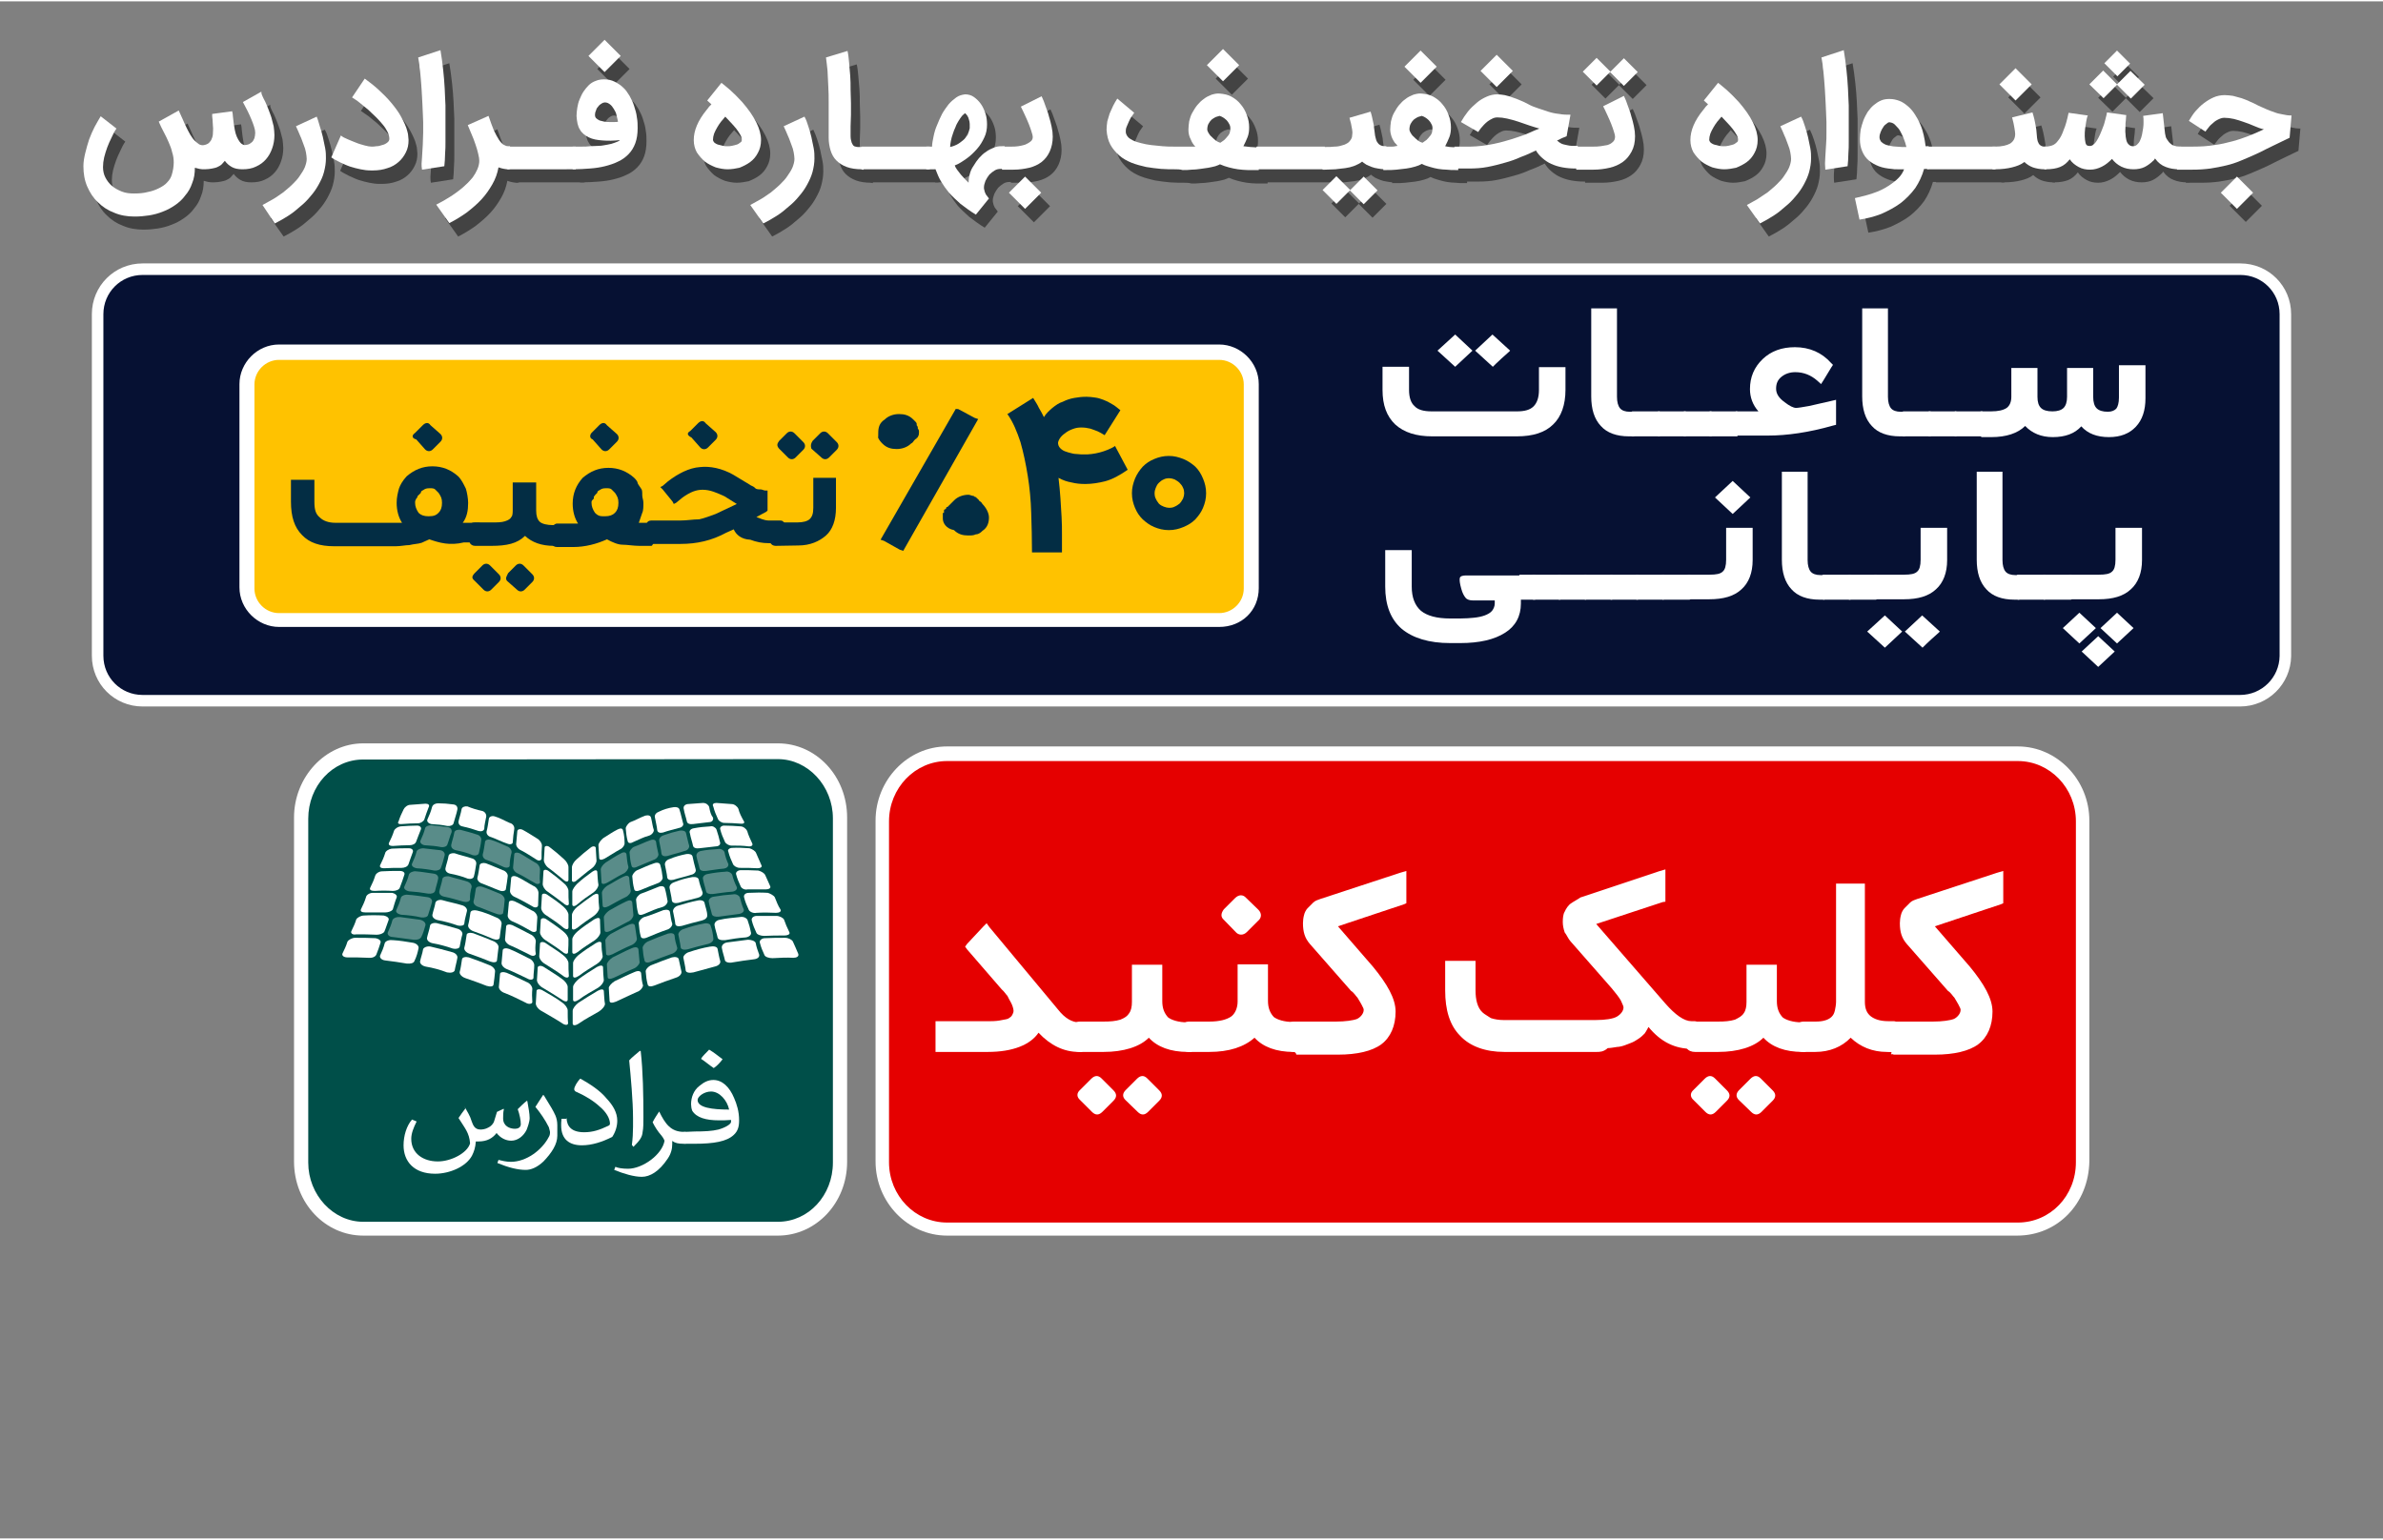 <?xml version="1.0" encoding="utf-8"?>
<!-- Generator: Adobe Illustrator 23.0.1, SVG Export Plug-In . SVG Version: 6.00 Build 0)  -->
<svg version="1.1" id="Layer_1" xmlns="http://www.w3.org/2000/svg" xmlns:xlink="http://www.w3.org/1999/xlink" x="0px" y="0px"
	 viewBox="0 0 620 400" style="enable-background:new 0 0 620 400;" height="402" width="622" xml:space="preserve">
<rect x="0" y="0" width="620" height="400" fill="#808080" stroke="none"/>
<style type="text/css">
	.st0{fill:#FFFFFF;}
	.st1{fill:#E50000;}
	.st2{fill:#004F49;}
	.st3{opacity:0.35;fill:#FFFFFF;enable-background:new    ;}
	.st4{fill:#061133;stroke:#FFFFFF;stroke-width:3;stroke-miterlimit:10;}
	.st5{fill:#FFC200;}
	.st6{fill:#032D44;}
	.st7{opacity:0.48;}
</style>
<g>
	<g>
		<path class="st0" d="M217.7,132.2c-0.7,0.3-1.6,0.7-2.2,0.9c-0.9,0.3-2.2,0.3-3.5,0.7c-0.9,0-2.5,0.3-3.9,0.3h-18.2
			c-4.2,0-7.2-0.9-9.2-3.2c-2.2-2.2-3.2-5.4-3.2-9.7v-5.4v-0.9h0.9h5h0.9v0.9v5.4c0,2.2,0.3,3.5,1.6,4.6c0.9,0.9,2.5,1.6,4.6,1.6
			h19.3c-0.9-1.6-1.6-3.5-1.6-5.9c0-1.6,0.3-2.9,0.7-4.2c0.3-0.9,0.9-2.2,2.2-3.5c2.2-2,4.6-2.9,7.5-2.9s5.4,0.9,7.5,2.9
			c0.9,0.9,1.6,2.2,2.2,3.5c0.3,0.9,0.7,2.9,0.7,4.2c0,2.2-0.3,4.2-1.6,5.9h4.2c0.3,0,0.3,0,0.7,0s0.3,0.3,0.3,0.3
			c0,0.3,0.3,0.3,0.3,0.3s0,0.3,0,0.7s0,0.3,0,0.3v0.3c0,0,0,0,0,0.3v0.3c0,0,0,0,0,0.3s0,0.3,0,0.7c0,0,0,0.3,0,0.7
			c0,0.3,0,0.3,0,0.7c0,0,0,0.3-0.3,0.3c0,0.3-0.3,0.3-0.3,0.3c-0.3,0-0.3,0-0.7,0h-3.9C223.3,134.3,220.4,133.1,217.7,132.2z
			 M213.4,101.4l2.2-2.2c0.7-0.7,1.6-0.9,2.2,0l2.9,2.5c0.7,0.7,0.7,1.6,0,2.2l-2.2,2.2c-0.7,0.7-1.6,0.7-2.2,0l-2.5-2.9
			C212.4,102.9,212.4,102.1,213.4,101.4z M213.4,121.7c0,0.9,0.3,2,0.9,2.9c0.7,0.7,1.6,0.9,2.9,0.9c1.6,0,2.2-0.3,2.9-0.9
			c0.7-0.7,0.9-1.6,0.9-2.9s-0.3-2-0.9-2.9c-0.3-0.3-0.7-0.7-0.9-0.9c-0.3-0.3-0.9-0.3-1.6-0.3c-0.3,0-0.9,0-1.6,0.3
			c-0.3,0.3-0.9,0.3-0.9,0.9c-0.3,0.3-0.7,0.7-0.9,0.9c0,0.3,0,0.3-0.3,0.7C213.4,121.1,213.4,121.1,213.4,121.7z"/>
		<path class="st0" d="M253.9,134.3h-0.3c-3.5,0-6.4-0.9-8.4-2.9c-2.2,2.2-5.4,2.9-9.7,2.9h-5c-0.7,0-1.3-0.3-1.6-0.9
			c-0.3-0.3-0.3-1.3-0.3-2.2v-0.5c0-0.9,0-1.6,0.3-2.2c0.3-0.9,0.9-0.9,2-0.9h5c1.3,0,2.5,0,3.5-0.3c0.9-0.3,1.6-0.7,2-1.3
			c0.3-0.3,0.3-1.3,0.3-2.2v-7.2v-0.7h0.9h5h0.9v0.9v7.2c0,1.6,0.3,2.5,0.9,3.2c0.7,0.7,2.2,0.9,3.9,0.9h0.3c0.3,0,0.7,0,0.9,0.3
			c0.3,0.3,0.3,0.3,0.3,0.7c0.3,0.3,0,0.7,0,0.9c0,0.3,0,0.3,0,0.9c0,0,0,0,0,0.3v0.3c0,0,0,0,0,0.3s0,0.3,0,0.3v0.3v0.3
			c0,0,0,0.3-0.3,0.3c0,0.3-0.3,0.3-0.3,0.3L253.9,134.3C254.6,134.3,254.2,134.3,253.9,134.3z M230.7,142l2.2-2.2
			c0.7-0.7,1.6-0.7,2.2,0l2.5,2.5c0.7,0.7,0.7,1.6,0,2.2l-2.2,2.2c-0.7,0.7-1.6,0.7-2.2,0l-2.5-2.5C229.8,143.5,229.8,143,230.7,142
			z M240.4,142l2.2-2.2c0.7-0.7,1.6-0.7,2.2,0l2.5,2.5c0.7,0.7,0.7,1.6,0,2.2l-2.2,2.2c-0.7,0.7-1.6,0.7-2.2,0l-2.9-2.5
			C239.5,143.5,240,143,240.4,142z"/>
		<path class="st0" d="M281.9,134.3h-3.5c-1.6,0-3.5-0.3-5-0.3c-1.3,0-2.9-0.7-4.6-1.6c-2.9,1.3-6.4,2.2-9.7,2.2h-5
			c-0.7,0-1.3-0.3-1.6-0.9c-0.3-0.3-0.3-1.3-0.3-2.2v-0.3c0-0.9,0.3-1.6,0.3-2.2c0.3-0.3,0.9-0.9,1.6-0.9h6.2
			c-0.9-1.6-1.6-3.5-1.6-5.9c0-2.9,0.9-5.4,2.9-7.5c2.2-2,4.6-2.9,7.5-2.9s5.4,0.9,7.5,2.9c0.3,0.3,0.9,0.9,0.9,1.6
			c0.3,0.7,0.7,0.9,0.9,1.6c0.3,0.3,0.3,0.9,0.3,2c0,0.9,0.3,1.3,0.3,2.2c0,0.9,0,2.2-0.3,2.9c-0.3,0.9-0.7,2-0.9,2.9h4.2
			c0.3,0,0.3,0,0.7,0s0.3,0.3,0.3,0.3c0,0.3,0.3,0.3,0.3,0.3s0,0.3,0,0.7s0,0.3,0,0.3v0.3c0,0,0,0,0,0.3v0.3c0,0,0,0,0,0.3
			s0,0.3,0,0.3v0.3c0,0.3,0,0.3,0,0.3v0.3c0,0.3,0,0.3-0.3,0.3l-0.3,0.3l-0.3,0.3C282.2,134.3,281.9,134.3,281.9,134.3z
			 M264.6,101.4l2.2-2.2c0.7-0.7,1.6-0.9,2.2,0l2.9,2.5c0.7,0.7,0.7,1.6,0,2.2l-2.2,2.2c-0.7,0.7-1.6,0.7-2.2,0l-2.5-2.9
			C264,102.9,264,102.1,264.6,101.4z M264.6,121.7c0,0.9,0.3,2,0.9,2.9c0.9,0.9,1.6,0.9,2.9,0.9s2.2-0.3,2.9-0.9
			c0.7-0.7,0.9-1.6,0.9-2.9s-0.3-2-0.9-2.9c-0.3-0.3-0.7-0.7-0.9-0.9c-0.3-0.3-0.9-0.3-1.6-0.3c-0.3,0-0.9,0-1.6,0.3
			c-0.3,0.3-0.9,0.3-0.9,0.9l-0.3,0.3l-0.3,0.3c0,0,0,0.3-0.3,0.3v0.3v0.3C264.6,121.1,264.6,121.1,264.6,121.7z"/>
		<path class="st0" d="M305.7,129.3l-2.2,0.9c-4.2,2.2-8.4,3.2-13.3,3.2h-8.3c-0.7,0-1.3-0.3-1.6-0.9c-0.3-0.7-0.3-1.3-0.3-2.2V130
			c0-0.9,0-1.6,0.3-2.2c0.3-0.9,0.9-0.9,2-0.9h8c2,0,3.5-0.3,5.4-0.3c1.6-0.3,3.2-0.9,5-1.6l6.2-2.9l-3.5-2.2c-2.2-0.9-4.2-2-6.4-2
			c-2,0-3.5,0.7-5.9,2.2l-2,1.6l-0.7,0.3l-0.3-0.7l-2.9-3.5l-0.7-0.7l0.7-0.3l1.6-1.3c2.9-2.2,6.2-3.9,9.2-4.2
			c2.9-0.3,6.4,0.3,9.7,2.2l5,2.9c0.3,0.3,0.9,0.3,1.6,0.9c0.3,0.3,0.9,0.3,1.6,0.3c0.3,0,0.9,0.3,1.3,0.3h0.7v0.7v5v0.3l-0.3,0.3
			l-2.9,1.6c0.9,0.3,2.2,0.9,3.5,0.9h3.2c0.3,0,0.7,0,0.9,0.3c0.3,0.3,0.3,0.3,0.3,0.7c0,0.5,0,0.7,0,0.9c0,0.3,0,0.3,0,0.9
			c0,0,0,0,0,0.3v0.3c0,0.7,0,1.6-0.3,2c-0.3,0.7-0.7,0.9-1.3,0.9h-2.9c-2,0-3.5-0.3-5.4-0.9C308.1,132.2,306.4,130.9,305.7,129.3z
			 M293.2,100.8l2.2-2.2c0.7-0.7,1.6-0.9,2.2,0l2.9,2.5c0.7,0.7,0.7,1.6,0,2.2l-2.2,2.2c-0.7,0.7-1.6,0.7-2.2,0l-2.5-2.9
			C292.2,102.1,292.2,101.4,293.2,100.8z"/>
		<path class="st0" d="M317.9,134.3c-0.7,0-1.3-0.3-1.6-0.9c-0.3-0.3-0.3-1.3-0.3-2.2v-0.5c0-0.9,0.3-1.6,0.3-2.2
			c0.3-0.3,0.9-0.9,1.6-0.9h6.4c1.6,0,2.9-0.3,3.5-0.9c0.7-0.7,0.9-1.6,0.9-3.2v-7.6V115h0.9h4.6h0.9v0.9v7.6c0,3.5-0.9,6.4-2.9,8
			s-4.6,2.9-8,2.9L317.9,134.3L317.9,134.3L317.9,134.3z M319,103.8l2.2-2.2c0.7-0.7,1.6-0.7,2.2,0l2.5,2.5c0.7,0.7,0.7,1.6,0,2.2
			l-2.2,2.2c-0.7,0.7-1.6,0.7-2.2,0L319,106C318.3,105.2,318.3,104.7,319,103.8z M328.5,103.8l2.2-2.2c0.7-0.7,1.6-0.7,2.2,0
			l2.5,2.5c0.7,0.7,0.7,1.6,0,2.2l-2.2,2.2c-0.7,0.7-1.6,0.7-2.2,0l-2.9-2.5C328,105.2,328,104.7,328.5,103.8z"/>
		<path class="st0" d="M347.7,101.4c0-1.6,0.3-2.9,2-3.9c0.9-0.9,2.5-1.6,4.2-1.6s2.9,0.3,4.2,1.6c0.3,0.3,0.3,0.3,0.7,0.7
			c0.5,0.5,0.3,0.7,0.3,0.9c0.3,0.3,0.3,0.7,0.3,0.9c0.3,0.3,0.3,0.7,0.3,0.9c0,0.3,0,0.9-0.3,1.3c0,0.3-0.3,0.3-0.3,0.3
			c0,0.3-0.3,0.3-0.3,0.3c-0.3,0.3-0.3,0.3-0.3,0.3c-0.3,0.3-0.3,0.7-0.9,0.9c-0.9,0.9-2.5,1.6-4.2,1.6c-1.6,0-2.9-0.3-4.2-1.6
			c-0.3-0.3-0.9-0.9-1.3-2C347.7,102.9,347.7,102.3,347.7,101.4z M370.9,94.3l5,2.5l0.9,0.3L355,135.4l-0.9-0.3l-4.6-2.5l-0.9-0.3
			l21.8-38C369.9,94.3,370.9,94.3,370.9,94.3z M366.4,126.1L366.4,126.1L366.4,126.1v-0.2v-0.3v-0.3V125c0-0.3,0-0.3,0.3-0.3
			c0-0.3,0-0.3,0-0.3v-0.3c0-0.3,0.3-0.3,0.3-0.3l0.3-0.3c0-0.3,0-0.3,0.3-0.3c0.3-0.3,0.3-0.3,0.3-0.3l0.3-0.3l0.3-0.3l0.3-0.3
			l0.3-0.3c0.3-0.3,0.3-0.3,0.3-0.3c0.9-0.9,2.5-1.6,4.2-1.6c0.3,0,0.9,0.3,1.3,0.3s0.3,0.3,0.7,0.3s0.3,0.3,0.3,0.3s0.3,0,0.3,0.3
			c0.3,0,0.3,0.3,0.3,0.3c0.3,0.3,0.7,0.3,0.9,0.9c0.9,0.9,2,2.5,2,3.9c0,1.3-0.3,2.9-2,3.9c-0.3,0.3-0.9,0.9-2,0.9
			c-0.7,0.3-1.3,0.3-2.2,0.3c-1.6,0-2.9-0.3-4.2-1.6C367.2,129.1,366.4,127.5,366.4,126.1z"/>
	</g>
	<g>
		<path class="st0" d="M407.6,116.3c-1.4,0-2.7-0.1-4-0.5c-1.3-0.2-2.5-0.7-3.7-1.3c0.2,2.1,0.5,4,0.6,6s0.2,3.7,0.3,5.5
			c0.1,1.8,0.1,3.5,0.1,5.3s0,3.3,0,5.1h-8.8c0-3.9-0.1-7.6-0.2-11.5c-0.1-3.7-0.5-7.4-0.9-10.7c-0.6-3.5-1.2-6.7-2.1-9.8
			c-0.9-3-2.1-5.9-3.7-8.2l7.5-4.7c0.7,1,1.2,2,1.7,2.9c0.6,0.8,0.9,1.8,1.4,2.7c0.7-1,1.5-2,2.4-2.7s2-1.4,3-1.8
			c1-0.6,2.1-0.8,3.3-1c1.2-0.2,2.3-0.3,3.5-0.3c0.8,0,1.6,0.1,2.4,0.2s1.6,0.3,2.4,0.7c0.8,0.3,1.6,0.7,2.4,1.2s1.6,1,2.4,1.8
			l-4.6,7.3c0,0-0.2-0.1-0.6-0.3c-0.3-0.2-0.7-0.5-1.4-0.7c-0.7-0.2-1.3-0.6-2.1-0.7c-0.8-0.2-1.7-0.3-2.7-0.3
			c-0.8,0-1.6,0.1-2.4,0.5c-0.8,0.3-1.6,0.7-2.2,1.2c-0.7,0.5-1.2,0.9-1.6,1.5s-0.6,1-0.5,1.6l0,0c0.1,0.7,0.5,1,0.9,1.5
			c0.6,0.5,1.2,0.7,2.1,0.8c0.8,0.2,1.6,0.5,2.3,0.5c0.8,0.1,1.6,0.1,2.2,0.1c0.7,0,1.4,0,2.1-0.1s1.6-0.2,2.3-0.5
			c0.7-0.2,1.6-0.5,2.3-0.7c0.7-0.2,1.5-0.7,2.1-1l3.6,6.9c-2.2,1.6-4.5,2.8-6.6,3.3C411.6,115.9,409.6,116.3,407.6,116.3z"/>
		<path class="st0" d="M421.3,118.9c0-1.5,0.3-2.8,0.8-4.3c0.6-1.3,1.3-2.4,2.2-3.5c0.9-0.9,2.1-1.7,3.3-2.2
			c1.3-0.6,2.7-0.8,4.3-0.8c1.5,0,2.8,0.3,4.3,0.8c1.3,0.6,2.4,1.3,3.5,2.2c0.9,0.9,1.7,2.1,2.2,3.5s0.8,2.7,0.8,4.3
			c0,1.6-0.3,2.9-0.8,4.3c-0.6,1.3-1.3,2.3-2.2,3.3c-0.9,0.9-2.1,1.7-3.5,2.2c-1.3,0.6-2.7,0.8-4.3,0.8c-1.5,0-2.9-0.3-4.3-0.8
			c-1.3-0.6-2.3-1.3-3.3-2.2c-0.9-0.9-1.7-2.1-2.2-3.3C421.6,121.8,421.3,120.4,421.3,118.9z M427.7,118.9c0,0.6,0.1,1.2,0.3,1.6
			c0.2,0.6,0.6,0.9,0.8,1.4c0.5,0.5,0.8,0.7,1.4,0.8c0.6,0.2,1,0.3,1.6,0.3s1.2-0.1,1.6-0.3c0.6-0.2,0.9-0.6,1.4-0.8
			c0.5-0.5,0.7-0.8,0.9-1.4c0.2-0.6,0.3-1,0.3-1.6s-0.1-1.2-0.3-1.6c-0.2-0.6-0.6-0.9-0.9-1.4c-0.5-0.5-0.8-0.7-1.4-0.9
			c-0.6-0.2-1-0.3-1.6-0.3s-1.2,0.1-1.6,0.3c-0.6,0.2-0.9,0.6-1.4,0.9c-0.5,0.5-0.7,0.8-0.8,1.4
			C427.9,117.7,427.7,118.2,427.7,118.9z"/>
	</g>
</g>
<g>
	<g>
		<g>
			<g>
				<path class="st1" d="M524.8,319.5H246.4c-9.1,0-16.7-7.7-16.7-17.3v-88.7c0-9.5,7.5-17.3,16.7-17.3H525
					c9.1,0,16.7,7.7,16.7,17.3v88.7C541.9,311.7,534.4,319.5,524.8,319.5z"/>
				<path class="st0" d="M524.8,321.2H246.4c-10.2,0-18.6-8.7-18.6-19.3v-88.7c0-10.5,8.3-19.3,18.6-19.3H525
					c10.2,0,18.6,8.7,18.6,19.3v88.7C543.4,312.8,535.4,321.2,524.8,321.2z M246.4,197.7c-8.3,0-15.1,7-15.1,15.7v88.7
					c0,8.7,6.8,15.7,15.1,15.7H525c8.4,0,15.1-6.9,15.1-15.7v-88.7c0-8.7-6.8-15.7-15.1-15.7L246.4,197.7L246.4,197.7z"/>
			</g>
			<g>
				<path class="st0" d="M281.2,273.4h-0.5c-3.9,0-7.4-1.7-10.5-5c-2.1,3.1-6.6,5-13.2,5h-12.6h-1v-1v-6v-1h1h12.2
					c0.1,0,0.3,0,0.5,0c0.1,0,0.3,0,0.5,0c1.3,0,2.2-0.1,3.1-0.3c0.7-0.1,1.7-0.3,1.8-0.5c0.5-0.3,0.7-0.5,0.9-0.9
					c0.1-0.3,0.3-0.5,0.3-1s-0.3-1.5-0.7-2.2c-0.3-0.5-0.5-0.9-0.9-1.7c-0.5-0.5-0.7-1-1.5-1.7l-9-10.4l-0.5-0.7l0.5-0.7l4.2-4.5
					l0.9-0.9l0.7,1l17.9,21.5c1.8,2.3,3.7,3.3,5.4,3.3h0.3c0.5,0,0.7,0.1,1,0.3c0.3,0.1,0.5,0.5,0.5,0.9c0.1,0.5,0.1,0.7,0.1,1
					s0,0.5,0,1.3c0,0.1,0,0.1,0,0.1v0.3c0,1,0,1.8-0.1,2.4c0,0.3-0.1,0.5-0.3,0.5c-0.1,0.1-0.3,0.3-0.5,0.5
					C281.7,273.3,281.6,273.4,281.2,273.4z"/>
				<path class="st0" d="M309.8,273.4h-0.7c-4.6,0-8-1.3-10.2-3.7c-2.4,2.4-6.6,3.7-11.8,3.7h-6c-0.9,0-1.7-0.3-2.2-1
					s-0.7-1.7-0.7-2.7v-0.2c0-1,0.1-2.1,0.5-2.7c0.5-0.7,1.3-1.3,2.3-1.3h6.1c1.7,0,3.1-0.1,4.4-0.5c1.2-0.5,1.8-0.9,2.3-1.7
					c0.5-0.7,0.7-1.7,0.7-2.9v-8.5v-1.2h1h5.9h1v1v8.5c0,1.8,0.5,3.1,1.5,4.2c0.9,0.7,2.7,1.3,5,1.3h0.7c0.5,0,0.7,0.1,1,0.3
					c0.3,0.1,0.5,0.5,0.5,0.9c0.1,0.5,0.1,0.7,0.1,1s0,0.5,0,1.3c0,0.1,0,0.1,0,0.1v0.3c0,0,0,0.1,0,0.3c0,0.3,0,0.5,0,0.5
					c0,0.1,0,0.3,0,0.5c0,0.3,0,0.5-0.1,0.7c0,0.1-0.1,0.5-0.1,0.5c-0.1,0.1-0.1,0.5-0.3,0.5c-0.1,0.1-0.3,0.3-0.5,0.3
					C310.2,273.4,309.9,273.4,309.8,273.4z M281,283.3l2.9-2.9c0.9-0.9,1.8-1,2.7-0.1l3.1,3.1c0.9,0.9,0.9,1.8,0,2.7l-2.9,2.9
					c-0.9,0.9-1.8,0.9-2.7,0l-3.1-3.1C280.1,285.1,280.1,284.1,281,283.3z M292.9,283.3l2.9-2.9c0.9-0.9,1.8-1,2.7-0.1l3.1,3.1
					c0.9,0.9,0.9,1.8,0,2.7l-2.9,2.9c-0.9,0.9-1.8,0.9-2.7,0l-3.2-3.1C292,285.1,292,284.2,292.9,283.3z"/>
				<path class="st0" d="M337.1,273.4h-0.5c-4.6,0-8-1.3-10.2-3.7c-2.7,2.4-6.6,3.7-11.8,3.7h-5.1c-0.9,0-1.7-0.3-2.2-1
					s-0.7-1.7-0.7-2.7v-0.2c0-1,0.1-2.1,0.5-2.7c0.5-0.7,1.3-1.3,2.3-1.3h5.2c2.7,0,4.5-0.5,5.7-1.3c1-0.7,1.7-2.2,1.7-3.9v-8.5
					v-1.2h1h5.9h1v1v8.5c0,1.8,0.5,3.1,1.5,4.2c0.9,0.7,2.7,1.3,5,1.3h0.7c0.5,0,0.7,0.1,1,0.3c0.3,0.1,0.5,0.5,0.5,0.9
					c0.1,0.5,0.1,0.7,0.1,1s0,0.5,0,1.3c0,0.1,0,0.1,0,0.1v0.3c0,0,0,0.1,0,0.3c0,0.1,0,0.3,0,0.5c0,0.1,0,0.3,0,0.5s0,0.5,0,0.5
					c0,0.1,0,0.3-0.1,0.5c0,0.1-0.1,0.3-0.1,0.5s-0.1,0.3-0.1,0.5c-0.1,0.1-0.1,0.3-0.3,0.3c-0.1,0.1-0.3,0.1-0.5,0.1
					C337.6,273.4,337.3,273.4,337.1,273.4z M318.4,236.3l2.9-2.9c1-1,2.1-1,2.9-0.1l3.2,3.1c0.9,0.9,0.9,2.1-0.1,2.9l-2.9,2.9
					c-0.9,0.9-2.1,0.9-2.9,0l-3.1-3.2C317.6,238.3,317.6,237.4,318.4,236.3z"/>
				<path class="st0" d="M336.8,273.4c-0.9,0-1.7-0.3-2.2-1s-0.7-1.7-0.7-2.7v-0.2c0-1,0.1-2.1,0.5-2.7c0.5-0.7,1.3-1.3,2.3-1.3
					h10.9c2.4,0,4.5-0.3,5.5-0.7c1-0.5,1.7-1.5,1.7-2.3c0-0.1,0-0.3-0.1-0.5c-0.1-0.3-0.3-0.5-0.5-1c-0.3-0.5-0.5-0.9-1-1.7
					c-0.5-0.5-0.9-1.3-1.7-1.8l-10.7-12.2c-1.3-1.5-1.8-3.1-1.8-5.4c0-0.7,0.1-1.5,0.3-2.2c0.1-0.5,0.5-1.3,0.9-1.7
					c0.3-0.3,0.9-0.9,1.5-1.5c0.5-0.5,1.3-0.7,1.8-0.9l20.7-6.8l1.7-0.5v1.7v6v0.7l-0.7,0.3l-17.1,5.7l9.1,10.5
					c3.7,4.5,5.9,8.3,5.9,11.7c0,3.7-1.3,6.7-3.7,8.5c-2.4,1.8-6.4,2.7-11.2,2.7h-10.9V274h-0.1v-0.2L336.8,273.4L336.8,273.4z"/>
				<path class="st0" d="M415.4,273.4h-24c-5,0-9-1.5-11.5-4.2c-2.7-2.7-3.9-6.7-3.9-11.8v-6.7v-1h1h5.9h1v1v6.7
					c0,2.4,0.5,4.5,1.8,5.7c0.5,0.5,1.5,1,2.2,1.5c0.9,0.3,2.1,0.5,3.2,0.5h24.1c2.4,0,4.5-0.3,5.5-0.9s1.7-1.5,1.7-2.4
					c0-0.3-0.3-0.9-0.7-1.8c-0.5-0.9-1.5-2.1-2.4-3.2l-10.7-12.2c-0.5-0.5-1-1.7-1.5-2.3c-0.3-0.9-0.5-1.8-0.5-2.7
					c0-1,0.1-2.1,0.5-2.7c0.3-0.7,0.9-1.7,1.7-2.2c0.7-0.5,1.7-1,2.4-1.5l20.4-6.8l1.7-0.5v1.7v6v0.7l-0.7,0.1l-17.3,5.7l17.9,20.6
					c2.7,3.1,5,4.7,6.9,4.7h0.7c0.5,0,0.7,0.1,1,0.3c0.3,0.1,0.5,0.5,0.5,1s0.1,0.7,0.1,1s0,0.5,0,1c0,0.1,0,0.1,0,0.1v0.3
					c0,0,0,0.1,0,0.3c0,0.3,0,0.5,0,0.7s0,0.5,0,0.7c0,0.3,0,0.5-0.1,0.7c-0.1,0.1-0.1,0.5-0.3,0.5c-0.1,0.1-0.3,0.3-0.5,0.5
					c-0.1,0.1-0.5,0.1-0.7,0.1h-0.5c-4.5,0-8.2-1.8-11.4-5.7c-0.3,0.5-0.5,1-1,1.7c-0.5,0.5-0.9,0.9-1.5,1.3c-0.5,0.3-1,0.7-1.7,1
					s-1.3,0.5-1.8,0.7s-1.5,0.5-2.2,0.5c-0.7,0.1-1.7,0.3-2.4,0.3C417.2,273.4,416.2,273.4,415.4,273.4z"/>
				<path class="st0" d="M469.5,273.4H469c-4.6,0-8-1.3-10.2-3.7c-2.4,2.4-6.6,3.7-11.8,3.7h-6c-0.9,0-1.7-0.3-2.2-1
					s-0.7-1.7-0.7-2.7v-0.2c0-1,0.1-2.1,0.5-2.7c0.5-0.7,1.3-1.3,2.3-1.3h6.1c1.7,0,3.1-0.1,4.4-0.5c1-0.5,1.8-0.9,2.3-1.7
					c0.5-0.7,0.7-1.7,0.7-2.9v-8.5v-1.2h1h5.9h1v1v8.5c0,1.8,0.5,3.1,1.5,4.2c0.9,0.7,2.7,1.3,5,1.3h0.7c0.5,0,0.7,0.1,1,0.3
					c0.3,0.1,0.5,0.5,0.5,0.9c0.1,0.5,0.1,0.7,0.1,1s0,0.5,0,1.3c0,0.1,0,0.1,0,0.1v0.3c0,0,0,0.1,0,0.3c0,0.3,0,0.5,0,0.5
					c0,0.1,0,0.3,0,0.5c0,0.3,0,0.5-0.1,0.7c0,0.1-0.1,0.5-0.1,0.5c-0.1,0.1-0.1,0.5-0.3,0.5c-0.1,0.1-0.3,0.3-0.5,0.3
					C469.8,273.4,469.7,273.4,469.5,273.4z M440.6,283.3l2.9-2.9c0.9-0.9,1.8-1,2.7-0.1l3.1,3.1c0.9,0.9,0.9,1.8,0,2.7l-2.9,2.9
					c-0.9,0.9-1.8,0.9-2.7,0l-3.1-3.1C439.7,285.1,439.7,284.1,440.6,283.3z M452.5,283.3l2.9-2.9c0.9-0.9,1.8-1,2.7-0.1l3.1,3.1
					c0.9,0.9,0.9,1.8,0,2.7l-2.9,2.9c-0.9,0.9-1.8,0.9-2.7,0l-3.2-3.1C451.6,285.1,451.6,284.2,452.5,283.3z"/>
				<path class="st0" d="M492.6,273.4h-1.7c-3.7,0-6.9-1.3-9.4-3.7c-2.3,2.4-5.5,3.7-9.2,3.7h-3.1c-0.9,0-1.7-0.3-2.2-1
					s-0.5-1.7-0.5-2.7v-0.2c0-1,0.1-2.1,0.5-2.7c0.5-0.7,1.3-1.3,2.3-1.3h3.1c0.9,0,1.8-0.1,2.4-0.3c0.5-0.1,1.3-0.5,1.7-0.9
					c0.5-0.5,0.7-0.9,0.9-1.7c0.1-0.5,0.3-1.5,0.3-2.2v-29.6v-1.2h1h5.5h1v1v29.8c0,1.7,0.5,2.9,1.5,3.7c0.9,0.7,2.3,1.3,4.6,1.3
					h1.3c0.5,0,0.7,0.1,1,0.3c0.3,0.3,0.5,0.5,0.5,1s0.1,0.7,0.1,1s0,0.5,0,1.3c0,0.1,0,0.1,0,0.1v0.3v0.1c0,0.3,0,0.5,0,0.7
					s0,0.5,0,0.7c0,0.3,0,0.5-0.1,0.7c-0.1,0.1-0.1,0.5-0.3,0.5c-0.1,0.1-0.3,0.3-0.5,0.5C493.2,273.4,492.8,273.4,492.6,273.4z"/>
				<path class="st0" d="M492.1,273.4c-0.9,0-1.7-0.3-2.2-1s-0.7-1.7-0.7-2.7v-0.2c0-1,0.1-2.1,0.5-2.7c0.5-0.7,1.3-1.3,2.3-1.3
					h10.9c2.4,0,4.5-0.3,5.5-0.7c1-0.5,1.7-1.5,1.7-2.3c0-0.1,0-0.3-0.1-0.5c-0.1-0.3-0.3-0.5-0.5-1c-0.3-0.5-0.5-0.9-1-1.7
					c-0.5-0.5-0.9-1.3-1.7-1.8l-10.7-12.2c-1.3-1.5-1.8-3.1-1.8-5.4c0-0.7,0.1-1.5,0.3-2.2c0.1-0.5,0.5-1.3,0.9-1.7
					c0.5-0.5,0.9-0.9,1.5-1.5c0.5-0.5,1.3-0.7,1.8-0.9l20.7-6.8l1.7-0.5v1.7v6v0.7l-0.7,0.3l-17.1,5.7l9.1,10.5
					c3.7,4.5,5.9,8.3,5.9,11.7c0,3.7-1.3,6.7-3.7,8.5s-6.4,2.7-11.2,2.7h-10.9V274H492v-0.2h0.1V273.4z"/>
			</g>
		</g>
	</g>
	<g>
		<path class="st2" d="M202.4,319.2H94.5c-9,0-16.2-7.3-16.2-16.2v-91.6c0-9,7.3-16.2,16.2-16.2h107.9c9,0,16.2,7.3,16.2,16.2V303
			C218.5,312,211.4,319.2,202.4,319.2z"/>
		<path class="st0" d="M202.4,321.2H94.5c-9.9,0-18-8.5-18-19.3v-89.5c0-10.5,8.1-19.3,18-19.3h107.9c9.9,0,18,8.5,18,19.3V302
			C220.4,312.7,212.3,321.2,202.4,321.2z M94.5,197.3c-8,0-14.3,6.9-14.3,15.4v89.5c0,8.4,6.5,15.4,14.3,15.4h107.9
			c8,0,14.3-6.9,14.3-15.4v-89.6c0-8.4-6.5-15.4-14.3-15.4L94.5,197.3L94.5,197.3z"/>
	</g>
	<g>
		<g>
			<path class="st0" d="M120.9,287.7c0.7,1.3,1.4,2.3,1.8,3.7c0.3,0.7,0.6,2.2,2.3,2.2c0.5,0,1.3-0.1,2-0.5c0.7-0.3,1.4-1,1.6-1.8
				l0.7-2.3l1.7-0.8l0.1,0.1c-0.2,0.8-0.2,1.7-0.2,2.4c0,2,1.7,2.7,3.1,2.7c0.7,0,1.5-0.3,1.5-1.2c0-1-0.3-2.5-0.8-3.9
				c0.7-0.7,1.6-1.6,2.4-2.2l0.1,0.1c0.3,1.7,0.6,3.3,0.6,4.4c0,1-0.5,2.3-0.8,3.1c-0.8,1.6-2.3,2.8-4,2.8c-1.4,0-2.8-0.7-3.8-2l0,0
				c-1,1.3-2.4,2.2-4.7,2.2h-0.7c-0.1,1.6-0.5,2.7-1,3.7c-1.5,2.8-5.7,4.7-9.6,4.7c-5.5,0-8.2-3.2-8.2-7.4c0-2.5,0.8-5.1,2.2-6.7
				l1.2,0.5c-0.8,1.6-1.4,3.1-1.4,4.5c0,3.9,3.2,5.9,6.9,5.9c3.5,0,7.7-2.2,8.4-4.7c-0.2-2.8-1.4-4-3-6.6c0.5-0.8,1.2-1.7,1.8-2.5
				H121v-0.3h-0.1V287.7z"/>
			<path class="st0" d="M141.5,284.7l2,3.3c0.7,1.3,1.5,2.4,1.5,4.5v2.7c0,2.2-1.4,4.4-3.6,6.7c-1.7,1.6-3.3,2.2-4.6,2.2
				c-2.1,0-4.5-0.6-7.4-1.8l0.3-0.8c0.8,0.2,2,0.5,3.2,0.5c4,0,8.1-3,9.9-6.5c0.2-0.3,0.3-0.7,0.3-1.2c0-0.3-0.2-0.8-0.3-1.3
				c-1-2-2.2-3.7-3.5-5.3c0.6-1,1.4-2.1,2-3.1L141.5,284.7z"/>
			<path class="st0" d="M147.4,290.6c0.1,2.1,1.2,3.7,4.6,3.7c2.2,0,4-0.6,6.1-1.6c0.3-0.1,0.6-0.3,0.6-0.6c0-1.4-1-3.1-2.7-4.5
				c-1.6-1.5-3.8-2.8-5.8-3.7c-0.7-0.2-0.8-0.6-0.8-0.8c0-0.6,0.7-1.8,1.5-2.7h0.2c2.3,1.3,5,3,6.7,5.1c1.7,1.8,2.8,3.7,2.8,5.8
				c0,1.5-0.5,3-1.3,4.2c-2.5,1.3-5.3,2.2-7.9,2.2c-3.2,0-5.4-1.5-5.4-5.2c0-0.3,0-1,0.1-1.7h1.2L147.4,290.6L147.4,290.6z"/>
			<path class="st0" d="M164.4,297.6c0.2-1.5,0.3-3.2,0.3-4.7v-2.3c0-4.4-0.6-10.9-1-15c0.7-0.8,2-1.8,2.8-2.5l0.2,0.1
				c0.6,5.3,0.7,11.4,0.7,17.1c0,1.5,0,3-0.2,3.9c-0.1,1.4-0.8,2.3-2.4,3.9L164.4,297.6z"/>
			<path class="st0" d="M171.5,288.9c1.6,3.3,3.1,5.3,6.4,5.3h0.5v3.1h-0.6c-1.3,0-2.2-0.2-2.8-0.7h-0.1c0,0.2,0,0.6,0,0.8
				c0,1.2-0.3,2.5-1.2,3.8c-2.2,3.3-4.6,4.7-6.7,4.7c-2.1,0-4.7-0.8-7.2-1.8l0.3-0.8c0.7,0.3,1.8,0.5,3.3,0.5c3.8,0,8.9-3.7,9.5-7.3
				c-0.1-0.2-0.3-0.7-0.7-1.2c-1.2-1.4-1.8-2.4-2.4-3.6C170.4,290.5,171,289.7,171.5,288.9L171.5,288.9z"/>
			<path class="st0" d="M184.5,272.8c1.2,0.7,2.3,1.6,3.5,2.5c-0.6,0.8-1.4,1.7-2.3,2.3c-1.2-0.8-2.2-1.7-3.3-2.4
				C182.8,274.4,183.8,273.6,184.5,272.8z M185,283.7c-1.8,0-3.5,1.3-3.5,2.2c0,2,3.8,2.5,8.2,2.5C189.2,286,187.2,283.7,185,283.7z
				 M180.8,294.1c2.4,0,4.5-0.1,6.1-0.5c1.8-0.5,3.3-1.4,3.3-2c0-0.1,0-0.3,0-0.5c-1,0.1-2.2,0.1-3.2,0.1c-3.3,0-5.8-0.7-6.9-2.5
				c-0.2-0.5-0.3-1.2-0.3-1.7c0-1.8,0.7-3.6,2.1-4.7c1.2-1,2.3-1.6,3.7-1.6c2.3,0,4.2,1.8,5.4,4.7c0.7,1.6,1.3,3.5,1.3,5.8
				c0,1.6-0.3,2.8-1.4,3.8c-1.8,1.7-5.1,2.3-10.2,2.3h-2.3c-1.6,0-2-1-2-1.6s0.5-1.5,2-1.5L180.8,294.1L180.8,294.1L180.8,294.1z"/>
		</g>
		<g>
			<path class="st0" d="M147.7,256.5c0-0.6-0.6-1.5-1.5-2.1c-1.6-1.2-3.2-2.1-4.7-3.1c-0.8-0.5-1.5-0.3-1.6,0.1
				c-0.1,1.2-0.1,2.2-0.2,3.3c0,0.6,0.6,1.5,1.5,2c1.7,1,3.3,2,5,3.1c0.8,0.6,1.5,0.6,1.5,0C147.7,258.7,147.7,257.6,147.7,256.5z"
				/>
			<path class="st0" d="M138.5,257c0-0.6-0.6-1.5-1.5-1.8c-1.7-0.8-3.5-1.7-5.2-2.4c-0.8-0.3-1.7-0.2-1.7,0.3
				c-0.1,1.2-0.2,2.2-0.3,3.3c-0.1,0.6,0.6,1.4,1.6,1.7c1.8,0.7,3.6,1.6,5.4,2.5c0.8,0.5,1.7,0.3,1.7-0.2
				C138.4,259.2,138.4,258.1,138.5,257z"/>
			<path class="st0" d="M147.7,262.6c0-0.6-0.6-1.5-1.5-2.1c-1.6-1.2-3.3-2.1-5-3.1c-0.8-0.5-1.6-0.3-1.6,0.1
				c-0.1,1.2-0.1,2.2-0.2,3.3c0,0.6,0.6,1.5,1.6,2c1.7,1,3.5,2,5.2,3.1c0.8,0.6,1.6,0.6,1.6,0C147.7,265,147.7,263.8,147.7,262.6z"
				/>
			<path class="st0" d="M156.9,251.4c0-0.6-0.7-0.6-1.6-0.1c-1.6,1-3.2,2-4.7,3.1c-0.7,0.6-1.5,1.5-1.5,2.1c0,1.2,0,2.2,0,3.3
				c0,0.6,0.6,0.6,1.5,0c1.6-1.2,3.3-2.1,5-3.1c0.8-0.5,1.5-1.4,1.5-2C157,253.6,156.9,252.6,156.9,251.4z"/>
			<path class="st0" d="M157.1,257.6c0-0.6-0.7-0.6-1.6-0.1c-1.7,1-3.3,2-5,3.1c-0.8,0.6-1.5,1.5-1.5,2.1c0,1.2,0,2.2,0,3.3
				c0,0.6,0.7,0.6,1.6,0c1.7-1.2,3.5-2.1,5.2-3.1c0.8-0.5,1.6-1.4,1.6-2C157.2,259.9,157.2,258.7,157.1,257.6z"/>
			<path class="st0" d="M166.8,252.9c-0.1-0.6-0.8-0.7-1.7-0.3c-1.7,0.7-3.5,1.6-5.2,2.4c-0.8,0.5-1.6,1.4-1.5,1.8
				c0.1,1.2,0.1,2.2,0.2,3.3c0,0.6,0.7,0.6,1.7,0.2c1.7-0.8,3.6-1.7,5.4-2.5c1-0.3,1.6-1.3,1.6-1.7
				C167,255.1,166.9,254.1,166.8,252.9z"/>
			<path class="st3" d="M192.5,233.2c-0.2-0.5-1-1-1.8-0.8c-1.6,0.1-3.3,0.3-5,0.6c-0.8,0.1-1.4,0.7-1.3,1.3
				c0.2,1.2,0.6,2.2,0.8,3.2c0.1,0.6,1,0.8,1.8,0.7c1.7-0.2,3.5-0.5,5.2-0.7c0.8-0.1,1.5-0.6,1.3-1.2
				C193.1,235.4,192.8,234.4,192.5,233.2z M140.5,225.9c0-0.6-0.5-1.5-1.3-1.8c-1.4-0.8-2.7-1.7-4-2.4c-0.7-0.3-1.4-0.2-1.4,0.3
				c-0.1,1.2-0.2,2.2-0.3,3.3c-0.1,0.6,0.5,1.4,1.3,1.7c1.5,0.7,2.8,1.6,4.3,2.4c0.7,0.5,1.4,0.3,1.4-0.2
				C140.3,228.1,140.5,227.1,140.5,225.9z M110.7,240.4c0.1-0.6-0.5-1.2-1.4-1.4c-1.7-0.2-3.5-0.5-5.2-0.7c-0.8-0.1-1.7,0.2-2,0.8
				c-0.3,1.2-0.7,2.1-1.2,3.2c-0.2,0.5,0.3,1.2,1.4,1.2c1.7,0.2,3.6,0.5,5.3,0.7c0.8,0.1,1.7-0.1,2-0.7
				C110.1,242.6,110.4,241.4,110.7,240.4z M112.4,234.4c0.1-0.6-0.3-1.2-1.3-1.3c-1.6-0.2-3.3-0.5-5-0.6c-0.8-0.1-1.7,0.3-1.8,0.8
				c-0.3,1.2-0.7,2.1-1.2,3.2c-0.2,0.5,0.3,1,1.3,1.2c1.7,0.1,3.5,0.3,5.2,0.7c0.8,0.1,1.7-0.1,1.8-0.7
				C111.8,236.5,112.1,235.4,112.4,234.4z M114,228.3c0.1-0.6-0.3-1.2-1.2-1.3c-1.6-0.2-3.1-0.5-4.6-0.6c-0.7-0.1-1.6,0.3-1.8,0.8
				c-0.3,1.2-0.7,2.1-1.2,3.2c-0.2,0.5,0.3,1,1.2,1.2c1.6,0.1,3.3,0.3,5,0.6c0.8,0.1,1.6-0.1,1.8-0.7
				C113.4,230.5,113.8,229.4,114,228.3z M115.7,222.2c0.1-0.5-0.3-1.2-1.2-1.3c-1.5-0.2-3-0.3-4.4-0.5c-0.7,0-1.5,0.3-1.7,0.8
				c-0.3,1.2-0.7,2.1-1.2,3.2c-0.2,0.5,0.2,1,1.2,1.2c1.6,0.1,3.1,0.3,4.6,0.6c0.7,0.1,1.6-0.2,1.7-0.7
				C115.1,224.5,115.4,223.4,115.7,222.2z M117.5,216.2c0.1-0.6-0.2-1.2-1-1.3c-1.5-0.2-2.8-0.3-4.3-0.5c-0.7,0-1.5,0.3-1.6,0.8
				c-0.3,1.2-0.7,2.1-1.2,3.2c-0.2,0.5,0.2,1,1,1.2c1.5,0.1,3,0.2,4.4,0.5c0.7,0.1,1.5-0.2,1.6-0.7
				C116.8,218.4,117,217.4,117.5,216.2z M125.2,218.3c0.1-0.6-0.3-1.3-1.2-1.5c-1.4-0.5-2.8-0.8-4.2-1.2c-0.7-0.1-1.5,0.1-1.6,0.7
				c-0.2,1.2-0.6,2.2-0.8,3.2c-0.1,0.6,0.3,1.2,1.2,1.4c1.5,0.3,3,0.7,4.4,1.3c0.7,0.2,1.5,0,1.6-0.6
				C124.8,220.6,125.1,219.5,125.2,218.3z M122.7,230.5c0.1-0.6-0.5-1.3-1.3-1.5c-1.6-0.5-3.1-0.8-4.6-1.3c-0.7-0.1-1.6,0.1-1.7,0.7
				c-0.2,1.2-0.6,2.2-0.8,3.2c-0.1,0.6,0.3,1.2,1.3,1.4c1.6,0.3,3.2,0.8,5,1.3c0.8,0.2,1.6,0,1.7-0.6
				C122.2,232.7,122.4,231.6,122.7,230.5z M131.3,233.9c0.1-0.6-0.5-1.4-1.3-1.7c-1.5-0.6-3.1-1.3-4.6-1.8c-0.7-0.2-1.5,0-1.6,0.5
				c-0.2,1.2-0.3,2.2-0.6,3.3c-0.1,0.6,0.5,1.3,1.4,1.5c1.6,0.6,3.2,1.3,4.7,1.8c0.8,0.3,1.6,0.1,1.6-0.3
				C131.1,236.2,131.2,235,131.3,233.9z M133.1,221.5c0.1-0.6-0.5-1.4-1.2-1.6c-1.4-0.6-2.8-1.3-4.2-1.7c-0.7-0.2-1.4,0-1.5,0.5
				c-0.2,1.2-0.3,2.2-0.6,3.3c-0.1,0.6,0.3,1.3,1.2,1.5c1.5,0.5,3,1.2,4.3,1.8c0.7,0.3,1.4,0.1,1.5-0.3
				C132.6,223.7,132.8,222.7,133.1,221.5z M166.1,246.7c-0.1-0.6-0.8-0.7-1.7-0.3c-1.7,0.7-3.3,1.6-5,2.4c-0.8,0.5-1.5,1.4-1.5,1.8
				c0.1,1.2,0.1,2.2,0.2,3.3c0,0.6,0.7,0.6,1.6,0.2c1.7-0.8,3.5-1.7,5.2-2.4c0.8-0.3,1.6-1.3,1.5-1.7
				C166.3,248.9,166.2,247.7,166.1,246.7z M165.2,240.6c-0.1-0.6-0.7-0.7-1.6-0.3c-1.6,0.7-3.2,1.6-4.7,2.4
				c-0.8,0.5-1.5,1.4-1.4,1.8c0.1,1.2,0.1,2.2,0.2,3.3c0,0.6,0.7,0.6,1.6,0.2c1.6-0.8,3.3-1.7,5-2.4c0.8-0.3,1.5-1.2,1.4-1.7
				C165.5,242.8,165.4,241.6,165.2,240.6z M164.5,234.5c-0.1-0.6-0.7-0.7-1.5-0.3c-1.5,0.7-3.1,1.6-4.5,2.4
				c-0.7,0.5-1.4,1.3-1.4,1.8c0.1,1.2,0.1,2.2,0.2,3.3c0,0.6,0.7,0.6,1.5,0.2c1.6-0.8,3.2-1.7,4.6-2.4c0.8-0.3,1.4-1.2,1.4-1.7
				C164.7,236.7,164.6,235.5,164.5,234.5z M163.7,228.1c-0.1-0.6-0.7-0.7-1.5-0.3c-1.5,0.7-2.8,1.6-4.3,2.4
				c-0.7,0.5-1.3,1.3-1.3,1.8c0.1,1.2,0.1,2.2,0.2,3.3c0,0.6,0.7,0.6,1.5,0.2c1.5-0.8,3-1.7,4.5-2.4c0.7-0.3,1.4-1.2,1.3-1.7
				C163.9,230.4,163.8,229.3,163.7,228.1z M163,222c-0.1-0.6-0.7-0.7-1.4-0.3c-1.4,0.7-2.7,1.6-4,2.4c-0.7,0.5-1.3,1.3-1.3,1.8
				c0.1,1.2,0.1,2.2,0.2,3.3c0,0.6,0.6,0.6,1.4,0.2c1.5-0.8,2.8-1.7,4.3-2.4c0.7-0.3,1.3-1.2,1.3-1.7
				C163.2,224.2,163.1,223.1,163,222z M170.7,218.8c-0.1-0.6-0.7-0.8-1.5-0.5c-1.4,0.5-2.8,1.2-4.2,1.7c-0.7,0.3-1.3,1.2-1.2,1.6
				c0.1,1.2,0.2,2.2,0.5,3.3c0.1,0.6,0.7,0.7,1.5,0.3c1.5-0.6,3-1.3,4.3-1.8c0.7-0.2,1.3-1,1.2-1.5
				C171.1,220.8,170.8,219.8,170.7,218.8z M175.5,243.1c-0.1-0.6-0.8-0.7-1.7-0.5c-1.7,0.6-3.5,1.3-5.1,2c-0.8,0.3-1.5,1.2-1.5,1.7
				c0.1,1.2,0.2,2.2,0.5,3.3c0.1,0.6,0.8,0.7,1.7,0.3c1.7-0.7,3.6-1.4,5.3-2c0.8-0.2,1.6-1,1.5-1.6
				C175.9,245.3,175.6,244.3,175.5,243.1z M184.9,240.6c-0.1-0.6-1-0.8-1.8-0.6c-1.7,0.3-3.5,0.8-5.2,1.4c-0.8,0.2-1.5,1-1.4,1.5
				c0.2,1.2,0.5,2.2,0.6,3.3c0.1,0.6,1,0.7,1.8,0.5c1.7-0.5,3.6-1,5.3-1.4c0.8-0.2,1.5-0.8,1.4-1.4
				C185.5,242.8,185.3,241.6,184.9,240.6z M178.5,216.5c-0.1-0.6-0.8-0.8-1.6-0.7c-1.4,0.3-2.8,0.7-4.2,1.2
				c-0.7,0.2-1.3,0.8-1.2,1.5c0.2,1.2,0.5,2.2,0.6,3.3c0.1,0.6,0.8,0.8,1.6,0.6c1.5-0.5,3-0.8,4.4-1.3c0.7-0.1,1.3-0.7,1.2-1.4
				C179,218.8,178.8,217.6,178.5,216.5z M188.5,221.4c-0.2-0.5-1-1-1.7-0.8c-1.5,0.1-3,0.2-4.4,0.5c-0.7,0.1-1.3,0.7-1.2,1.3
				c0.2,1.2,0.6,2.2,0.8,3.2c0.1,0.6,0.8,0.8,1.7,0.7c1.6-0.2,3.1-0.5,4.6-0.6c0.7-0.1,1.3-0.5,1.2-1.2
				C189.1,223.6,188.7,222.6,188.5,221.4z M190.5,227.3c-0.2-0.5-1-1-1.8-0.8c-1.6,0.1-3.1,0.3-4.6,0.6c-0.7,0.1-1.4,0.7-1.2,1.3
				c0.2,1.2,0.6,2.2,0.8,3.2c0.1,0.6,1,0.8,1.8,0.7c1.6-0.2,3.3-0.5,5-0.6c0.8-0.1,1.4-0.6,1.2-1.2
				C191.2,229.5,190.8,228.5,190.5,227.3z"/>
			<path class="st0" d="M110.4,212.9c-0.2,0.5-1,1-1.6,1c-1.5,0-2.8,0.1-4.3,0.2c-0.7,0.1-1.2-0.2-0.8-0.7c0.3-1,0.8-2.1,1.3-3.1
				c0.2-0.5,1-1.2,1.7-1.2c1.4-0.1,2.7-0.2,4-0.3c0.7,0,1.2,0.3,0.8,1C111.1,210.8,110.8,211.7,110.4,212.9z"/>
			<path class="st0" d="M119,210.3c0.1-0.6-0.2-1.2-1-1.3c-1.4-0.2-2.7-0.3-4-0.3c-0.7,0-1.4,0.3-1.6,1c-0.3,1.2-0.7,2.1-1.2,3.2
				c-0.2,0.5,0.2,1,1,1.2c1.5,0.1,2.8,0.2,4.2,0.5c0.7,0.1,1.5-0.2,1.6-0.7C118.4,212.4,118.8,211.4,119,210.3z"/>
			<path class="st0" d="M126.5,212.2c0.1-0.6-0.3-1.3-1-1.5c-1.4-0.3-2.7-0.7-3.9-1.2c-0.7-0.1-1.4,0.2-1.5,0.7
				c-0.2,1.2-0.6,2.2-0.8,3.2c-0.1,0.6,0.3,1.2,1,1.3c1.4,0.3,2.8,0.7,4.2,1.2c0.7,0.2,1.4,0,1.5-0.6
				C126,214.4,126.3,213.3,126.5,212.2z"/>
			<path class="st0" d="M133.8,215.4c0.1-0.6-0.3-1.4-1.2-1.6c-1.4-0.6-2.5-1.3-3.9-1.7c-0.6-0.2-1.4,0-1.5,0.6
				c-0.2,1.2-0.3,2.2-0.6,3.3c-0.1,0.6,0.3,1.3,1.2,1.5c1.4,0.5,2.7,1.2,4.2,1.7c0.7,0.3,1.4,0.1,1.4-0.3
				C133.5,217.6,133.6,216.5,133.8,215.4z"/>
			<path class="st0" d="M141,219.7c0-0.6-0.5-1.4-1.2-1.8c-1.3-0.8-2.5-1.6-3.8-2.3c-0.6-0.3-1.3-0.2-1.4,0.3
				c-0.1,1.2-0.2,2.2-0.3,3.3c-0.1,0.6,0.5,1.4,1.2,1.7c1.4,0.7,2.7,1.6,4,2.4c0.7,0.5,1.3,0.3,1.4-0.2
				C140.9,221.9,140.9,220.8,141,219.7z"/>
			<path class="st0" d="M147.9,225.3c0-0.6-0.5-1.5-1.2-2.1c-1.3-1.2-2.4-2.1-3.7-3.1c-0.6-0.5-1.3-0.3-1.3,0.1
				c-0.1,1.2-0.1,2.2-0.2,3.3c0,0.6,0.5,1.5,1.2,2c1.4,1,2.5,2,3.9,3.1c0.6,0.6,1.3,0.6,1.3,0C147.9,227.5,147.9,226.5,147.9,225.3z
				"/>
			<path class="st0" d="M109.5,215.5c0.2-0.5-0.2-1-1-1c-1.5,0-2.8,0.1-4.3,0.2c-0.7,0.1-1.5,0.6-1.7,1.2c-0.3,1-0.8,2.1-1.3,3.1
				c-0.2,0.5,0.2,0.8,1,0.8c1.5-0.1,3-0.2,4.4-0.2c0.7,0,1.5-0.3,1.7-1C108.7,217.6,109,216.7,109.5,215.5z"/>
			<path class="st0" d="M147.9,231.5c0-0.6-0.5-1.5-1.3-2.1c-1.4-1.2-2.5-2.1-3.9-3.1c-0.7-0.5-1.3-0.3-1.3,0.1
				c-0.1,1.2-0.1,2.2-0.2,3.3c0,0.6,0.5,1.5,1.3,2c1.4,1,2.8,2,4.2,3.1c0.7,0.6,1.3,0.6,1.3,0C147.9,233.8,147.9,232.7,147.9,231.5z
				"/>
			<path class="st0" d="M107.4,221.4c0.2-0.5-0.2-1-1-1c-1.5,0-3,0-4.5,0.1c-0.7,0.1-1.6,0.6-1.7,1.2c-0.3,1-0.8,2.1-1.3,3.1
				c-0.2,0.5,0.2,0.8,1,0.8c1.6-0.1,3.1-0.1,4.6-0.1c0.7,0,1.6-0.3,1.8-1C106.6,223.5,107,222.6,107.4,221.4z"/>
			<path class="st0" d="M123.9,224.5c0.1-0.6-0.3-1.3-1.2-1.5c-1.5-0.5-3-0.8-4.4-1.3c-0.7-0.1-1.5,0.1-1.6,0.7
				c-0.2,1.2-0.6,2.2-0.8,3.2c-0.1,0.6,0.3,1.2,1.2,1.4c1.6,0.3,3.1,0.7,4.6,1.3c0.7,0.2,1.5,0,1.6-0.6
				C123.6,226.6,123.7,225.6,123.9,224.5z"/>
			<path class="st0" d="M132.1,227.7c0.1-0.6-0.5-1.4-1.3-1.6c-1.5-0.6-3-1.3-4.4-1.8c-0.7-0.2-1.5,0-1.6,0.5
				c-0.2,1.2-0.3,2.2-0.6,3.3c-0.1,0.6,0.5,1.3,1.3,1.5c1.6,0.6,3.1,1.3,4.5,1.8c0.7,0.3,1.5,0.1,1.6-0.3
				C131.8,229.8,132,228.8,132.1,227.7z"/>
			<path class="st0" d="M140.1,232c0-0.6-0.5-1.5-1.3-1.8c-1.5-0.8-2.8-1.7-4.3-2.4c-0.7-0.3-1.4-0.2-1.5,0.3
				c-0.1,1.2-0.2,2.2-0.3,3.3c-0.1,0.6,0.5,1.4,1.3,1.7c1.5,0.7,3.1,1.6,4.5,2.4c0.7,0.5,1.4,0.3,1.5-0.2
				C140,234.4,140.1,233.2,140.1,232z"/>
			<path class="st0" d="M147.9,237.7c0-0.6-0.6-1.5-1.3-2.1c-1.4-1.2-2.7-2.1-4.2-3.1c-0.7-0.5-1.4-0.3-1.4,0.1
				c-0.1,1.2-0.1,2.2-0.2,3.3c0,0.6,0.5,1.5,1.4,2c1.5,1,3,2,4.3,3.1c0.7,0.6,1.4,0.6,1.4,0C147.9,239.9,147.9,238.9,147.9,237.7z"
				/>
			<path class="st0" d="M105.2,227.3c0.2-0.5-0.2-1-1.2-1c-1.6,0-3.1,0-4.6,0.1c-0.7,0-1.6,0.5-1.8,1.2c-0.3,1-0.8,2.1-1.3,3.1
				c-0.2,0.5,0.2,0.8,1.2,0.8c1.6-0.1,3.2-0.1,4.7,0c0.8,0,1.6-0.3,1.8-0.8C104.5,229.4,104.9,228.3,105.2,227.3z"/>
			<path class="st0" d="M139.8,238.4c0-0.6-0.5-1.5-1.4-1.8c-1.5-0.8-3-1.7-4.5-2.4c-0.7-0.3-1.5-0.2-1.5,0.3
				c-0.1,1.2-0.2,2.2-0.3,3.3c-0.1,0.6,0.5,1.4,1.4,1.7c1.6,0.7,3.2,1.6,4.6,2.4c0.7,0.5,1.5,0.3,1.5-0.2
				C139.7,240.6,139.7,239.4,139.8,238.4z"/>
			<path class="st0" d="M147.9,244.1c0-0.6-0.6-1.5-1.4-2.1c-1.5-1.2-2.8-2.1-4.3-3.1c-0.7-0.5-1.4-0.3-1.5,0.1
				c-0.1,1.2-0.1,2.2-0.2,3.3c0,0.6,0.6,1.5,1.4,2c1.5,1,3.1,2,4.5,3.1c0.7,0.6,1.4,0.6,1.4,0C147.9,246.2,147.9,245.1,147.9,244.1z
				"/>
			<path class="st0" d="M103.2,233.2c0.2-0.5-0.3-1-1.2-1.2c-1.6,0-3.3,0-5,0c-0.8,0-1.7,0.5-1.8,1.2c-0.3,1-0.8,2.1-1.3,3.1
				c-0.2,0.5,0.2,0.8,1.2,0.8c1.7,0,3.3,0,5.1,0c0.8,0,1.7-0.3,2-0.8C102.5,235.3,102.8,234.2,103.2,233.2z"/>
			<path class="st0" d="M121.5,236.7c0.1-0.6-0.5-1.3-1.4-1.5c-1.6-0.5-3.3-0.8-5-1.3c-0.8-0.2-1.6,0.1-1.8,0.6
				c-0.2,1.2-0.6,2.2-0.8,3.2c-0.1,0.6,0.5,1.2,1.4,1.4c1.7,0.3,3.5,0.8,5.2,1.4c0.8,0.2,1.7,0,1.7-0.5
				C120.9,238.9,121.3,237.7,121.5,236.7z"/>
			<path class="st0" d="M130.5,240.1c0.1-0.6-0.5-1.4-1.4-1.7c-1.6-0.7-3.2-1.4-5-1.8c-0.8-0.2-1.6,0-1.7,0.5
				c-0.2,1.2-0.3,2.2-0.6,3.3c-0.1,0.6,0.5,1.3,1.4,1.6c1.7,0.6,3.5,1.3,5.1,2c0.8,0.3,1.6,0.2,1.7-0.3
				C130.2,242.3,130.3,241.2,130.5,240.1z"/>
			<path class="st0" d="M139.4,244.6c0-0.6-0.6-1.5-1.4-1.8c-1.6-0.8-3.2-1.7-4.7-2.4c-0.8-0.3-1.5-0.2-1.6,0.3
				c-0.1,1.2-0.2,2.2-0.3,3.3c-0.1,0.6,0.6,1.4,1.4,1.7c1.7,0.7,3.3,1.6,5,2.4c0.8,0.5,1.5,0.3,1.6-0.2
				C139.2,246.8,139.3,245.7,139.4,244.6z"/>
			<path class="st0" d="M147.9,250.3c0-0.6-0.6-1.5-1.4-2.1c-1.5-1.2-3.1-2.1-4.5-3.1c-0.7-0.5-1.5-0.3-1.5,0.1
				c-0.1,1.2-0.1,2.2-0.2,3.3c0,0.6,0.6,1.5,1.5,2c1.6,1,3.2,2,4.7,3.1c0.7,0.6,1.5,0.6,1.5,0C147.9,252.5,147.9,251.3,147.9,250.3z
				"/>
			<path class="st0" d="M101.1,239.1c0.2-0.5-0.3-1-1.3-1.2c-1.7-0.1-3.5-0.1-5.1,0c-0.8,0-1.7,0.5-2,1c-0.3,1-0.8,2.1-1.3,3.1
				c-0.2,0.5,0.3,1,1.3,0.8c1.7,0,3.5,0,5.3,0.1c0.8,0,1.7-0.3,2-0.8C100.4,241.2,100.7,240.1,101.1,239.1z"/>
			<path class="st0" d="M120.3,242.8c0.1-0.6-0.5-1.3-1.4-1.5c-1.7-0.5-3.5-1-5.2-1.4c-0.8-0.2-1.7,0.1-1.8,0.6
				c-0.2,1.2-0.6,2.2-0.8,3.2c-0.1,0.6,0.5,1.2,1.4,1.4c1.7,0.3,3.6,0.8,5.3,1.4c0.8,0.2,1.7,0,1.8-0.5
				C119.8,245,120,243.8,120.3,242.8z"/>
			<path class="st0" d="M129.7,246.2c0.1-0.6-0.6-1.4-1.5-1.7c-1.7-0.7-3.5-1.4-5.1-2c-0.8-0.2-1.7-0.1-1.7,0.5
				c-0.2,1.2-0.3,2.2-0.6,3.3c-0.1,0.6,0.5,1.3,1.5,1.6c1.7,0.6,3.6,1.3,5.3,2c0.8,0.3,1.7,0.2,1.7-0.3
				C129.4,248.4,129.6,247.3,129.7,246.2z"/>
			<path class="st0" d="M139,250.8c0-0.6-0.6-1.5-1.5-1.8c-1.6-0.8-3.3-1.7-5-2.4c-0.8-0.3-1.6-0.2-1.7,0.3
				c-0.1,1.2-0.2,2.2-0.3,3.3c-0.1,0.6,0.6,1.4,1.5,1.7c1.7,0.7,3.5,1.6,5.2,2.4c0.8,0.5,1.6,0.3,1.6-0.2
				C138.8,252.9,139,251.9,139,250.8z"/>
			<path class="st0" d="M99,245c0.2-0.5-0.3-1-1.3-1.2c-1.7-0.1-3.6-0.1-5.3-0.1c-0.8,0-1.7,0.5-2,1c-0.3,1-0.8,2.1-1.3,3.1
				c-0.2,0.5,0.3,1,1.3,1c1.8,0,3.6,0,5.4,0.1c1,0.1,1.8-0.2,2.1-0.8C98.3,247.1,98.7,246,99,245z"/>
			<path class="st0" d="M108.9,246.4c0.1-0.6-0.5-1.2-1.4-1.4c-1.8-0.3-3.6-0.6-5.4-0.7c-0.8-0.1-1.8,0.2-2,0.8
				c-0.3,1.2-0.7,2.1-1.2,3.2c-0.2,0.5,0.3,1.2,1.4,1.3c1.8,0.2,3.7,0.5,5.5,0.8c1,0.1,1.8-0.1,2-0.6
				C108.4,248.6,108.7,247.4,108.9,246.4z"/>
			<path class="st0" d="M119,248.9c0.1-0.6-0.5-1.3-1.5-1.5c-1.8-0.5-3.6-1-5.4-1.4c-0.8-0.2-1.7,0.1-2,0.6
				c-0.2,1.2-0.6,2.2-0.8,3.2c-0.1,0.6,0.5,1.2,1.5,1.4c1.8,0.3,3.7,0.8,5.5,1.5c1,0.2,1.8,0,2-0.5C118.5,251,118.8,250.1,119,248.9
				z"/>
			<path class="st0" d="M128.8,252.5c0.1-0.6-0.6-1.4-1.5-1.7c-1.7-0.7-3.6-1.4-5.3-2c-0.8-0.2-1.7-0.1-1.8,0.5
				c-0.2,1.2-0.3,2.2-0.6,3.3c-0.1,0.6,0.6,1.3,1.5,1.6c1.8,0.6,3.7,1.3,5.5,2c1,0.3,1.7,0.2,1.8-0.3
				C128.6,254.7,128.7,253.5,128.8,252.5z"/>
			<path class="st0" d="M155.2,223.6c0,0.6-0.5,1.5-1.2,2c-1.4,1-2.5,2-3.9,3.1c-0.6,0.6-1.3,0.6-1.3,0c0-1.2,0-2.2,0-3.3
				c0-0.6,0.5-1.5,1.2-2.1c1.3-1.2,2.4-2.1,3.7-3.1c0.6-0.5,1.3-0.3,1.3,0.1C155.1,221.4,155.1,222.6,155.2,223.6z"/>
			<path class="st0" d="M162.1,215.8c-0.1-0.6-0.6-0.7-1.4-0.3c-1.4,0.7-2.5,1.5-3.8,2.3c-0.6,0.5-1.2,1.3-1.2,1.8
				c0.1,1.2,0.1,2.2,0.2,3.3c0,0.6,0.6,0.6,1.4,0.2c1.4-0.8,2.7-1.7,4-2.4c0.7-0.3,1.3-1.2,1.2-1.7
				C162.5,218.1,162.4,216.9,162.1,215.8z"/>
			<path class="st0" d="M169.4,212.5c-0.1-0.6-0.7-0.8-1.5-0.6c-1.4,0.5-2.5,1.2-3.9,1.7c-0.6,0.3-1.2,1.2-1.2,1.6
				c0.1,1.2,0.2,2.2,0.5,3.3c0.1,0.6,0.7,0.7,1.4,0.3c1.4-0.6,2.7-1.3,4.2-1.7c0.7-0.2,1.3-1,1.2-1.5
				C169.8,214.8,169.7,213.7,169.4,212.5z"/>
			<path class="st0" d="M176.8,210.4c-0.1-0.6-0.8-0.8-1.5-0.7c-1.4,0.2-2.7,0.6-3.9,1.2c-0.6,0.2-1.2,0.8-1,1.5
				c0.2,1.2,0.5,2.2,0.6,3.3c0.1,0.6,0.7,0.8,1.5,0.6c1.4-0.5,2.8-0.8,4.2-1.2c0.7-0.1,1.3-0.7,1-1.3
				C177.4,212.8,177.2,211.6,176.8,210.4z"/>
			<path class="st0" d="M184.5,209.6c-0.2-0.5-0.8-1-1.6-1c-1.4,0.1-2.7,0.2-4,0.3c-0.7,0.1-1.2,0.6-1,1.3c0.2,1.2,0.6,2.2,0.8,3.2
				c0.1,0.6,0.8,0.8,1.6,0.7c1.4-0.2,2.8-0.3,4.2-0.5c0.7,0,1.2-0.5,1-1.2C185,211.8,184.7,210.8,184.5,209.6z"/>
			<path class="st0" d="M192.1,210.1c-0.2-0.5-1-1.2-1.7-1.2c-1.4-0.1-2.7-0.2-4-0.3c-0.7,0-1.2,0.3-0.8,1c0.3,1.2,0.7,2.1,1.2,3.2
				c0.2,0.5,1,1,1.6,1c1.5,0,2.8,0.1,4.3,0.2c0.7,0.1,1.2-0.2,0.8-0.7C192.9,212.2,192.4,211.3,192.1,210.1z"/>
			<path class="st0" d="M155.4,226.6c0-0.6-0.6-0.6-1.3-0.1c-1.4,1-2.7,2-3.9,3.1c-0.6,0.6-1.3,1.5-1.3,2.1c0,1.2,0,2.2,0,3.3
				c0,0.6,0.6,0.6,1.3,0c1.4-1.2,2.7-2.1,4.2-3.1c0.7-0.5,1.3-1.4,1.3-2C155.5,228.8,155.5,227.7,155.4,226.6z"/>
			<path class="st0" d="M186.4,215.5c-0.2-0.5-1-1-1.6-0.8c-1.5,0.1-2.8,0.2-4.3,0.5c-0.7,0.1-1.3,0.6-1,1.3
				c0.2,1.2,0.6,2.2,0.8,3.2c0.1,0.6,0.8,0.8,1.6,0.7c1.5-0.2,3-0.3,4.4-0.5c0.7,0,1.3-0.5,1-1.2
				C187.1,217.7,186.8,216.7,186.4,215.5z"/>
			<path class="st0" d="M194.4,215.9c-0.2-0.5-1-1.2-1.7-1.2c-1.5-0.1-2.8-0.2-4.3-0.2c-0.7,0-1.2,0.5-1,1c0.3,1.2,0.7,2.1,1.2,3.2
				c0.2,0.5,1,1,1.7,1c1.5,0,3,0,4.4,0.2c0.7,0.1,1.3-0.2,1-0.8C195.2,218,194.7,217,194.4,215.9z"/>
			<path class="st0" d="M155.7,232.7c0-0.6-0.6-0.6-1.4-0.1c-1.4,1-2.8,2-4.2,3.1c-0.7,0.6-1.3,1.5-1.3,2.1c0,1.2,0,2.2,0,3.3
				c0,0.6,0.6,0.6,1.4,0c1.5-1.2,2.8-2.1,4.3-3.1c0.7-0.5,1.4-1.4,1.4-2C155.8,235,155.7,233.9,155.7,232.7z"/>
			<path class="st0" d="M171.8,224.8c-0.1-0.6-0.8-0.8-1.6-0.5c-1.5,0.5-3,1.2-4.4,1.8c-0.7,0.3-1.3,1.2-1.3,1.6
				c0.1,1.2,0.2,2.2,0.5,3.3c0.1,0.6,0.7,0.7,1.6,0.3c1.5-0.6,3.1-1.3,4.5-1.8c0.7-0.2,1.4-1,1.3-1.5
				C172.3,227,172.1,225.8,171.8,224.8z"/>
			<path class="st0" d="M180.2,222.6c-0.1-0.6-0.8-0.8-1.6-0.7c-1.5,0.3-3,0.7-4.4,1.3c-0.7,0.2-1.3,0.8-1.2,1.5
				c0.2,1.2,0.5,2.2,0.6,3.3c0.1,0.6,0.8,0.8,1.6,0.6c1.6-0.5,3.1-0.8,4.6-1.3c0.7-0.1,1.4-0.7,1.2-1.4
				C180.7,224.8,180.4,223.6,180.2,222.6z"/>
			<path class="st0" d="M196.7,221.6c-0.2-0.5-1-1-1.7-1.2c-1.5-0.1-3-0.2-4.5-0.1c-0.7,0-1.3,0.5-1,1c0.3,1.2,0.7,2.1,1.2,3.2
				c0.2,0.5,1,1,1.8,1c1.6,0,3.1,0,4.6,0.1c0.7,0,1.3-0.3,1-0.8C197.6,223.7,197.2,222.8,196.7,221.6z"/>
			<path class="st0" d="M156.1,239c0-0.6-0.6-0.6-1.5-0.1c-1.5,1-3,2-4.3,3.1c-0.7,0.6-1.4,1.5-1.4,2.1c0,1.2,0,2.2,0,3.3
				c0,0.6,0.6,0.6,1.4,0c1.5-1.2,3-2.1,4.5-3.1c0.7-0.5,1.4-1.4,1.4-2C156.2,241.2,156.1,240.1,156.1,239z"/>
			<path class="st0" d="M173,230.9c-0.1-0.6-0.8-0.8-1.6-0.5c-1.6,0.6-3.1,1.3-4.6,1.8c-0.7,0.3-1.4,1.2-1.3,1.7
				c0.1,1.2,0.2,2.2,0.5,3.3c0.1,0.6,0.7,0.7,1.6,0.3c1.6-0.7,3.2-1.4,4.7-1.8c0.8-0.2,1.4-1,1.4-1.5
				C173.5,233.1,173.3,231.9,173,230.9z"/>
			<path class="st0" d="M181.8,228.6c-0.1-0.6-0.8-0.8-1.7-0.7c-1.6,0.3-3.1,0.7-4.6,1.3c-0.7,0.2-1.4,0.8-1.3,1.5
				c0.2,1.2,0.5,2.2,0.6,3.3c0.1,0.6,0.8,0.8,1.7,0.6c1.6-0.5,3.2-0.8,5-1.3c0.8-0.2,1.4-0.7,1.3-1.4
				C182.4,230.8,182,229.6,181.8,228.6z"/>
			<path class="st0" d="M199.1,227.4c-0.2-0.5-1-1-1.8-1.2c-1.6-0.1-3.1-0.1-4.6-0.1c-0.7,0-1.3,0.5-1.2,1c0.3,1.2,0.7,2.1,1.2,3.2
				c0.2,0.5,1,1,1.8,0.8c1.6,0,3.2,0,4.7,0c0.8,0,1.4-0.3,1.2-0.8C200.1,229.5,199.6,228.6,199.1,227.4z"/>
			<path class="st0" d="M156.5,245.2c0-0.6-0.7-0.6-1.5-0.1c-1.6,1-3.1,2-4.5,3.1c-0.7,0.6-1.4,1.5-1.4,2.1c0,1.2,0,2.2,0,3.3
				c0,0.6,0.6,0.6,1.5,0c1.6-1.2,3.1-2.1,4.7-3.1c0.8-0.5,1.5-1.4,1.5-2C156.6,247.4,156.5,246.4,156.5,245.2z"/>
			<path class="st0" d="M174.3,237c-0.1-0.6-0.8-0.7-1.7-0.5c-1.6,0.6-3.2,1.3-5,1.8c-0.8,0.3-1.5,1.2-1.4,1.7
				c0.1,1.2,0.2,2.2,0.5,3.3c0.1,0.6,0.8,0.7,1.7,0.3c1.7-0.7,3.3-1.4,5.1-2c0.8-0.2,1.5-1,1.4-1.6
				C174.6,239.2,174.5,238.2,174.3,237z"/>
			<path class="st0" d="M183.3,234.6c-0.1-0.6-1-0.8-1.8-0.6c-1.6,0.3-3.3,0.8-5,1.3c-0.8,0.2-1.4,0.8-1.4,1.5
				c0.2,1.2,0.5,2.2,0.6,3.3c0.1,0.6,0.8,0.7,1.7,0.5c1.7-0.5,3.5-1,5.2-1.4c0.8-0.2,1.5-0.7,1.4-1.4
				C184,236.8,183.5,235.6,183.3,234.6z"/>
			<path class="st0" d="M201.6,233.2c-0.2-0.5-1.2-1-1.8-1.2c-1.6-0.1-3.2-0.1-5,0c-0.8,0-1.4,0.5-1.2,1.2c0.3,1.2,0.7,2.1,1.2,3.2
				c0.2,0.5,1.2,1,2,0.8c1.7-0.1,3.3-0.1,5.1,0c0.8,0,1.4-0.3,1.2-0.8C202.4,235.3,202,234.2,201.6,233.2z"/>
			<path class="st0" d="M194.5,239.1c-0.2-0.5-1-1-2-0.8c-1.7,0.2-3.5,0.3-5.2,0.7c-0.8,0.1-1.5,0.7-1.4,1.4
				c0.2,1.2,0.6,2.2,0.8,3.2c0.1,0.6,1,0.8,2,0.7c1.7-0.3,3.6-0.6,5.3-0.7c0.8-0.1,1.5-0.6,1.4-1.2
				C195.2,241.3,194.9,240.2,194.5,239.1z"/>
			<path class="st0" d="M204,239c-0.2-0.5-1.2-1-2-1c-1.7,0-3.3,0-5.1,0c-0.8,0-1.5,0.5-1.3,1.2c0.3,1.2,0.7,2.1,1.2,3.2
				c0.2,0.5,1.2,0.8,2,0.8c1.7-0.1,3.6-0.1,5.3-0.1c0.8,0,1.5-0.3,1.3-0.8C204.8,241.1,204.3,239.9,204,239z"/>
			<path class="st0" d="M176.6,249.3c-0.1-0.6-1-0.7-1.8-0.5c-1.7,0.6-3.6,1.3-5.3,2c-0.8,0.3-1.6,1.2-1.5,1.7
				c0.1,1.2,0.2,2.2,0.5,3.3c0.1,0.6,0.8,0.7,1.8,0.3c1.8-0.7,3.7-1.4,5.5-2c1-0.3,1.6-1,1.5-1.6
				C177.1,251.4,176.8,250.4,176.6,249.3z"/>
			<path class="st0" d="M186.7,246.6c-0.1-0.6-1-0.8-2-0.6c-1.8,0.3-3.6,0.8-5.4,1.4c-0.8,0.2-1.6,1-1.5,1.5
				c0.2,1.2,0.5,2.2,0.6,3.3c0.1,0.6,1,0.7,2,0.5c1.8-0.5,3.7-1,5.5-1.5c1-0.2,1.6-0.8,1.5-1.4C187.1,248.8,186.9,247.6,186.7,246.6
				z"/>
			<path class="st0" d="M196.6,245c-0.2-0.5-1.2-0.8-2-0.8c-1.7,0.2-3.6,0.5-5.4,0.7c-0.8,0.1-1.5,0.7-1.4,1.4
				c0.2,1.2,0.6,2.2,0.8,3.2c0.1,0.6,1.2,0.8,2,0.6c1.8-0.3,3.7-0.6,5.5-0.8c1-0.1,1.6-0.6,1.4-1.3
				C197.2,247.2,196.8,246.1,196.6,245z"/>
			<path class="st0" d="M206.3,244.7c-0.2-0.5-1.2-1-2-1c-1.7,0-3.5,0-5.3,0.1c-0.8,0-1.5,0.6-1.3,1.2c0.3,1.2,0.7,2.1,1.2,3.2
				c0.2,0.5,1.2,0.8,2.1,0.8c1.8-0.1,3.7-0.2,5.4-0.1c0.8,0,1.5-0.3,1.3-1C207.2,246.8,206.8,245.7,206.3,244.7z"/>
		</g>
	</g>
</g>
<path class="st4" d="M582.8,182H37.1c-6.5,0-11.7-5.2-11.7-11.7V81.4c0-6.5,5.2-11.7,11.7-11.7h545.8c6.5,0,11.7,5.2,11.7,11.7v89
	C594.5,176.8,589.3,182,582.8,182z"/>
<g>
	<g>
		<g>
			<g>
				<path class="st5" d="M317.2,161.2H72.6c-4.3,0-8.3-3.7-8.3-8.3V99.7c0-4.3,3.7-8.3,8.3-8.3h244.6c4.3,0,8.3,3.7,8.3,8.3v53.1
					C325.7,157.4,322,161.2,317.2,161.2z"/>
				<path class="st0" d="M317.2,162.8H72.6c-5.5,0-10.3-4.6-10.3-10.3V99.6c0-5.5,4.6-10.3,10.3-10.3h244.6
					c5.5,0,10.3,4.6,10.3,10.3v53.1C327.5,158.5,323.1,162.8,317.2,162.8z M72.6,93.3c-3.5,0-6.4,2.9-6.4,6.4v53.1
					c0,3.5,2.9,6.4,6.4,6.4h244.6c3.5,0,6.4-2.9,6.4-6.4V99.7c0-3.5-2.9-6.4-6.4-6.4C317.2,93.3,72.6,93.3,72.6,93.3z"/>
			</g>
		</g>
	</g>
	<g>
		<path class="st6" d="M111.7,140c-0.6,0.3-1.4,0.6-2,0.9c-0.9,0.3-2,0.3-3.2,0.6c-0.9,0-2.3,0.3-3.5,0.3H86.9
			c-3.7,0-6.4-0.9-8.3-2.9c-2-2-2.9-4.8-2.9-8.7v-4.8v-0.9h0.9h4.3h0.9v0.9v4.8c0,2,0.3,3.2,1.4,4.1c0.9,0.9,2.3,1.4,4.1,1.4h17.3
			c-0.9-1.4-1.4-3.2-1.4-5.2c0-1.4,0.3-2.6,0.6-3.7c0.3-0.9,0.9-2,2-3.2c2-1.7,4.1-2.6,6.7-2.6s4.8,0.9,6.7,2.6c0.9,0.9,1.4,2,2,3.2
			c0.3,0.9,0.6,2.6,0.6,3.7c0,2-0.3,3.7-1.4,5.2h3.7c0.3,0,0.3,0,0.6,0s0.3,0.3,0.3,0.3c0,0.3,0.3,0.3,0.3,0.3s0,0.3,0,0.6
			s0,0.3,0,0.3v0.3c0,0,0,0,0,0.3v0.3c0,0,0,0,0,0.3s0,0.3,0,0.6c0,0,0,0.3,0,0.6s0,0.3,0,0.6c0,0,0,0.3-0.3,0.3
			c0,0.3-0.3,0.3-0.3,0.3c-0.3,0-0.3,0-0.6,0h-3.4C117,141.7,114.3,140.9,111.7,140z M108,112.3l2-2c0.6-0.6,1.4-0.9,2,0l2.6,2.3
			c0.6,0.6,0.6,1.4,0,2l-2,2c-0.6,0.6-1.4,0.6-2,0l-2.3-2.6C107.1,113.7,107.1,112.9,108,112.3z M108,130.5c0,0.9,0.3,1.7,0.9,2.6
			c0.6,0.6,1.4,0.9,2.6,0.9c1.4,0,2-0.3,2.6-0.9c0.6-0.6,0.9-1.4,0.9-2.6c0-1.2-0.3-1.7-0.9-2.6c-0.3-0.3-0.6-0.6-0.9-0.9
			s-0.9-0.3-1.4-0.3c-0.3,0-0.9,0-1.4,0.3c-0.3,0.3-0.9,0.3-0.9,0.9c-0.3,0.3-0.6,0.6-0.9,0.9c0,0.3,0,0.3-0.3,0.6
			C108,130,108,130,108,130.5z"/>
		<path class="st6" d="M144.4,141.7h-0.3c-3.2,0-5.7-0.9-7.5-2.6c-2,2-4.8,2.6-8.7,2.6h-4.3c-0.6,0-1.2-0.3-1.4-0.9
			c-0.3-0.3-0.3-1.2-0.3-2v-0.3c0-0.9,0-1.4,0.3-2c0.3-0.9,0.9-0.9,1.7-0.9h4.3c1.2,0,2.3,0,3.2-0.3s1.4-0.6,1.7-1.2
			c0.3-0.3,0.3-1.2,0.3-2v-6.3v-0.6h0.9h4.3h0.9v0.9v6.4c0,1.4,0.3,2.3,0.9,2.9c0.6,0.6,2,0.9,3.5,0.9h0.3c0.3,0,0.6,0,0.9,0.3
			s0.3,0.3,0.3,0.6c0.3,0.3,0,0.6,0,0.9s0,0.3,0,0.9c0,0,0,0,0,0.3v0.3c0,0,0,0,0,0.3s0,0.3,0,0.3v0.3v0.3c0,0,0,0.3-0.3,0.3
			c0,0.3-0.3,0.3-0.3,0.3L144.4,141.7C144.9,141.7,144.6,141.7,144.4,141.7z M123.5,148.8l2-2c0.6-0.6,1.4-0.6,2,0l2.3,2.3
			c0.6,0.6,0.6,1.4,0,2l-2,2c-0.6,0.6-1.4,0.6-2,0l-2.3-2.3C122.7,150.1,122.7,149.7,123.5,148.8z M132.2,148.8l2-2
			c0.6-0.6,1.4-0.6,2,0l2.3,2.3c0.6,0.6,0.6,1.4,0,2l-2,2c-0.6,0.6-1.4,0.6-2,0l-2.6-2.3C131.4,150.1,131.8,149.7,132.2,148.8z"/>
		<path class="st6" d="M169.5,141.7h-3.2c-1.4,0-3.2-0.3-4.3-0.3c-1.2,0-2.6-0.6-4.1-1.4c-2.6,1.2-5.7,2-8.7,2h-4.3
			c-0.6,0-1.2-0.3-1.4-0.9c-0.3-0.3-0.3-1.2-0.3-2v-0.3c0-0.9,0.3-1.4,0.3-2c0.3-0.3,0.9-0.9,1.4-0.9h5.5c-0.9-1.4-1.4-3.2-1.4-5.2
			c0-2.6,0.9-4.8,2.6-6.7c2-1.7,4.1-2.6,6.7-2.6c2.6,0,4.8,0.9,6.7,2.6c0.3,0.3,0.9,0.9,0.9,1.4c0.3,0.6,0.6,0.9,0.9,1.4
			c0.3,0.3,0.3,0.9,0.3,1.7c0,0.8,0.3,1.2,0.3,2c0,0.9,0,2-0.3,2.6c-0.3,0.9-0.6,1.7-0.9,2.6h3.7c0.3,0,0.3,0,0.6,0s0.3,0.3,0.3,0.3
			c0,0.3,0.3,0.3,0.3,0.3s0,0.3,0,0.6s0,0.3,0,0.3v0.3c0,0,0,0,0,0.3v0.3c0,0,0,0,0,0.3s0,0.3,0,0.3v0.3c0,0.3,0,0.3,0,0.3v0.3
			c0,0.3,0,0.3-0.3,0.3l-0.3,0.3l-0.3,0.3C169.8,141.7,169.5,141.7,169.5,141.7z M153.9,112.3l2-2c0.6-0.6,1.4-0.9,2,0l2.6,2.3
			c0.6,0.6,0.6,1.4,0,2l-2,2c-0.6,0.6-1.4,0.6-2,0l-2.3-2.6C153.4,113.7,153.4,112.9,153.9,112.3z M153.9,130.5
			c0,0.9,0.3,1.7,0.9,2.6c0.9,0.9,1.4,0.9,2.6,0.9c1.2,0,2-0.3,2.6-0.9c0.6-0.6,0.9-1.4,0.9-2.6c0-1.2-0.3-1.7-0.9-2.6
			c-0.3-0.3-0.6-0.6-0.9-0.9c-0.3-0.3-0.9-0.3-1.4-0.3c-0.3,0-0.9,0-1.4,0.3c-0.3,0.3-0.9,0.3-0.9,0.9l-0.3,0.3l-0.3,0.3
			c0,0,0,0.3-0.3,0.3v0.3v0.3C153.9,130,153.9,130,153.9,130.5z"/>
		<path class="st6" d="M190.9,137.4l-2,0.9c-3.7,2-7.5,2.9-11.9,2.9h-7.4c-0.6,0-1.2-0.3-1.4-0.9c-0.3-0.6-0.3-1.2-0.3-2V138
			c0-0.9,0-1.4,0.3-2c0.3-0.9,0.9-0.9,1.7-0.9h7.2c1.7,0,3.2-0.3,4.8-0.3c1.4-0.3,2.9-0.9,4.3-1.4l5.5-2.6l-3.2-2
			c-2-0.9-3.7-1.7-5.7-1.7c-1.7,0-3.2,0.6-5.2,2l-1.7,1.4l-0.6,0.3l-0.3-0.6l-2.6-3.2l-0.6-0.6l0.6-0.3l1.4-1.2
			c2.6-2,5.5-3.5,8.3-3.7c2.6-0.3,5.7,0.3,8.7,2l4.3,2.6c0.3,0.3,0.9,0.3,1.4,0.9c0.3,0.3,0.9,0.3,1.4,0.3c0.3,0,0.9,0.3,1.2,0.3
			h0.6v0.6v4.3v0.3l-0.3,0.3l-2.6,1.4c0.9,0.3,2,0.9,3.2,0.9h2.9c0.3,0,0.6,0,0.9,0.3c0.3,0.3,0.3,0.3,0.3,0.6c0,0.4,0,0.6,0,0.9
			s0,0.3,0,0.9c0,0,0,0,0,0.3v0.3c0,0.6,0,1.4-0.3,1.7c-0.3,0.6-0.6,0.9-1.2,0.9H200c-1.7,0-3.2-0.3-4.8-0.9
			C192.9,140,191.5,138.8,190.9,137.4z M179.6,111.8l2-2c0.6-0.6,1.4-0.9,2,0l2.6,2.3c0.6,0.6,0.6,1.4,0,2l-2,2
			c-0.6,0.6-1.4,0.6-2,0l-2.3-2.6C178.7,112.9,178.7,112.3,179.6,111.8z"/>
		<path class="st6" d="M201.8,141.7c-0.6,0-1.2-0.3-1.4-0.9c-0.3-0.3-0.3-1.2-0.3-2v-0.3c0-0.9,0.3-1.4,0.3-2
			c0.3-0.3,0.9-0.9,1.4-0.9h5.7c1.4,0,2.6-0.3,3.2-0.9c0.6-0.6,0.9-1.4,0.9-2.9v-6.9V124h0.9h4.1h0.9v0.9v6.9c0,3.2-0.9,5.7-2.6,7.2
			s-4.1,2.6-7.2,2.6L201.8,141.7L201.8,141.7L201.8,141.7z M202.7,114.4l2-2c0.6-0.6,1.4-0.6,2,0l2.3,2.3c0.6,0.6,0.6,1.4,0,2l-2,2
			c-0.6,0.6-1.4,0.6-2,0l-2.3-2.3C202.1,115.7,202.1,115.2,202.7,114.4z M211.4,114.4l2-2c0.6-0.6,1.4-0.6,2,0l2.3,2.3
			c0.6,0.6,0.6,1.4,0,2l-2,2c-0.6,0.6-1.4,0.6-2,0l-2.6-2.3C210.9,115.7,210.9,115.2,211.4,114.4z"/>
		<path class="st6" d="M228.5,112.3c0-1.4,0.3-2.6,1.7-3.5c0.9-0.9,2.3-1.4,3.7-1.4s2.6,0.3,3.7,1.4c0.3,0.3,0.3,0.3,0.6,0.6
			c0.4,0.4,0.3,0.6,0.3,0.9c0.3,0.3,0.3,0.6,0.3,0.9c0.3,0.3,0.3,0.6,0.3,0.9s0,0.9-0.3,1.2c0,0.3-0.3,0.3-0.3,0.3
			c0,0.3-0.3,0.3-0.3,0.3c-0.3,0.3-0.3,0.3-0.3,0.3c-0.3,0.3-0.3,0.6-0.9,0.9c-0.9,0.9-2.3,1.4-3.7,1.4s-2.6-0.3-3.7-1.4
			c-0.3-0.3-0.9-0.9-1.2-1.7C228.5,113.7,228.5,113.2,228.5,112.3z M249.3,106.1l4.3,2.3l0.9,0.3L235,143l-0.9-0.3l-4.1-2.3
			l-0.9-0.3l19.6-34.1C248.4,106.1,249.3,106.1,249.3,106.1z M245.3,134.6L245.3,134.6L245.3,134.6v-0.3V134v-0.3v-0.3
			c0-0.3,0-0.3,0.3-0.3c0-0.3,0-0.3,0-0.3v-0.3c0-0.3,0.3-0.3,0.3-0.3l0.3-0.3c0-0.3,0-0.3,0.3-0.3c0.3-0.3,0.3-0.3,0.3-0.3l0.3-0.3
			l0.3-0.3l0.3-0.3l0.3-0.3c0.3-0.3,0.3-0.3,0.3-0.3c0.9-0.9,2.3-1.4,3.7-1.4c0.3,0,0.9,0.3,1.2,0.3c0.3,0,0.3,0.3,0.6,0.3
			c0.3,0,0.3,0.3,0.3,0.3s0.3,0,0.3,0.3c0.3,0,0.3,0.3,0.3,0.3c0.3,0.3,0.6,0.3,0.9,0.9c0.9,0.9,1.7,2.3,1.7,3.5s-0.3,2.6-1.7,3.5
			c-0.3,0.3-0.9,0.9-1.7,0.9c-0.6,0.3-1.2,0.3-2,0.3c-1.4,0-2.6-0.3-3.7-1.4C246.1,137.2,245.3,135.7,245.3,134.6z"/>
	</g>
	<g>
		<path class="st6" d="M282.4,125.6c-1.3,0-2.4-0.1-3.6-0.4c-1.2-0.2-2.3-0.6-3.4-1.2c0.2,1.8,0.4,3.6,0.5,5.3
			c0.1,1.7,0.2,3.4,0.3,4.9c0.1,1.6,0.1,3.2,0.1,4.7s0,3,0,4.5h-7.8c0-3.5-0.1-6.9-0.2-10.2c-0.1-3.4-0.4-6.6-0.9-9.7
			s-1.1-6-1.9-8.8c-0.9-2.7-1.9-5.2-3.4-7.3l6.7-4.2c0.6,1,1.1,1.7,1.5,2.6c0.5,0.8,0.9,1.6,1.3,2.4c0.6-1,1.4-1.7,2.2-2.4
			c0.9-0.7,1.7-1.3,2.7-1.6c1-0.5,1.9-0.8,3-1s2.1-0.3,3.2-0.3c0.8,0,1.4,0.1,2.2,0.2c0.8,0.1,1.4,0.3,2.2,0.6
			c0.8,0.3,1.4,0.6,2.2,1.1c0.8,0.4,1.4,1,2.2,1.6l-4.1,6.5c0,0-0.2-0.1-0.5-0.3c-0.3-0.2-0.7-0.4-1.3-0.7c-0.6-0.2-1.2-0.5-1.9-0.7
			c-0.8-0.2-1.5-0.3-2.4-0.3c-0.8,0-1.4,0.1-2.2,0.4c-0.8,0.3-1.4,0.6-2,1.1c-0.6,0.4-1.1,0.9-1.4,1.4s-0.5,1-0.4,1.4l0,0
			c0.1,0.6,0.4,1,0.9,1.4s1.1,0.6,1.8,0.8c0.8,0.2,1.4,0.4,2.1,0.4c0.8,0.1,1.4,0.1,2,0.1s1.3,0,1.9-0.1c0.7-0.1,1.4-0.2,2.1-0.4
			c0.7-0.2,1.4-0.4,2.1-0.7c0.7-0.3,1.4-0.6,1.9-1l3.3,6.2c-2,1.4-4,2.5-5.9,3C285.9,125.3,284.1,125.6,282.4,125.6z"/>
		<path class="st6" d="M294.5,128c0-1.4,0.3-2.5,0.8-3.8c0.5-1.2,1.2-2.2,2-3.1c0.9-0.9,1.8-1.5,3-2s2.4-0.8,3.8-0.8
			s2.5,0.3,3.8,0.8c1.2,0.5,2.2,1.2,3.1,2c0.9,0.9,1.5,1.9,2,3.1s0.8,2.4,0.8,3.8c0,1.4-0.3,2.6-0.8,3.8s-1.2,2.1-2,3
			c-0.9,0.9-1.9,1.5-3.1,2s-2.4,0.8-3.8,0.8s-2.6-0.3-3.8-0.8c-1.2-0.5-2.1-1.2-3-2c-0.9-0.9-1.5-1.8-2-3S294.5,129.4,294.5,128z
			 M300.4,128c0,0.5,0.1,1.1,0.3,1.4c0.2,0.5,0.5,0.9,0.8,1.3c0.4,0.4,0.8,0.6,1.3,0.8s1,0.3,1.4,0.3c0.5,0,1.1-0.1,1.4-0.3
			c0.5-0.2,0.9-0.5,1.3-0.8c0.4-0.4,0.6-0.8,0.9-1.3c0.2-0.5,0.3-1,0.3-1.4s-0.1-1.1-0.3-1.4c-0.2-0.5-0.5-0.9-0.9-1.3
			s-0.8-0.6-1.3-0.9c-0.5-0.2-1-0.3-1.4-0.3c-0.5,0-1.1,0.1-1.4,0.3c-0.5,0.2-0.9,0.5-1.3,0.9s-0.6,0.8-0.8,1.3
			C300.5,127.1,300.4,127.5,300.4,128z"/>
	</g>
</g>
<g>
	<g class="st7">
		<g>
			<path d="M70.6,28.1c0.2,0.4,0.4,0.9,0.7,1.4c0.3,0.6,0.5,1.2,0.8,1.9s0.5,1.4,0.8,2.2c0.2,0.8,0.4,1.5,0.6,2.3
				c0.1,0.8,0.2,1.6,0.2,2.3c0,1.2-0.2,2.4-0.6,3.5s-0.9,2-1.6,2.8s-1.5,1.4-2.6,1.9c-1,0.5-2.2,0.7-3.5,0.7c-1.2,0-2.1-0.2-2.8-0.6
				c-0.7-0.4-1.3-0.9-1.8-1.6c-0.3,0.3-0.5,0.6-0.8,0.9s-0.7,0.5-1.1,0.7c-0.4,0.2-0.9,0.3-1.4,0.4c-0.5,0.1-1.2,0.2-1.9,0.2
				c-0.5,0-1,0-1.4-0.1s-0.8-0.2-1.2-0.3c0,1.5-0.2,2.8-0.7,4c-0.4,1.2-1,2.3-1.8,3.2c-0.7,1-1.6,1.8-2.6,2.5s-2.1,1.3-3.2,1.7
				c-1.2,0.5-2.4,0.8-3.6,1c-1.3,0.2-2.5,0.3-3.8,0.3c-1.9,0-3.7-0.3-5.3-1c-1.6-0.6-3-1.5-4.2-2.7c-1.2-1.1-2.1-2.5-2.8-4.1
				c-0.7-1.6-1-3.4-1-5.3c0-1.1,0.2-2.3,0.5-3.5s0.6-2.3,1-3.5c0.4-1.1,0.9-2.2,1.4-3.2s1.1-1.9,1.6-2.8l4.1,3.2
				c-0.5,0.7-0.9,1.5-1.3,2.4c-0.4,0.8-0.8,1.7-1.1,2.5c-0.3,0.9-0.6,1.7-0.8,2.6c-0.2,0.9-0.3,1.7-0.3,2.5c0,1,0.2,1.9,0.6,2.7
				s1,1.6,1.7,2.2c0.7,0.6,1.6,1.1,2.6,1.5s2.1,0.5,3.2,0.5c1.3,0,2.5-0.1,3.6-0.4c1.1-0.2,2.1-0.6,2.9-1c0.8-0.4,1.6-0.9,2.1-1.5
				c0.6-0.6,1-1.3,1.2-2l0,0c0.3-1,0.5-2.1,0.5-3.2c0-0.8-0.1-1.7-0.4-2.6c-0.2-0.9-0.5-1.7-0.9-2.6c-0.4-0.9-0.8-1.8-1.3-2.7
				s-0.9-1.8-1.3-2.7l5.2-2.9c0.3,0.7,0.7,1.5,1,2.2c0.3,0.8,0.7,1.5,1,2.2s0.7,1.3,1,1.9c0.4,0.6,0.7,1.1,1.1,1.5
				c0.4,0.4,0.8,0.7,1.2,1c0.4,0.2,0.8,0.3,1.3,0.2s1-0.3,1.3-0.6s0.6-0.7,0.7-1.1c0.2-0.4,0.3-0.9,0.3-1.5c0-0.5,0.1-1.1,0-1.7
				c0-0.6-0.1-1.1-0.1-1.7c-0.1-0.6-0.1-1.1-0.1-1.5l5.2-0.7c0.1,0.4,0.2,0.9,0.2,1.4c0.1,0.5,0.1,1.1,0.2,1.7
				c0.1,0.6,0.2,1.2,0.3,1.8s0.3,1.2,0.5,1.7s0.5,1,0.8,1.4c0.3,0.4,0.7,0.7,1.2,0.8c0.4,0,0.8-0.1,1.1-0.2c0.3-0.1,0.6-0.4,0.9-0.6
				c0.3-0.3,0.4-0.6,0.6-1c0.1-0.4,0.2-0.9,0.2-1.4s-0.1-1-0.3-1.6c-0.2-0.6-0.4-1.2-0.7-1.9c-0.3-0.7-0.6-1.4-1-2.2
				s-0.8-1.5-1.2-2.3l4.8-2.7C70.3,27.5,70.4,27.7,70.6,28.1z"/>
			<path d="M85.5,35.9c0.3,0.9,0.6,1.9,0.8,2.8c0.2,1,0.4,1.9,0.6,2.9s0.2,1.9,0.2,2.7c0,1.2-0.2,2.3-0.5,3.5
				c-0.3,1.1-0.8,2.2-1.4,3.3s-1.3,2.1-2.1,3c-0.8,1-1.7,1.9-2.7,2.7c-1,0.9-2,1.7-3.1,2.4s-2.3,1.4-3.5,2l-3.4-4.8
				c0.9-0.5,1.8-1,2.7-1.5c0.9-0.6,1.8-1.2,2.7-1.8c0.8-0.7,1.6-1.3,2.4-2.1c0.7-0.7,1.4-1.4,1.9-2.2c0.5-0.7,1-1.5,1.3-2.2
				c0.3-0.8,0.5-1.5,0.5-2.2c0-0.5-0.1-1.1-0.2-1.7c-0.1-0.6-0.3-1.3-0.6-2c-0.3-0.7-0.5-1.5-0.9-2.3c-0.3-0.8-0.7-1.6-1.1-2.5
				l5.4-2.5C85,34.2,85.2,35,85.5,35.9z"/>
			<path d="M92.8,39.4c0.7,0.3,1.4,0.6,2.2,0.9c0.7,0.3,1.5,0.5,2.2,0.7s1.3,0.3,1.8,0.3c0.3,0,0.7,0,1.2-0.1c0.5,0,1-0.1,1.5-0.3
				c0.5-0.1,0.9-0.3,1.3-0.6s0.6-0.6,0.6-1c0-0.5-0.1-1-0.4-1.7c-0.3-0.6-0.7-1.3-1.2-1.9c-0.5-0.7-1.1-1.3-1.8-2
				c-0.7-0.7-1.4-1.3-2.1-2c-0.7-0.6-1.5-1.2-2.2-1.8c-0.7-0.5-1.4-1-2-1.4l3.3-4.9c1.2,0.9,2.4,1.8,3.6,2.9s2.3,2.2,3.3,3.4
				c1,1.2,1.9,2.4,2.6,3.7s1.3,2.5,1.6,3.8c0.1,0.4,0.2,0.7,0.2,1.1c0,0.4,0.1,0.7,0.1,1.1c0,1.2-0.2,2.2-0.7,3.2s-1.1,1.8-1.9,2.5
				s-1.8,1.3-2.9,1.6c-1.1,0.4-2.4,0.6-3.7,0.6c-0.1,0-0.2,0-0.3,0c-0.1,0-0.2,0-0.3,0c-0.9,0-1.8-0.1-2.7-0.3
				c-0.9-0.2-1.8-0.4-2.7-0.7c-0.9-0.3-1.7-0.7-2.6-1.1c-0.8-0.4-1.6-0.8-2.3-1.3l2.5-5.7C91.5,38.7,92.1,39.1,92.8,39.4z"/>
			<path d="M112.1,44c0.1-1.1,0.1-2.2,0.2-3.3s0.1-2.1,0.1-3.1s0-2,0-2.8c-0.1-1.8-0.1-3.3-0.2-4.7c-0.1-1.3-0.1-2.5-0.2-3.6
				c-0.1-1-0.1-2-0.2-2.7c-0.1-0.8-0.1-1.5-0.2-2.2s-0.2-1.3-0.2-1.8c-0.1-0.6-0.2-1.2-0.3-1.8l5.8-1.9c0.3,1.7,0.5,3.4,0.7,5.1
				s0.3,3.3,0.4,4.9s0.1,3,0.2,4.4c0,1.3,0,2.5,0,3.4s0,1.8,0,2.8s0,2,0,3.1s0,2.2-0.1,3.3c0,1.1-0.1,2.2-0.2,3.2l-5.8,0.9
				C111.9,46.2,112,45.1,112.1,44z"/>
			<path d="M134.6,47.2c-0.3,0-0.6,0-1.1-0.1s-1-0.2-1.5-0.4c-0.3,1.6-0.8,3-1.6,4.4s-1.7,2.7-2.8,3.9c-1.1,1.2-2.4,2.3-3.8,3.4
				c-1.4,1-3,2-4.6,2.8l-3.4-4.8c0.9-0.5,1.8-0.9,2.7-1.5c0.9-0.5,1.8-1.1,2.6-1.7c0.8-0.6,1.6-1.2,2.3-1.9c0.7-0.6,1.3-1.3,1.9-2
				c0.5-0.7,0.9-1.4,1.2-2.1c0.3-0.7,0.5-1.5,0.5-2.2c0-0.5-0.1-1.1-0.3-1.9s-0.4-1.6-0.7-2.4c-0.3-0.9-0.6-1.7-1-2.6
				c-0.4-0.9-0.7-1.7-1-2.4l5.4-2.4c0.5,1.5,1,2.8,1.4,3.8c0.5,1,0.9,1.8,1.3,2.4c0.4,0.6,0.8,1,1.2,1.3c0.4,0.2,0.8,0.4,1.2,0.4
				h0.5v5.9L134.6,47.2L134.6,47.2z"/>
			<path d="M152.1,41.2v5.9h-17.8v-5.9H152.1z"/>
			<path d="M152,41.2c0.5,0,1,0,1.7,0s1.4,0,2.1-0.1c0.7,0,1.5-0.1,2.3-0.1s1.5-0.2,2.2-0.3s1.4-0.3,1.9-0.5
				c0.6-0.2,1.1-0.4,1.4-0.7c-1.6,0.2-3.2,0.2-4.5,0.1c-1.4-0.1-2.6-0.3-3.6-0.8s-1.8-1.1-2.3-2c-0.6-0.9-0.8-2.1-0.9-3.6
				c0-0.7,0.1-1.4,0.2-2.1c0.1-0.7,0.3-1.5,0.6-2.2s0.6-1.4,1-2s0.9-1.2,1.4-1.7s1.2-0.9,1.8-1.1c0.7-0.3,1.4-0.4,2.2-0.4
				c1,0,1.9,0.2,2.7,0.6s1.6,0.9,2.2,1.5c0.7,0.6,1.2,1.4,1.7,2.2c0.5,0.9,0.9,1.7,1.2,2.7c0.3,0.9,0.6,1.9,0.7,2.9
				c0.2,1,0.2,1.9,0.2,2.8c0,1.5-0.2,2.8-0.6,3.9c-0.4,1.1-1,2.1-1.8,2.9c-0.8,0.8-1.6,1.4-2.7,1.9c-1,0.5-2.2,0.9-3.4,1.2
				s-2.5,0.5-3.9,0.6s-2.8,0.2-4.2,0.2h-0.7v-5.9C150.9,41.2,152,41.2,152,41.2z M159.6,21.8l-4.2-4.2l4.2-4.2l4.2,4.2L159.6,21.8z
				 M159.7,29.7c-0.3,0-0.6,0.1-0.9,0.3c-0.3,0.2-0.6,0.4-0.8,0.7c-0.3,0.3-0.5,0.6-0.6,1c-0.2,0.4-0.3,0.8-0.3,1.2s0.1,0.7,0.3,0.9
				s0.5,0.4,0.9,0.6c0.4,0.1,0.8,0.2,1.2,0.3c0.5,0.1,0.9,0.1,1.4,0.1c0.4,0,0.9,0,1.3,0c0.4,0,0.7,0,0.9-0.1
				c-0.1-0.6-0.3-1.1-0.4-1.7s-0.4-1.1-0.7-1.6s-0.6-0.9-1-1.2C160.6,29.9,160.2,29.7,159.7,29.7z"/>
			<path d="M191.7,47.2c-1,0-2-0.2-3.1-0.5c-1-0.4-2-0.9-2.8-1.5c-0.8-0.7-1.5-1.5-2.1-2.4c-0.5-0.9-0.8-2-0.8-3.2
				c0-2.5,1.1-5.1,3.3-7.8c0.2-0.2,0.3-0.4,0.4-0.5c0.1-0.1,0.2-0.3,0.3-0.4s0.2-0.2,0.3-0.3l0.3-0.3l-1.1-1l3.7-4.6
				c0.6,0.5,1.4,1.1,2.3,1.9c0.9,0.8,1.9,1.8,3.1,3.1c3.2,3.7,4.9,7,4.9,9.9c0,1.3-0.3,2.4-0.8,3.3c-0.5,1-1.2,1.8-2,2.4
				c-0.8,0.6-1.8,1.1-2.8,1.5C193.8,47,192.7,47.2,191.7,47.2z M195.3,39.5c0-0.4-0.1-0.8-0.4-1.3c-0.3-0.5-0.6-1-1-1.5
				s-0.9-1.1-1.4-1.6s-1-1.1-1.5-1.6c-0.3,0.4-0.7,0.8-1.1,1.3c-0.4,0.5-0.7,1-1,1.5s-0.6,1.1-0.8,1.6c-0.2,0.6-0.3,1.1-0.3,1.6
				c0,0.3,0.2,0.6,0.4,0.8c0.3,0.2,0.6,0.4,1,0.5s0.8,0.2,1.2,0.3s0.8,0.1,1.1,0.1c0.4,0,0.8,0,1.2-0.1s0.8-0.2,1.2-0.3
				s0.7-0.3,0.9-0.5C195.2,40.1,195.3,39.8,195.3,39.5z"/>
			<path d="M212.6,35.9c0.3,0.9,0.6,1.9,0.8,2.8c0.2,1,0.4,1.9,0.6,2.9c0.2,1,0.2,1.9,0.2,2.7c0,1.2-0.2,2.3-0.5,3.5
				s-0.8,2.2-1.4,3.3c-0.6,1.1-1.3,2.1-2.1,3c-0.8,1-1.7,1.9-2.7,2.7c-1,0.9-2,1.7-3.1,2.4s-2.3,1.4-3.5,2l-3.4-4.8
				c0.9-0.5,1.8-1,2.7-1.5c0.9-0.6,1.8-1.2,2.7-1.8c0.8-0.7,1.6-1.3,2.4-2.1c0.7-0.7,1.4-1.4,1.9-2.2c0.5-0.7,1-1.5,1.3-2.2
				c0.3-0.8,0.5-1.5,0.5-2.2c0-0.5-0.1-1.1-0.2-1.7c-0.1-0.6-0.3-1.3-0.6-2s-0.5-1.5-0.9-2.3c-0.3-0.8-0.7-1.6-1.1-2.5l5.4-2.5
				C212,34.2,212.3,35,212.6,35.9z"/>
			<path d="M226.7,47.2c-1.6,0-2.9-0.2-4-0.6c-1.1-0.4-2-1-2.7-1.7s-1.2-1.6-1.5-2.6S218,40.2,218,39c0-0.6,0-1.4,0-2.2
				c0-0.9,0-1.9,0-3.1c0-1.2,0-2.5,0-3.9s0-2.8-0.1-4.2s-0.1-2.8-0.2-4.1c-0.1-1.3-0.3-2.4-0.4-3.4l5.6-1.7c0.2,0.8,0.3,1.8,0.4,2.9
				c0.1,1.1,0.2,2.3,0.3,3.5s0.1,2.5,0.1,3.7s0.1,2.4,0.1,3.5c0,0.9,0,1.9,0,3c0,1-0.1,2-0.1,3c0,0.9,0,1.8,0,2.6s0.2,1.3,0.3,1.7
				c0.1,0.3,0.3,0.5,0.4,0.7c0.2,0.2,0.4,0.3,0.6,0.3c0.2,0.1,0.5,0.1,0.7,0.1c0.3,0,0.6,0,0.9,0h0.5v5.9L226.7,47.2L226.7,47.2
				L226.7,47.2z"/>
			<path d="M244.2,41.2v5.9h-17.8v-5.9H244.2z"/>
			<path d="M243.5,41.2h1.3c0-0.8,0.2-1.7,0.4-2.7s0.5-2,0.9-2.9c0.4-1,0.8-1.9,1.3-2.9c0.5-0.9,1.1-1.7,1.7-2.5
				c0.6-0.7,1.3-1.3,2-1.8s1.5-0.7,2.3-0.8c0.8,0,1.6,0.2,2.3,0.7s1.3,1.1,1.8,1.8c0.5,0.7,0.9,1.6,1.2,2.5c0.3,0.9,0.4,1.9,0.4,2.9
				c0,1.1-0.2,2.3-0.7,3.3c-0.5,1.1-1.1,2.1-1.9,3c-0.8,0.9-1.7,1.8-2.7,2.5s-2,1.4-3.1,1.8c0.1,0.3,0.3,0.7,0.6,1.1
				c0.3,0.4,0.6,0.8,1,1.3c0.4,0.4,0.7,0.8,1.1,1.2c0.4,0.4,0.7,0.7,0.9,0.9c0-0.7,0.1-1.5,0.3-2.2c0.2-0.8,0.5-1.5,1-2.2
				c0.4-0.7,0.9-1.4,1.4-2c0.6-0.6,1.1-1.2,1.8-1.6c0.6-0.5,1.3-0.8,2-1.1s1.3-0.4,2-0.4h0.9V47h-1c-0.6,0-1.1,0.1-1.6,0.4
				c-0.5,0.3-1,0.7-1.4,1.1c-0.4,0.5-0.7,1-1,1.6c-0.2,0.6-0.4,1.1-0.4,1.7c0,0.3,0,0.5,0.1,0.7c0,0.2,0.1,0.4,0.2,0.7
				c0.1,0.2,0.2,0.5,0.4,0.7c0.2,0.3,0.4,0.5,0.6,0.8l-3.4,4.2c-1.5-0.9-2.8-1.9-4-2.8c-1.1-1-2.1-1.9-3-2.9c-0.8-1-1.5-2-2.1-3
				s-1-2.1-1.4-3.1h-2.4v-5.9H243.5z M254.6,36.4c0-0.4,0-0.7,0-1.1c0-0.4-0.1-0.8-0.2-1.1c-0.1-0.4-0.2-0.7-0.4-1s-0.4-0.5-0.6-0.7
				c-0.2,0.1-0.5,0.4-0.8,0.7c-0.3,0.4-0.6,0.8-0.9,1.3c-0.3,0.5-0.6,1-0.8,1.6c-0.3,0.6-0.5,1.2-0.7,1.8s-0.4,1.2-0.5,1.8
				s-0.2,1.1-0.2,1.6c0.5-0.1,1.1-0.3,1.7-0.6c0.6-0.3,1.1-0.7,1.6-1.1c0.5-0.4,0.9-0.9,1.3-1.5C254.3,37.5,254.5,37,254.6,36.4z"/>
			<path d="M263,41.2h2.5c0.5,0,1.1,0,1.7-0.1s1.2-0.2,1.8-0.4c0.5-0.2,1-0.5,1.4-0.8s0.6-0.7,0.6-1.2c0-0.3-0.1-0.7-0.3-1.3
				c-0.2-0.6-0.4-1.3-0.7-2c-0.3-0.7-0.6-1.5-1-2.3s-0.7-1.6-1.1-2.3l5.4-2.7c0.4,0.8,0.7,1.6,1,2.5s0.7,1.8,0.9,2.7
				c0.3,0.9,0.5,1.8,0.7,2.7s0.3,1.8,0.3,2.6c0,1.5-0.3,2.8-0.8,3.9c-0.5,1.1-1.2,2-2.1,2.7s-2,1.2-3.2,1.5
				c-1.3,0.3-2.6,0.5-4.1,0.5h-3L263,41.2L263,41.2z M269,57.5l-4.2-4.2l4.2-4.2l4.2,4.2L269,57.5z"/>
			<path d="M308,47.2c-1.1,0-2.3,0-3.6-0.1s-2.6-0.3-3.9-0.5c-1.3-0.3-2.5-0.6-3.8-1.1c-1.2-0.5-2.3-1.1-3.2-1.9
				c-0.9-0.8-1.7-1.7-2.3-2.8c-0.6-1.1-0.9-2.4-1-3.9c0-0.7,0.1-1.5,0.2-2.2c0.2-0.7,0.4-1.4,0.6-2c0.3-0.7,0.6-1.3,0.9-2
				c0.3-0.6,0.7-1.3,1.1-1.9l4.4,3.7c-0.2,0.3-0.4,0.6-0.7,1c-0.3,0.4-0.5,0.9-0.7,1.3c-0.2,0.5-0.4,0.9-0.6,1.4s-0.2,0.9-0.2,1.2
				c0,0.5,0.2,0.9,0.5,1.3c0.3,0.4,0.8,0.7,1.4,1s1.3,0.5,2.1,0.7c0.8,0.2,1.7,0.4,2.6,0.5s1.9,0.2,3,0.3c1,0.1,2.1,0.1,3.2,0.1
				c0.5,0,1,0,1.6,0s1.1,0,1.6,0s0.9,0,1.3,0s0.6,0,0.8,0c-0.5-0.5-0.9-1.1-1.2-1.9c-0.4-0.7-0.6-1.6-0.6-2.5c0-0.7,0.1-1.5,0.2-2.2
				c0.2-0.8,0.4-1.5,0.8-2.2s0.8-1.4,1.3-2s1.1-1.2,1.7-1.6c0.6-0.5,1.3-0.8,2-1.1c0.7-0.2,1.4-0.4,2.2-0.3c1.1,0.1,2.1,0.3,3,0.8
				s1.8,1.2,2.4,2c0.7,0.8,1.2,1.7,1.6,2.8c0.4,1,0.6,2.1,0.6,3.2c0,0.9-0.1,1.7-0.4,2.5s-0.7,1.6-1.1,2.4c0.6,0.1,1.2,0.1,1.8,0.2
				c0.6,0,1.1,0.1,1.6,0.1h0.6v5.9h-0.5c-0.8,0-1.6,0-2.4,0s-1.6-0.1-2.5-0.2c-0.8-0.1-1.6-0.3-2.4-0.5s-1.6-0.5-2.3-0.8
				c-0.3,0.2-0.7,0.3-1.2,0.5c-0.5,0.1-1.1,0.3-1.8,0.4c-0.7,0.1-1.4,0.2-2.1,0.3c-0.8,0.1-1.5,0.2-2.3,0.2
				c-0.8,0.1-1.5,0.1-2.3,0.1C309.3,47.2,308.6,47.2,308,47.2z M320.5,24.3l-4.2-4.2l4.2-4.2l4.2,4.2L320.5,24.3z M322.4,36.5
				c0-0.4-0.1-0.8-0.3-1.1c-0.2-0.4-0.4-0.7-0.7-1c-0.3-0.3-0.6-0.5-0.9-0.7s-0.6-0.3-0.9-0.4c-0.3,0.1-0.6,0.2-1,0.3
				c-0.4,0.2-0.7,0.4-1.1,0.7c-0.3,0.3-0.6,0.7-0.8,1.1c-0.2,0.4-0.3,0.9-0.3,1.5c0,0.2,0.1,0.4,0.3,0.8c0.2,0.3,0.4,0.7,0.8,1
				c0.3,0.3,0.7,0.7,1.1,1s0.8,0.5,1.2,0.6c0.3-0.2,0.6-0.4,1-0.7c0.3-0.3,0.6-0.6,0.9-1c0.3-0.3,0.5-0.7,0.6-1.1
				C322.4,37.1,322.4,36.8,322.4,36.5z"/>
			<path d="M347,41.2v5.9h-17.8v-5.9H347z"/>
			<path d="M363,41.2v5.9h-0.4c-0.6,0-1.2-0.1-1.8-0.2c-0.6-0.1-1.1-0.2-1.6-0.4s-1-0.4-1.4-0.6c-0.4-0.3-0.8-0.5-1.1-0.8
				c-0.6,0.5-1.3,0.8-2,1.1c-0.8,0.3-1.6,0.5-2.4,0.6s-1.7,0.2-2.6,0.3c-0.9,0-1.8,0.1-2.6,0.1h-0.7v-5.9h0.7c0.9,0,1.7,0,2.4-0.1
				c0.7,0,1.3-0.1,1.9-0.3c0.5-0.1,1-0.3,1.3-0.5c0.4-0.2,0.7-0.5,0.9-0.8c0.3-0.4,0.5-0.8,0.5-1.3c0.1-0.5,0.1-1,0-1.5
				s-0.2-1-0.3-1.6c-0.1-0.5-0.3-1-0.4-1.5l5.5-1.6c0.2,0.6,0.3,1.1,0.4,1.5c0.1,0.5,0.2,0.9,0.3,1.4c0.1,0.4,0.2,0.9,0.2,1.3
				c0.1,0.5,0.1,0.9,0.2,1.5c0,0.3,0.1,0.7,0.2,1.1c0.1,0.4,0.2,0.8,0.4,1.1c0.2,0.3,0.4,0.6,0.8,0.8c0.3,0.2,0.8,0.3,1.3,0.3h0.3
				L363,41.2L363,41.2z M353.5,52.7l-3.5,3.5l-3.6-3.6L350,49l3.6,3.6l3.5-3.5l3.6,3.6l-3.6,3.6L353.5,52.7z"/>
			<path d="M362.2,41.2h1.4c0.3,0,0.6,0,0.9,0s0.6,0,0.8-0.1c0.3,0,0.5-0.1,0.6-0.1c-0.2-0.3-0.4-0.5-0.7-0.8
				c-0.2-0.3-0.4-0.6-0.6-1s-0.3-0.7-0.4-1.1c-0.1-0.4-0.2-0.8-0.2-1.3c0-0.7,0.1-1.5,0.2-2.2c0.2-0.8,0.4-1.5,0.8-2.2
				s0.8-1.4,1.3-2s1.1-1.2,1.7-1.6c0.6-0.5,1.3-0.8,2-1.1c0.7-0.2,1.4-0.4,2.2-0.3c1.1,0.1,2.1,0.3,3,0.8s1.8,1.2,2.4,2
				c0.7,0.8,1.2,1.7,1.6,2.8c0.4,1,0.6,2.1,0.6,3.2c0,0.9-0.1,1.7-0.4,2.5s-0.7,1.6-1.1,2.4c0.3,0.1,0.7,0.1,1.2,0.2
				c0.5,0,1.1,0.1,1.8,0.1h0.4v5.9H381c-0.8,0-1.6,0-2.3-0.1c-0.7,0-1.5-0.1-2.2-0.2c-0.7-0.1-1.4-0.3-2.1-0.5s-1.4-0.4-2.2-0.8
				c-0.5,0.3-1,0.5-1.7,0.7s-1.5,0.4-2.3,0.5s-1.7,0.2-2.6,0.3s-1.8,0.1-2.7,0.1h-0.7L362.2,41.2L362.2,41.2z M371.9,24.6l-4.2-4.2
				l4.2-4.2l4.2,4.2L371.9,24.6z M375,36.5c0-0.4-0.1-0.8-0.3-1.1c-0.2-0.4-0.4-0.7-0.7-1c-0.3-0.3-0.6-0.5-0.9-0.7
				s-0.6-0.3-0.9-0.4c-0.3,0.1-0.6,0.2-1,0.3c-0.4,0.2-0.7,0.4-1.1,0.7c-0.3,0.3-0.6,0.7-0.8,1.1c-0.2,0.4-0.3,0.9-0.3,1.5
				c0,0.2,0.1,0.4,0.3,0.8c0.2,0.3,0.4,0.7,0.8,1c0.3,0.3,0.7,0.7,1.1,1s0.8,0.5,1.2,0.6c0.3-0.2,0.6-0.4,1-0.7
				c0.3-0.3,0.6-0.6,0.9-1c0.3-0.3,0.5-0.7,0.6-1.1C374.9,37.1,375,36.8,375,36.5z"/>
			<path d="M381.1,41.2h3.8c0.9,0,1.9-0.1,2.9-0.2c1-0.1,2.1-0.3,3.1-0.5c1.1-0.2,2.1-0.5,3.2-0.8s2.1-0.6,3.2-1
				c1-0.3,2-0.7,2.9-1.1c0.9-0.4,1.8-0.8,2.6-1.1c-0.8-0.2-1.6-0.5-2.6-0.8s-1.9-0.7-2.9-1s-1.9-0.6-2.9-0.8
				c-0.9-0.2-1.7-0.3-2.5-0.3c-0.5,0-0.9,0.1-1.3,0.3s-0.8,0.4-1.2,0.7c-0.4,0.3-0.7,0.6-1,0.9c-0.3,0.3-0.5,0.6-0.8,0.9
				c-0.2,0.3-0.4,0.5-0.5,0.7l-0.2,0.3l-4.5-2.6c0.5-0.9,1.1-1.8,1.8-2.7c0.7-0.9,1.5-1.6,2.3-2.3c0.8-0.7,1.7-1.2,2.6-1.6
				s1.8-0.6,2.7-0.6c0.7,0,1.4,0.1,2,0.2c0.7,0.2,1.3,0.3,2,0.6c0.7,0.2,1.4,0.5,2.1,0.8s1.4,0.6,2.1,1s1.5,0.7,2.4,1
				s1.8,0.6,2.7,0.9c0.9,0.3,1.9,0.5,2.9,0.6c1,0.2,1.9,0.2,2.9,0.2l-1,5.6c-0.3,0.1-0.6,0.3-1,0.4c-0.4,0.2-0.7,0.3-1,0.5l-0.5,0.2
				c0.3,0.3,0.7,0.6,1.1,0.8s0.9,0.3,1.4,0.4s0.9,0.2,1.3,0.2s0.8,0,1,0h0.6v5.9h-0.6c-1.2,0-2.3-0.1-3.4-0.3s-2-0.5-2.9-0.9
				s-1.6-0.9-2.3-1.5c-0.7-0.6-1.2-1.2-1.7-2c-1.2,0.6-2.5,1.2-3.9,1.7c-1.3,0.6-2.7,1.1-4.2,1.5c-1.4,0.4-2.9,0.8-4.5,1.1
				c-1.5,0.3-3.2,0.4-4.8,0.4h-3.8v-5.7L381.1,41.2L381.1,41.2z M391.7,25.8l-4.2-4.2l4.2-4.2l4.2,4.2L391.7,25.8z"/>
			<path d="M412.4,41.2h4.5c0.5,0,1.1,0,1.8-0.1c0.7-0.1,1.3-0.2,1.8-0.3c0.6-0.2,1-0.4,1.4-0.8c0.4-0.3,0.6-0.8,0.6-1.4
				c0-0.3-0.1-0.7-0.3-1.3c-0.2-0.6-0.4-1.3-0.7-2c-0.3-0.7-0.6-1.5-1-2.3s-0.7-1.6-1.1-2.3l5.4-2.7c0.4,0.8,0.7,1.6,1,2.5
				s0.7,1.8,0.9,2.7c0.3,0.9,0.5,1.8,0.7,2.7s0.3,1.8,0.3,2.6c0,1.6-0.3,2.9-0.9,4s-1.3,2-2.3,2.7s-2.1,1.2-3.4,1.5
				s-2.7,0.5-4.2,0.5h-4.5L412.4,41.2L412.4,41.2z M421.2,21.8l-3.5,3.5l-3.6-3.6l3.6-3.6l3.6,3.6l3.5-3.5l3.6,3.6l-3.6,3.6
				L421.2,21.8z"/>
			<path d="M450.9,47.2c-1,0-2-0.2-3.1-0.5c-1-0.4-2-0.9-2.8-1.5c-0.8-0.7-1.5-1.5-2.1-2.4c-0.5-0.9-0.8-2-0.8-3.2
				c0-2.5,1.1-5.1,3.3-7.8c0.2-0.2,0.3-0.4,0.4-0.5s0.2-0.3,0.3-0.4c0.1-0.1,0.2-0.2,0.3-0.3l0.3-0.3l-1.1-1l3.7-4.6
				c0.6,0.5,1.4,1.1,2.3,1.9s1.9,1.8,3.1,3.1c3.2,3.7,4.9,7,4.9,9.9c0,1.3-0.3,2.4-0.8,3.3c-0.5,1-1.2,1.8-2,2.4
				c-0.8,0.6-1.8,1.1-2.8,1.5C453,47,452,47.2,450.9,47.2z M454.6,39.5c0-0.4-0.1-0.8-0.4-1.3s-0.6-1-1-1.5s-0.9-1.1-1.4-1.6
				s-1-1.1-1.5-1.6c-0.3,0.4-0.7,0.8-1.1,1.3s-0.7,1-1,1.5s-0.6,1.1-0.8,1.6c-0.2,0.6-0.3,1.1-0.3,1.6c0,0.3,0.2,0.6,0.4,0.8
				c0.3,0.2,0.6,0.4,1,0.5s0.8,0.2,1.2,0.3c0.4,0.1,0.8,0.1,1.1,0.1c0.4,0,0.8,0,1.2-0.1c0.4-0.1,0.8-0.2,1.2-0.3
				c0.4-0.1,0.7-0.3,0.9-0.5C454.4,40.1,454.6,39.8,454.6,39.5z"/>
			<path d="M471.9,35.9c0.3,0.9,0.6,1.9,0.8,2.8c0.2,1,0.4,1.9,0.6,2.9s0.2,1.9,0.2,2.7c0,1.2-0.2,2.3-0.5,3.5
				c-0.3,1.1-0.8,2.2-1.4,3.3s-1.3,2.1-2.1,3c-0.8,1-1.7,1.9-2.7,2.7c-1,0.9-2,1.7-3.1,2.4s-2.3,1.4-3.5,2l-3.4-4.8
				c0.9-0.5,1.8-1,2.7-1.5c0.9-0.6,1.8-1.2,2.7-1.8c0.8-0.7,1.6-1.3,2.4-2.1c0.7-0.7,1.4-1.4,1.9-2.2c0.5-0.7,1-1.5,1.3-2.2
				c0.3-0.8,0.5-1.5,0.5-2.2c0-0.5-0.1-1.1-0.2-1.7c-0.1-0.6-0.3-1.3-0.6-2c-0.3-0.7-0.5-1.5-0.9-2.3c-0.3-0.8-0.7-1.6-1.1-2.5
				l5.4-2.5C471.3,34.2,471.6,35,471.9,35.9z"/>
			<path d="M477.2,44c0.1-1.1,0.1-2.2,0.2-3.3s0.1-2.1,0.1-3.1s0-2,0-2.8c-0.1-1.8-0.1-3.3-0.2-4.7c-0.1-1.3-0.1-2.5-0.2-3.6
				c-0.1-1-0.1-2-0.2-2.7c-0.1-0.8-0.1-1.5-0.2-2.2s-0.2-1.3-0.2-1.8c-0.1-0.6-0.2-1.2-0.3-1.8l5.8-1.9c0.3,1.7,0.5,3.4,0.7,5.1
				s0.3,3.3,0.4,4.9s0.1,3,0.2,4.4c0,1.3,0,2.5,0,3.4s0,1.8,0,2.8s0,2,0,3.1s0,2.2-0.1,3.3c0,1.1-0.1,2.2-0.2,3.2l-5.8,0.9
				C477.1,46.2,477.1,45.1,477.2,44z"/>
			<path d="M484.9,54.6c1.8-0.4,3.4-0.8,4.8-1.3c1.5-0.5,2.7-1.1,3.8-1.8c1.1-0.7,2-1.4,2.7-2.1c0.7-0.7,1.2-1.5,1.5-2.3
				c-0.5,0-1.1,0-1.7,0s-1.1,0-1.5-0.1c-1.2-0.1-2.4-0.3-3.4-0.7s-1.9-0.9-2.6-1.5s-1.3-1.4-1.7-2.4c-0.4-0.9-0.6-2-0.6-3.2
				c0-0.8,0.1-1.5,0.2-2.4c0.2-0.8,0.4-1.6,0.7-2.4c0.3-0.8,0.7-1.5,1.1-2.2c0.5-0.7,1-1.3,1.6-1.8s1.2-0.9,1.9-1.2
				c0.7-0.3,1.4-0.4,2.2-0.4c1,0,1.8,0.2,2.6,0.5s1.5,0.8,2.2,1.4s1.3,1.3,1.8,2.1s1,1.6,1.4,2.6c0.4,0.9,0.7,1.9,0.9,2.8
				c0.2,1,0.4,1.9,0.5,2.9h0.8V47h-1.2c-0.5,1.8-1.3,3.5-2.3,5c-1.1,1.5-2.4,2.8-3.8,3.9c-1.5,1.1-3.2,2-5,2.8
				c-1.8,0.7-3.7,1.2-5.7,1.5L484.9,54.6z M494.1,34.9c-0.3-0.1-0.6,0-0.9,0.3c-0.3,0.2-0.7,0.5-0.9,0.9s-0.5,0.8-0.7,1.3
				s-0.3,0.9-0.3,1.4c0,0.4,0.2,0.8,0.4,1.1c0.3,0.3,0.6,0.5,1,0.7s0.9,0.3,1.4,0.4c0.5,0.1,1,0.2,1.6,0.2c0.5,0,1,0.1,1.4,0.1h1.2
				c-0.2-0.8-0.4-1.5-0.7-2.2c-0.3-0.7-0.6-1.4-0.9-1.9c-0.3-0.6-0.7-1-1.1-1.4C495.1,35.3,494.7,35,494.1,34.9z"/>
			<path d="M521.5,41.2v5.9h-17.8v-5.9H521.5z"/>
			<path d="M534.7,41.2v5.9h-0.4c-1.2,0-2.2-0.2-3.1-0.5c-0.8-0.3-1.6-0.8-2.2-1.4c-0.9,0.7-2,1.1-3.2,1.4c-1.2,0.3-2.7,0.5-4.4,0.5
				h-0.7v-5.9h0.7c1.7,0,3-0.3,3.9-0.8c0.9-0.6,1.3-1.4,1.3-2.5c0-0.4-0.1-0.9-0.2-1.6c-0.1-0.7-0.3-1.6-0.6-2.7l5.3-1.3
				c0.2,0.7,0.4,1.3,0.5,1.8s0.2,1,0.3,1.5c0.1,0.4,0.1,0.8,0.2,1.2s0.1,0.7,0.1,1.1c0,0.4,0.1,0.7,0.1,1.1c0.1,0.4,0.1,0.8,0.3,1.1
				c0.1,0.3,0.3,0.6,0.6,0.8s0.6,0.3,1,0.3C534.2,41.2,534.7,41.2,534.7,41.2z M526.7,29.2l-4.2-4.2l4.2-4.2l4.2,4.2L526.7,29.2z"/>
			<path d="M534.3,41.2c0.7,0,1.3-0.1,1.9-0.3c0.6-0.2,1.1-0.6,1.6-1.3c0.5-0.6,1-1.5,1.4-2.7c0.5-1.1,0.9-2.6,1.3-4.5l5,0.7
				c0,0.1,0,0.1-0.1,0.2c-0.1,0.3-0.2,0.8-0.3,1.3c-0.1,0.6-0.2,1.2-0.3,1.9s-0.1,1.4-0.1,2s0.1,1.2,0.2,1.7s0.4,0.8,0.8,0.8
				c0.4,0.1,0.8,0,1.1-0.2c0.4-0.3,0.7-0.6,1-1.1s0.6-1,0.9-1.7c0.3-0.6,0.5-1.3,0.8-2c0.2-0.7,0.4-1.3,0.6-2
				c0.2-0.7,0.3-1.2,0.4-1.7l5,0.7c0,0.3-0.1,0.7-0.1,1.3c-0.1,0.5-0.1,1.1-0.2,1.7c0,0.6-0.1,1.2,0,1.8c0,0.6,0.1,1.1,0.2,1.6
				c0.1,0.5,0.3,0.9,0.6,1.2s0.6,0.5,1.1,0.5c0.4,0,0.8-0.1,1.1-0.4c0.3-0.3,0.6-0.6,0.8-1.1c0.2-0.4,0.4-1,0.5-1.5
				c0.1-0.6,0.2-1.2,0.3-1.7c0.1-0.6,0.1-1.2,0.1-1.7c0-0.6,0-1.1-0.1-1.5l5.1-0.7l0.6,5.3c0.1,0.6,0.2,1.1,0.5,1.5s0.5,0.8,0.9,1.1
				c0.3,0.3,0.7,0.5,1.1,0.6c0.4,0.1,0.7,0.2,1.1,0.2h0.6v5.9H569c-1.2,0-2.4-0.2-3.4-0.6c-1.1-0.4-2-1.1-2.8-2.2
				c-0.1,0.1-0.2,0.2-0.2,0.3c-0.1,0.1-0.1,0.2-0.2,0.2l0,0c-0.7,0.7-1.5,1.3-2.3,1.7s-1.8,0.6-2.9,0.6c-1.1,0-2.2-0.2-3.2-0.7
				s-1.8-1.2-2.4-2c-0.8,0.8-1.6,1.5-2.6,2s-2,0.8-3.1,0.8s-2.1-0.2-3-0.7s-1.7-1.1-2.3-2c-0.7,0.9-1.5,1.6-2.5,2s-2.2,0.6-3.7,0.6
				H534v-5.9C534,41.2,534.3,41.2,534.3,41.2z M545.6,33.2L545.6,33.2C545.6,33.1,545.6,33.1,545.6,33.2z M553.1,25.2l-3.5,3.5
				l-3.7-3.6l3.6-3.6l3.6,3.6l3.5-3.5l3.7,3.6l-3.6,3.6L553.1,25.2z M556.5,19.7l-3.3,3.3l-3.4-3.4l3.3-3.3L556.5,19.7z"/>
			<path d="M568.8,41.2h4c2,0,3.9-0.1,5.6-0.4c1.7-0.2,3.3-0.6,4.8-1s2.9-0.9,4.2-1.4s2.6-1.1,3.9-1.7c-0.9-0.2-1.7-0.5-2.6-0.9
				c-0.9-0.4-1.7-0.7-2.6-1c-0.9-0.3-1.7-0.6-2.6-0.8c-0.9-0.2-1.7-0.3-2.5-0.3c-0.6,0-1.1,0.2-1.7,0.5c-0.6,0.3-1.1,0.7-1.5,1.1
				c-0.5,0.4-0.8,0.8-1.1,1.2s-0.5,0.6-0.6,0.8l-4.3-2.8c0.5-0.8,1-1.7,1.7-2.5s1.4-1.5,2.2-2.1s1.6-1.1,2.5-1.5s1.9-0.6,2.9-0.6
				c0.7,0,1.5,0.1,2.2,0.2c0.7,0.2,1.5,0.4,2.2,0.6c0.7,0.3,1.5,0.5,2.2,0.9c0.7,0.3,1.4,0.6,2.1,1c0.7,0.3,1.3,0.6,2,0.9
				s1.4,0.6,2.1,0.8c0.7,0.3,1.5,0.5,2.2,0.6c0.8,0.2,1.6,0.3,2.4,0.3l-0.5,5.8l-2.7,1.3c-1.1,0.5-2.2,1.1-3.3,1.6
				c-1.1,0.6-2.2,1.1-3.3,1.6s-2.3,1-3.5,1.5s-2.4,0.9-3.7,1.2s-2.7,0.6-4.1,0.8c-1.5,0.2-3,0.3-4.7,0.3h-4L568.8,41.2L568.8,41.2z
				 M584.3,57.4l-4.2-4.2l4.2-4.2l4.2,4.2L584.3,57.4z"/>
		</g>
	</g>
	<g>
		<g>
			<path class="st0" d="M68.3,24.7c0.2,0.4,0.4,0.9,0.7,1.4c0.3,0.6,0.5,1.2,0.8,1.9c0.3,0.7,0.5,1.4,0.8,2.2
				c0.2,0.8,0.4,1.5,0.6,2.3c0.1,0.8,0.2,1.6,0.2,2.3c0,1.2-0.2,2.4-0.6,3.5s-0.9,2-1.6,2.8s-1.5,1.4-2.6,1.9
				c-1,0.5-2.2,0.7-3.5,0.7c-1.2,0-2.1-0.2-2.8-0.6c-0.7-0.4-1.3-0.9-1.8-1.6c-0.3,0.3-0.5,0.6-0.8,0.9s-0.7,0.5-1.1,0.7
				c-0.4,0.2-0.9,0.3-1.4,0.4c-0.5,0.1-1.2,0.2-1.9,0.2c-0.5,0-1,0-1.4-0.1s-0.8-0.2-1.2-0.3c0,1.5-0.2,2.8-0.7,4
				c-0.4,1.2-1,2.3-1.8,3.2c-0.7,1-1.6,1.8-2.6,2.5s-2.1,1.3-3.2,1.7c-1.2,0.5-2.4,0.8-3.6,1C37.5,55.9,36.3,56,35,56
				c-1.9,0-3.7-0.3-5.3-1c-1.6-0.6-3-1.5-4.2-2.7c-1.2-1.1-2.1-2.5-2.8-4.1c-0.7-1.6-1-3.4-1-5.3c0-1.1,0.2-2.3,0.5-3.5
				s0.6-2.3,1-3.5c0.4-1.1,0.9-2.2,1.4-3.2s1.1-1.9,1.6-2.8l4.1,3.2c-0.5,0.7-0.9,1.5-1.3,2.4c-0.4,0.8-0.8,1.7-1.1,2.5
				c-0.3,0.9-0.6,1.7-0.8,2.6c-0.2,0.9-0.3,1.7-0.3,2.5c0,1,0.2,1.9,0.6,2.7s1,1.6,1.7,2.2c0.7,0.6,1.6,1.1,2.6,1.5s2.1,0.5,3.2,0.5
				c1.3,0,2.5-0.1,3.6-0.4c1.1-0.2,2.1-0.6,2.9-1c0.8-0.4,1.6-0.9,2.1-1.5c0.6-0.6,1-1.3,1.2-2l0,0c0.3-1,0.5-2.1,0.5-3.2
				c0-0.8-0.1-1.7-0.4-2.6c-0.2-0.9-0.5-1.7-0.9-2.6c-0.4-0.9-0.8-1.8-1.3-2.7s-0.9-1.8-1.3-2.7l5.2-2.9c0.3,0.7,0.7,1.5,1,2.2
				c0.3,0.8,0.7,1.5,1,2.2s0.7,1.3,1,1.9c0.4,0.6,0.7,1.1,1.1,1.5c0.4,0.4,0.8,0.7,1.2,1c0.4,0.2,0.8,0.3,1.3,0.2s1-0.3,1.3-0.6
				s0.6-0.7,0.7-1.1c0.2-0.4,0.3-0.9,0.3-1.5c0-0.5,0.1-1.1,0-1.7c0-0.6-0.1-1.1-0.1-1.7c-0.1-0.6-0.1-1.1-0.1-1.5l5.2-0.7
				c0.1,0.4,0.2,0.9,0.2,1.4c0.1,0.5,0.1,1.1,0.2,1.7c0.1,0.6,0.2,1.2,0.3,1.8c0.1,0.6,0.3,1.2,0.5,1.7s0.5,1,0.8,1.4
				s0.7,0.7,1.2,0.8c0.4,0,0.8-0.1,1.1-0.2c0.3-0.1,0.6-0.4,0.9-0.6c0.3-0.3,0.4-0.6,0.6-1c0.1-0.4,0.2-0.9,0.2-1.4s-0.1-1-0.3-1.6
				c-0.2-0.6-0.4-1.2-0.7-1.9c-0.3-0.7-0.6-1.4-1-2.2c-0.4-0.8-0.8-1.5-1.2-2.3l4.8-2.7C68,24,68.1,24.3,68.3,24.7z"/>
			<path class="st0" d="M83.2,32.5c0.3,0.9,0.6,1.9,0.8,2.8c0.2,1,0.4,1.9,0.6,2.9s0.2,1.9,0.2,2.7c0,1.2-0.2,2.3-0.5,3.5
				s-0.8,2.2-1.4,3.3s-1.3,2.1-2.1,3c-0.8,1-1.7,1.9-2.7,2.7c-1,0.9-2,1.7-3.1,2.4s-2.3,1.4-3.5,2L68.3,53c0.9-0.5,1.8-1,2.7-1.5
				s1.8-1.2,2.7-1.8c0.8-0.7,1.6-1.3,2.4-2.1c0.7-0.7,1.4-1.4,1.9-2.2c0.5-0.7,1-1.5,1.3-2.2c0.3-0.8,0.5-1.5,0.5-2.2
				c0-0.5-0.1-1.1-0.2-1.7c-0.1-0.6-0.3-1.3-0.6-2c-0.3-0.7-0.5-1.5-0.9-2.3c-0.3-0.8-0.7-1.6-1.1-2.5l5.4-2.5
				C82.7,30.7,82.9,31.5,83.2,32.5z"/>
			<path class="st0" d="M90.5,35.9c0.7,0.3,1.4,0.6,2.2,0.9c0.7,0.3,1.5,0.5,2.2,0.7s1.3,0.3,1.8,0.3c0.3,0,0.7,0,1.2-0.1
				c0.5,0,1-0.1,1.5-0.3c0.5-0.1,0.9-0.3,1.3-0.6s0.6-0.6,0.6-1c0-0.5-0.1-1-0.4-1.7c-0.3-0.6-0.7-1.3-1.2-1.9s-1.1-1.3-1.8-2
				c-0.7-0.7-1.4-1.3-2.1-2c-0.7-0.6-1.5-1.2-2.2-1.8s-1.4-1-2-1.4l3.3-4.9c1.2,0.9,2.4,1.8,3.6,2.9s2.3,2.2,3.3,3.4
				c1,1.2,1.9,2.4,2.6,3.7c0.7,1.3,1.3,2.5,1.6,3.8c0.1,0.4,0.2,0.7,0.2,1.1c0,0.4,0.1,0.7,0.1,1.1c0,1.2-0.2,2.2-0.7,3.2
				s-1.1,1.8-1.9,2.5s-1.8,1.3-2.9,1.6c-1.1,0.4-2.4,0.6-3.7,0.6c-0.1,0-0.2,0-0.3,0c-0.1,0-0.2,0-0.3,0c-0.9,0-1.8-0.1-2.7-0.3
				c-0.9-0.2-1.8-0.4-2.7-0.7c-0.9-0.3-1.7-0.7-2.6-1.1c-0.8-0.4-1.6-0.8-2.3-1.3l2.5-5.7C89.1,35.3,89.8,35.6,90.5,35.9z"/>
			<path class="st0" d="M109.8,40.6c0.1-1.1,0.1-2.2,0.2-3.3c0-1.1,0.1-2.1,0.1-3.1s0-2,0-2.8c-0.1-1.8-0.1-3.3-0.2-4.7
				c-0.1-1.3-0.1-2.5-0.2-3.6c-0.1-1-0.1-2-0.2-2.7c-0.1-0.8-0.1-1.5-0.2-2.2s-0.2-1.3-0.2-1.8c-0.1-0.6-0.2-1.2-0.3-1.8l5.8-1.9
				c0.3,1.7,0.5,3.4,0.7,5.1c0.2,1.7,0.3,3.3,0.4,4.9s0.1,3,0.2,4.4c0,1.3,0,2.5,0,3.4s0,1.8,0,2.8s0,2,0,3.1s0,2.2-0.1,3.3
				c0,1.1-0.1,2.2-0.2,3.2l-5.8,0.9C109.6,42.7,109.7,41.7,109.8,40.6z"/>
			<path class="st0" d="M132.3,43.7c-0.3,0-0.6,0-1.1-0.1s-1-0.2-1.5-0.4c-0.3,1.6-0.8,3-1.6,4.4s-1.7,2.7-2.8,3.9
				c-1.1,1.2-2.4,2.3-3.8,3.4c-1.4,1-3,2-4.6,2.8l-3.4-4.8c0.9-0.5,1.8-0.9,2.7-1.5c0.9-0.5,1.8-1.1,2.6-1.7
				c0.8-0.6,1.6-1.2,2.3-1.9c0.7-0.6,1.3-1.3,1.9-2c0.5-0.7,0.9-1.4,1.2-2.1c0.3-0.7,0.5-1.5,0.5-2.2c0-0.5-0.1-1.1-0.3-1.9
				s-0.4-1.6-0.7-2.4c-0.3-0.9-0.6-1.7-1-2.6c-0.4-0.9-0.7-1.7-1-2.4l5.4-2.4c0.5,1.5,1,2.8,1.4,3.8c0.5,1,0.9,1.8,1.3,2.4
				c0.4,0.6,0.8,1,1.2,1.3c0.4,0.2,0.8,0.4,1.2,0.4h0.5v5.9L132.3,43.7L132.3,43.7z"/>
			<path class="st0" d="M149.8,37.8v5.9H132v-5.9H149.8z"/>
			<path class="st0" d="M149.7,37.8c0.5,0,1,0,1.7,0s1.4,0,2.1-0.1c0.7,0,1.5-0.1,2.3-0.1s1.5-0.2,2.2-0.3s1.4-0.3,1.9-0.5
				c0.6-0.2,1.1-0.4,1.4-0.7c-1.6,0.2-3.2,0.2-4.5,0.1c-1.4-0.1-2.6-0.3-3.6-0.8s-1.8-1.1-2.3-2c-0.6-0.9-0.8-2.1-0.9-3.6
				c0-0.7,0.1-1.4,0.2-2.1c0.1-0.7,0.3-1.5,0.6-2.2s0.6-1.4,1-2s0.9-1.2,1.4-1.7s1.2-0.9,1.8-1.1c0.7-0.3,1.4-0.4,2.2-0.4
				c1,0,1.9,0.2,2.7,0.6s1.6,0.9,2.2,1.5c0.7,0.6,1.2,1.4,1.7,2.2c0.5,0.9,0.9,1.7,1.2,2.7c0.3,0.9,0.6,1.9,0.7,2.9
				c0.2,1,0.2,1.9,0.2,2.8c0,1.5-0.2,2.8-0.6,3.9c-0.4,1.1-1,2.1-1.8,2.9c-0.8,0.8-1.6,1.4-2.7,1.9c-1,0.5-2.2,0.9-3.4,1.2
				s-2.5,0.5-3.9,0.6s-2.8,0.2-4.2,0.2H149v-5.9C149,37.8,149.7,37.8,149.7,37.8z M157.3,18.4l-4.2-4.2l4.2-4.2l4.2,4.2L157.3,18.4z
				 M157.4,26.3c-0.3,0-0.6,0.1-0.9,0.3c-0.3,0.2-0.6,0.4-0.8,0.7c-0.3,0.3-0.5,0.6-0.6,1c-0.2,0.4-0.3,0.8-0.3,1.2
				c0,0.4,0.1,0.7,0.3,0.9c0.2,0.2,0.5,0.4,0.9,0.6c0.4,0.1,0.8,0.2,1.2,0.3c0.5,0.1,0.9,0.1,1.4,0.1c0.4,0,0.9,0,1.3,0
				c0.4,0,0.7,0,0.9-0.1c-0.1-0.6-0.3-1.1-0.4-1.7s-0.4-1.1-0.7-1.6s-0.6-0.9-1-1.2C158.3,26.5,157.9,26.3,157.4,26.3z"/>
			<path class="st0" d="M189.3,43.7c-1,0-2-0.2-3.1-0.5c-1-0.4-2-0.9-2.8-1.5c-0.8-0.7-1.5-1.5-2.1-2.4c-0.5-0.9-0.8-2-0.8-3.2
				c0-2.5,1.1-5.1,3.3-7.8c0.2-0.2,0.3-0.4,0.4-0.5c0.1-0.1,0.2-0.3,0.3-0.4s0.2-0.2,0.3-0.3l0.3-0.3l-1.1-1l3.7-4.6
				c0.6,0.5,1.4,1.1,2.3,1.9c0.9,0.8,1.9,1.8,3.1,3.1c3.2,3.7,4.9,7,4.9,9.9c0,1.3-0.3,2.4-0.8,3.3c-0.5,1-1.2,1.8-2,2.4
				c-0.8,0.6-1.8,1.1-2.8,1.5C191.5,43.5,190.4,43.7,189.3,43.7z M193,36c0-0.4-0.1-0.8-0.4-1.3c-0.3-0.5-0.6-1-1-1.5
				s-0.9-1.1-1.4-1.6c-0.5-0.5-1-1.1-1.5-1.6c-0.3,0.4-0.7,0.8-1.1,1.3c-0.4,0.5-0.7,1-1,1.5s-0.6,1.1-0.8,1.6
				c-0.2,0.6-0.3,1.1-0.3,1.6c0,0.3,0.2,0.6,0.4,0.8c0.3,0.2,0.6,0.4,1,0.5s0.8,0.2,1.2,0.3s0.8,0.1,1.1,0.1c0.4,0,0.8,0,1.2-0.1
				s0.8-0.2,1.2-0.3s0.7-0.3,0.9-0.5C192.9,36.6,193,36.4,193,36z"/>
			<path class="st0" d="M210.3,32.5c0.3,0.9,0.6,1.9,0.8,2.8c0.2,1,0.4,1.9,0.6,2.9c0.2,1,0.2,1.9,0.2,2.7c0,1.2-0.2,2.3-0.5,3.5
				c-0.3,1.1-0.8,2.2-1.4,3.3c-0.6,1.1-1.3,2.1-2.1,3c-0.8,1-1.7,1.9-2.7,2.7c-1,0.9-2,1.7-3.1,2.4s-2.3,1.4-3.5,2l-3.4-4.8
				c0.9-0.5,1.8-1,2.7-1.5s1.8-1.2,2.7-1.8c0.8-0.7,1.6-1.3,2.4-2.1c0.7-0.7,1.4-1.4,1.9-2.2c0.5-0.7,1-1.5,1.3-2.2
				c0.3-0.8,0.5-1.5,0.5-2.2c0-0.5-0.1-1.1-0.2-1.7c-0.1-0.6-0.3-1.3-0.6-2s-0.5-1.5-0.9-2.3c-0.3-0.8-0.7-1.6-1.1-2.5l5.4-2.5
				C209.7,30.7,210,31.5,210.3,32.5z"/>
			<path class="st0" d="M224.3,43.7c-1.6,0-2.9-0.2-4-0.6c-1.1-0.4-2-1-2.7-1.7s-1.2-1.6-1.5-2.6s-0.5-2.1-0.5-3.3
				c0-0.6,0-1.4,0-2.2c0-0.9,0-1.9,0-3.1s0-2.5,0-3.9s0-2.8-0.1-4.2c-0.1-1.4-0.1-2.8-0.2-4.1c-0.1-1.3-0.3-2.4-0.4-3.4l5.6-1.7
				c0.2,0.8,0.3,1.8,0.4,2.9s0.2,2.3,0.3,3.5s0.1,2.5,0.1,3.7s0.1,2.4,0.1,3.5c0,0.9,0,1.9,0,3c0,1-0.1,2-0.1,3c0,0.9,0,1.8,0,2.6
				s0.2,1.3,0.3,1.7c0.1,0.3,0.3,0.5,0.4,0.7c0.2,0.2,0.4,0.3,0.6,0.3c0.2,0.1,0.5,0.1,0.7,0.1c0.3,0,0.6,0,0.9,0h0.5v5.9h-0.4
				L224.3,43.7L224.3,43.7z"/>
			<path class="st0" d="M241.9,37.8v5.9h-17.8v-5.9H241.9z"/>
			<path class="st0" d="M241.2,37.8h1.3c0-0.8,0.2-1.7,0.4-2.7s0.5-2,0.9-2.9c0.4-1,0.8-1.9,1.3-2.9c0.5-0.9,1.1-1.7,1.7-2.5
				c0.6-0.7,1.3-1.3,2-1.8s1.5-0.7,2.3-0.8c0.8,0,1.6,0.2,2.3,0.7s1.3,1.1,1.8,1.8c0.5,0.7,0.9,1.6,1.2,2.5s0.4,1.9,0.4,2.9
				c0,1.1-0.2,2.3-0.7,3.3c-0.5,1.1-1.1,2.1-1.9,3c-0.8,0.9-1.7,1.8-2.7,2.5s-2,1.4-3.1,1.8c0.1,0.3,0.3,0.7,0.6,1.1
				c0.3,0.4,0.6,0.8,1,1.3c0.4,0.4,0.7,0.8,1.1,1.2c0.4,0.4,0.7,0.7,0.9,0.9c0-0.7,0.1-1.5,0.3-2.2c0.2-0.8,0.5-1.5,1-2.2
				c0.4-0.7,0.9-1.4,1.4-2c0.6-0.6,1.1-1.2,1.8-1.6c0.6-0.5,1.3-0.8,2-1.1s1.3-0.4,2-0.4h0.9v5.9h-1c-0.6,0-1.1,0.1-1.6,0.4
				c-0.5,0.3-1,0.7-1.4,1.1c-0.4,0.5-0.7,1-1,1.6c-0.2,0.6-0.4,1.1-0.4,1.7c0,0.3,0,0.5,0.1,0.7c0,0.2,0.1,0.4,0.2,0.7
				c0.1,0.2,0.2,0.5,0.4,0.7c0.2,0.3,0.4,0.5,0.6,0.8l-3.4,4.2c-1.5-0.9-2.8-1.9-4-2.8c-1.1-1-2.1-1.9-3-2.9c-0.8-1-1.5-2-2.1-3
				s-1-2.1-1.4-3.1H241v-5.9H241.2z M252.3,33c0-0.4,0-0.7,0-1.1s-0.1-0.8-0.2-1.1c-0.1-0.4-0.2-0.7-0.4-1s-0.4-0.5-0.6-0.7
				c-0.2,0.1-0.5,0.4-0.8,0.7c-0.3,0.4-0.6,0.8-0.9,1.3c-0.3,0.5-0.6,1-0.8,1.6c-0.3,0.6-0.5,1.2-0.7,1.8s-0.4,1.2-0.5,1.8
				s-0.2,1.1-0.2,1.6c0.5-0.1,1.1-0.3,1.7-0.6c0.6-0.3,1.1-0.7,1.6-1.1s0.9-0.9,1.3-1.5C252,34.1,252.2,33.5,252.3,33z"/>
			<path class="st0" d="M260.7,37.8h2.5c0.5,0,1.1,0,1.7-0.1s1.2-0.2,1.8-0.4c0.5-0.2,1-0.5,1.4-0.8s0.6-0.7,0.6-1.2
				c0-0.3-0.1-0.7-0.3-1.3c-0.2-0.6-0.4-1.3-0.7-2c-0.3-0.7-0.6-1.5-1-2.3s-0.7-1.6-1.1-2.3l5.4-2.7c0.4,0.8,0.7,1.6,1,2.5
				s0.7,1.8,0.9,2.7c0.3,0.9,0.5,1.8,0.7,2.7s0.3,1.8,0.3,2.6c0,1.5-0.3,2.8-0.8,3.9c-0.5,1.1-1.2,2-2.1,2.7s-2,1.2-3.2,1.5
				c-1.3,0.3-2.6,0.5-4.1,0.5h-3L260.7,37.8L260.7,37.8z M266.7,54l-4.2-4.2l4.2-4.2l4.2,4.2L266.7,54z"/>
			<path class="st0" d="M305.7,43.7c-1.1,0-2.3,0-3.6-0.1c-1.3-0.1-2.6-0.3-3.9-0.5c-1.3-0.3-2.5-0.6-3.8-1.1
				c-1.2-0.5-2.3-1.1-3.2-1.9c-0.9-0.8-1.7-1.7-2.3-2.8c-0.6-1.1-0.9-2.4-1-3.9c0-0.7,0.1-1.5,0.2-2.2c0.2-0.7,0.4-1.4,0.6-2
				c0.3-0.7,0.6-1.3,0.9-2c0.3-0.6,0.7-1.3,1.1-1.9l4.4,3.7c-0.2,0.3-0.4,0.6-0.7,1c-0.3,0.4-0.5,0.9-0.7,1.3
				c-0.2,0.5-0.4,0.9-0.6,1.4s-0.2,0.9-0.2,1.2c0,0.5,0.2,0.9,0.5,1.3c0.3,0.4,0.8,0.7,1.4,1s1.3,0.5,2.1,0.7
				c0.8,0.2,1.7,0.4,2.6,0.5s1.9,0.2,3,0.3c1,0.1,2.1,0.1,3.2,0.1c0.5,0,1,0,1.6,0s1.1,0,1.6,0s0.9,0,1.3,0s0.6,0,0.8,0
				c-0.5-0.5-0.9-1.1-1.2-1.9c-0.4-0.7-0.6-1.6-0.6-2.5c0-0.7,0.1-1.5,0.2-2.2c0.2-0.8,0.4-1.5,0.8-2.2s0.8-1.4,1.3-2
				s1.1-1.2,1.7-1.6c0.6-0.5,1.3-0.8,2-1.1c0.7-0.2,1.4-0.4,2.2-0.3c1.1,0.1,2.1,0.3,3,0.8s1.8,1.2,2.4,2c0.7,0.8,1.2,1.7,1.6,2.8
				c0.4,1,0.6,2.1,0.6,3.2c0,0.9-0.1,1.7-0.4,2.5s-0.7,1.6-1.1,2.4c0.6,0.1,1.2,0.1,1.8,0.2c0.6,0,1.1,0.1,1.6,0.1h0.6v5.9H327
				c-0.8,0-1.6,0-2.4,0s-1.6-0.1-2.5-0.2c-0.8-0.1-1.6-0.3-2.4-0.5s-1.6-0.5-2.3-0.8c-0.3,0.2-0.7,0.3-1.2,0.5
				c-0.5,0.1-1.1,0.3-1.8,0.4c-0.7,0.1-1.4,0.2-2.1,0.3c-0.8,0.1-1.5,0.2-2.3,0.2c-0.8,0.1-1.5,0.1-2.3,0.1
				C307,43.7,306.3,43.7,305.7,43.7z M318.2,20.8l-4.2-4.2l4.2-4.2l4.2,4.2L318.2,20.8z M320.1,33c0-0.4-0.1-0.8-0.3-1.1
				c-0.2-0.4-0.4-0.7-0.7-1c-0.3-0.3-0.6-0.5-0.9-0.7s-0.6-0.3-0.9-0.4c-0.3,0.1-0.6,0.2-1,0.3c-0.4,0.2-0.7,0.4-1.1,0.7
				c-0.3,0.3-0.6,0.7-0.8,1.1c-0.2,0.4-0.3,0.9-0.3,1.5c0,0.2,0.1,0.4,0.3,0.8c0.2,0.3,0.4,0.7,0.8,1c0.3,0.3,0.7,0.7,1.1,1
				s0.8,0.5,1.2,0.6c0.3-0.2,0.6-0.4,1-0.7c0.3-0.3,0.6-0.6,0.9-1c0.3-0.3,0.5-0.7,0.6-1.1C320.1,33.6,320.1,33.3,320.1,33z"/>
			<path class="st0" d="M344.7,37.8v5.9h-17.8v-5.9H344.7z"/>
			<path class="st0" d="M360.7,37.8v5.9h-0.4c-0.6,0-1.2-0.1-1.8-0.2c-0.6-0.1-1.1-0.2-1.6-0.4s-1-0.4-1.4-0.6
				c-0.4-0.3-0.8-0.5-1.1-0.8c-0.6,0.5-1.3,0.8-2,1.1c-0.8,0.3-1.6,0.5-2.4,0.6s-1.7,0.2-2.6,0.3c-0.9,0-1.8,0.1-2.6,0.1h-0.7v-5.9
				h0.7c0.9,0,1.7,0,2.4-0.1c0.7,0,1.3-0.1,1.9-0.3c0.5-0.1,1-0.3,1.3-0.5c0.4-0.2,0.7-0.5,0.9-0.8c0.3-0.4,0.5-0.8,0.5-1.3
				c0.1-0.5,0.1-1,0-1.5s-0.2-1-0.3-1.6c-0.1-0.5-0.3-1-0.4-1.5l5.5-1.6c0.2,0.6,0.3,1.1,0.4,1.5c0.1,0.5,0.2,0.9,0.3,1.4
				c0.1,0.4,0.2,0.9,0.2,1.3c0.1,0.5,0.1,0.9,0.2,1.5c0,0.3,0.1,0.7,0.2,1.1c0.1,0.4,0.2,0.8,0.4,1.1c0.2,0.3,0.4,0.6,0.8,0.8
				c0.3,0.2,0.8,0.3,1.3,0.3h0.3L360.7,37.8L360.7,37.8z M351.2,49.2l-3.5,3.5l-3.6-3.6l3.6-3.6l3.6,3.6l3.5-3.5l3.6,3.6l-3.6,3.6
				L351.2,49.2z"/>
			<path class="st0" d="M359.9,37.8h1.4c0.3,0,0.6,0,0.9,0s0.6,0,0.8-0.1c0.3,0,0.5-0.1,0.6-0.1c-0.2-0.3-0.4-0.5-0.7-0.8
				c-0.2-0.3-0.4-0.6-0.6-1s-0.3-0.7-0.4-1.1c-0.1-0.4-0.2-0.8-0.2-1.3c0-0.7,0.1-1.5,0.2-2.2c0.2-0.8,0.4-1.5,0.8-2.2
				s0.8-1.4,1.3-2s1.1-1.2,1.7-1.6c0.6-0.5,1.3-0.8,2-1.1c0.7-0.2,1.4-0.4,2.2-0.3c1.1,0.1,2.1,0.3,3,0.8s1.8,1.2,2.4,2
				c0.7,0.8,1.2,1.7,1.6,2.8c0.4,1,0.6,2.1,0.6,3.2c0,0.9-0.1,1.7-0.4,2.5s-0.7,1.6-1.1,2.4c0.3,0.1,0.7,0.1,1.2,0.2
				c0.5,0,1.1,0.1,1.8,0.1h0.4v5.9h-0.7c-0.8,0-1.6,0-2.3-0.1c-0.7,0-1.5-0.1-2.2-0.2c-0.7-0.1-1.4-0.3-2.1-0.5s-1.4-0.4-2.2-0.8
				c-0.5,0.3-1,0.5-1.7,0.7s-1.5,0.4-2.3,0.5s-1.7,0.2-2.6,0.3s-1.8,0.1-2.7,0.1h-0.7L359.9,37.8L359.9,37.8z M369.6,21.2l-4.2-4.2
				l4.2-4.2l4.2,4.2L369.6,21.2z M372.7,33c0-0.4-0.1-0.8-0.3-1.1c-0.2-0.4-0.4-0.7-0.7-1s-0.6-0.5-0.9-0.7s-0.6-0.3-0.9-0.4
				c-0.3,0.1-0.6,0.2-1,0.3c-0.4,0.2-0.7,0.4-1.1,0.7c-0.3,0.3-0.6,0.7-0.8,1.1c-0.2,0.4-0.3,0.9-0.3,1.5c0,0.2,0.1,0.4,0.3,0.8
				c0.2,0.3,0.4,0.7,0.8,1c0.3,0.3,0.7,0.7,1.1,1s0.8,0.5,1.2,0.6c0.3-0.2,0.6-0.4,1-0.7c0.3-0.3,0.6-0.6,0.9-1
				c0.3-0.3,0.5-0.7,0.6-1.1C372.6,33.6,372.7,33.3,372.7,33z"/>
			<path class="st0" d="M378.8,37.8h3.8c0.9,0,1.9-0.1,2.9-0.2c1-0.1,2.1-0.3,3.1-0.5c1.1-0.2,2.1-0.5,3.2-0.8s2.1-0.6,3.2-1
				c1-0.3,2-0.7,2.9-1.1c0.9-0.4,1.8-0.8,2.6-1.1c-0.8-0.2-1.6-0.5-2.6-0.8s-1.9-0.7-2.9-1s-1.9-0.6-2.9-0.8
				c-0.9-0.2-1.7-0.3-2.5-0.3c-0.5,0-0.9,0.1-1.3,0.3c-0.4,0.2-0.8,0.4-1.2,0.7c-0.4,0.3-0.7,0.6-1,0.9c-0.3,0.3-0.5,0.6-0.8,0.9
				c-0.2,0.3-0.4,0.5-0.5,0.7l-0.2,0.3l-4.5-2.6c0.5-0.9,1.1-1.8,1.8-2.7c0.7-0.9,1.5-1.6,2.3-2.3c0.8-0.7,1.7-1.2,2.6-1.6
				s1.8-0.6,2.7-0.6c0.7,0,1.4,0.1,2,0.2c0.7,0.2,1.3,0.3,2,0.6c0.7,0.2,1.4,0.5,2.1,0.8s1.4,0.6,2.1,1s1.5,0.7,2.4,1
				s1.8,0.6,2.7,0.9c0.9,0.3,1.9,0.5,2.9,0.6c1,0.2,1.9,0.2,2.9,0.2l-1,5.6c-0.3,0.1-0.6,0.3-1,0.4c-0.4,0.2-0.7,0.3-1,0.5l-0.5,0.2
				c0.3,0.3,0.7,0.6,1.1,0.8s0.9,0.3,1.4,0.4s0.9,0.2,1.3,0.2s0.8,0,1,0h0.6v5.9h-0.6c-1.2,0-2.3-0.1-3.4-0.3s-2-0.5-2.9-0.9
				s-1.6-0.9-2.3-1.5c-0.7-0.6-1.2-1.2-1.7-2c-1.2,0.6-2.5,1.2-3.9,1.7c-1.3,0.6-2.7,1.1-4.2,1.5c-1.4,0.4-2.9,0.8-4.5,1.1
				c-1.5,0.3-3.2,0.4-4.8,0.4h-3.8v-5.7L378.8,37.8L378.8,37.8z M389.4,22.3l-4.2-4.2l4.2-4.2l4.2,4.2L389.4,22.3z"/>
			<path class="st0" d="M410.1,37.8h4.5c0.5,0,1.1,0,1.8-0.1c0.7-0.1,1.3-0.2,1.8-0.3c0.6-0.2,1-0.4,1.4-0.8
				c0.4-0.3,0.6-0.8,0.6-1.4c0-0.3-0.1-0.7-0.3-1.3c-0.2-0.6-0.4-1.3-0.7-2c-0.3-0.7-0.6-1.5-1-2.3s-0.7-1.6-1.1-2.3l5.4-2.7
				c0.4,0.8,0.7,1.6,1,2.5s0.7,1.8,0.9,2.7c0.3,0.9,0.5,1.8,0.7,2.7s0.3,1.8,0.3,2.6c0,1.6-0.3,2.9-0.9,4s-1.3,2-2.3,2.7
				s-2.1,1.2-3.4,1.5s-2.7,0.5-4.2,0.5h-4.5L410.1,37.8L410.1,37.8z M418.9,18.4l-3.5,3.5l-3.6-3.6l3.6-3.6l3.6,3.6l3.5-3.5l3.6,3.6
				l-3.6,3.6L418.9,18.4z"/>
			<path class="st0" d="M448.6,43.7c-1,0-2-0.2-3.1-0.5c-1-0.4-2-0.9-2.8-1.5c-0.8-0.7-1.5-1.5-2.1-2.4c-0.5-0.9-0.8-2-0.8-3.2
				c0-2.5,1.1-5.1,3.3-7.8c0.2-0.2,0.3-0.4,0.4-0.5s0.2-0.3,0.3-0.4c0.1-0.1,0.2-0.2,0.3-0.3l0.3-0.3l-1.1-1l3.7-4.6
				c0.6,0.5,1.4,1.1,2.3,1.9s1.9,1.8,3.1,3.1c3.2,3.7,4.9,7,4.9,9.9c0,1.3-0.3,2.4-0.8,3.3c-0.5,1-1.2,1.8-2,2.4
				c-0.8,0.6-1.8,1.1-2.8,1.5C450.7,43.5,449.7,43.7,448.6,43.7z M452.2,36c0-0.4-0.1-0.8-0.4-1.3s-0.6-1-1-1.5s-0.9-1.1-1.4-1.6
				c-0.5-0.5-1-1.1-1.5-1.6c-0.3,0.4-0.7,0.8-1.1,1.3s-0.7,1-1,1.5s-0.6,1.1-0.8,1.6c-0.2,0.6-0.3,1.1-0.3,1.6
				c0,0.3,0.2,0.6,0.4,0.8c0.3,0.2,0.6,0.4,1,0.5s0.8,0.2,1.2,0.3c0.4,0.1,0.8,0.1,1.1,0.1c0.4,0,0.8,0,1.2-0.1
				c0.4-0.1,0.8-0.2,1.2-0.3c0.4-0.1,0.7-0.3,0.9-0.5C452.1,36.6,452.2,36.4,452.2,36z"/>
			<path class="st0" d="M469.6,32.5c0.3,0.9,0.6,1.9,0.8,2.8s0.4,1.9,0.6,2.9s0.2,1.9,0.2,2.7c0,1.2-0.2,2.3-0.5,3.5
				c-0.3,1.1-0.8,2.2-1.4,3.3s-1.3,2.1-2.1,3c-0.8,1-1.7,1.9-2.7,2.7c-1,0.9-2,1.7-3.1,2.4s-2.3,1.4-3.5,2l-3.4-4.8
				c0.9-0.5,1.8-1,2.7-1.5c0.9-0.6,1.8-1.2,2.7-1.8c0.8-0.7,1.6-1.3,2.4-2.1c0.7-0.7,1.4-1.4,1.9-2.2c0.5-0.7,1-1.5,1.3-2.2
				c0.3-0.8,0.5-1.5,0.5-2.2c0-0.5-0.1-1.1-0.2-1.7c-0.1-0.6-0.3-1.3-0.6-2c-0.3-0.7-0.5-1.5-0.9-2.3c-0.3-0.8-0.7-1.6-1.1-2.5
				l5.4-2.5C469,30.7,469.3,31.5,469.6,32.5z"/>
			<path class="st0" d="M474.9,40.6c0.1-1.1,0.1-2.2,0.2-3.3s0.1-2.1,0.1-3.1s0-2,0-2.8c-0.1-1.8-0.1-3.3-0.2-4.7
				c-0.1-1.3-0.1-2.5-0.2-3.6c-0.1-1-0.1-2-0.2-2.7c-0.1-0.8-0.1-1.5-0.2-2.2s-0.2-1.3-0.2-1.8c-0.1-0.6-0.2-1.2-0.3-1.8l5.8-1.9
				c0.3,1.7,0.5,3.4,0.7,5.1c0.2,1.7,0.3,3.3,0.4,4.9s0.1,3,0.2,4.4c0,1.3,0,2.5,0,3.4s0,1.8,0,2.8s0,2,0,3.1s0,2.2-0.1,3.3
				c0,1.1-0.1,2.2-0.2,3.2l-5.8,0.9C474.8,42.7,474.8,41.7,474.9,40.6z"/>
			<path class="st0" d="M482.6,51.2c1.8-0.4,3.4-0.8,4.8-1.3c1.5-0.5,2.7-1.1,3.8-1.8c1.1-0.7,2-1.4,2.7-2.1
				c0.7-0.7,1.2-1.5,1.5-2.3c-0.5,0-1.1,0-1.7,0s-1.1,0-1.5-0.1c-1.2-0.1-2.4-0.3-3.4-0.7s-1.9-0.9-2.6-1.5s-1.3-1.4-1.7-2.4
				c-0.4-0.9-0.6-2-0.6-3.2c0-0.8,0.1-1.5,0.2-2.4c0.2-0.8,0.4-1.6,0.7-2.4c0.3-0.8,0.7-1.5,1.1-2.2c0.5-0.7,1-1.3,1.6-1.8
				s1.2-0.9,1.9-1.2c0.7-0.3,1.4-0.4,2.2-0.4c1,0,1.8,0.2,2.6,0.5s1.5,0.8,2.2,1.4s1.3,1.3,1.8,2.1c0.5,0.8,1,1.6,1.4,2.6
				c0.4,0.9,0.7,1.9,0.9,2.8c0.2,1,0.4,1.9,0.5,2.9h0.8v5.9h-1.2c-0.5,1.8-1.3,3.5-2.3,5c-1.1,1.5-2.4,2.8-3.8,3.9
				c-1.5,1.1-3.2,2-5,2.8c-1.8,0.7-3.7,1.2-5.7,1.5L482.6,51.2z M491.8,31.5c-0.3-0.1-0.6,0-0.9,0.3c-0.3,0.2-0.7,0.5-0.9,0.9
				c-0.3,0.4-0.5,0.8-0.7,1.3s-0.3,0.9-0.3,1.4c0,0.4,0.2,0.8,0.4,1.1c0.3,0.3,0.6,0.5,1,0.7s0.9,0.3,1.4,0.4c0.5,0.1,1,0.2,1.6,0.2
				c0.5,0,1,0.1,1.4,0.1h1.2c-0.2-0.8-0.4-1.5-0.7-2.2c-0.3-0.7-0.6-1.4-0.9-1.9c-0.3-0.6-0.7-1-1.1-1.4
				C492.8,31.8,492.4,31.6,491.8,31.5z"/>
			<path class="st0" d="M519.2,37.8v5.9h-17.8v-5.9H519.2z"/>
			<path class="st0" d="M532.4,37.8v5.9H532c-1.2,0-2.2-0.2-3.1-0.5c-0.8-0.3-1.6-0.8-2.2-1.4c-0.9,0.7-2,1.1-3.2,1.4
				c-1.2,0.3-2.7,0.5-4.4,0.5h-0.7v-5.9h0.7c1.7,0,3-0.3,3.9-0.8c0.9-0.6,1.3-1.4,1.3-2.5c0-0.4-0.1-0.9-0.2-1.6
				c-0.1-0.7-0.3-1.6-0.6-2.7l5.3-1.3c0.2,0.7,0.4,1.3,0.5,1.8s0.2,1,0.3,1.5c0.1,0.4,0.1,0.8,0.2,1.2c0,0.4,0.1,0.7,0.1,1.1
				c0,0.4,0.1,0.7,0.1,1.1c0.1,0.4,0.1,0.8,0.3,1.1c0.1,0.3,0.3,0.6,0.6,0.8s0.6,0.3,1,0.3C531.9,37.8,532.4,37.8,532.4,37.8z
				 M524.4,25.8l-4.2-4.2l4.2-4.2l4.2,4.2L524.4,25.8z"/>
			<path class="st0" d="M532,37.8c0.7,0,1.3-0.1,1.9-0.3c0.6-0.2,1.1-0.6,1.6-1.3c0.5-0.6,1-1.5,1.4-2.7c0.5-1.1,0.9-2.6,1.3-4.5
				l5,0.7c0,0.1,0,0.1-0.1,0.2c-0.1,0.3-0.2,0.8-0.3,1.3c-0.1,0.6-0.2,1.2-0.3,1.9s-0.1,1.4-0.1,2s0.1,1.2,0.2,1.7s0.4,0.8,0.8,0.8
				c0.4,0.1,0.8,0,1.1-0.2c0.4-0.3,0.7-0.6,1-1.1s0.6-1,0.9-1.7c0.3-0.6,0.5-1.3,0.8-2s0.4-1.3,0.6-2c0.2-0.7,0.3-1.2,0.4-1.7l5,0.7
				c0,0.3-0.1,0.7-0.1,1.3c-0.1,0.5-0.1,1.1-0.1,1.7c0,0.6-0.1,1.2,0,1.8c0,0.6,0.1,1.1,0.2,1.6c0.1,0.5,0.3,0.9,0.6,1.2
				s0.6,0.5,1.1,0.5c0.4,0,0.8-0.1,1.1-0.4s0.6-0.6,0.8-1.1c0.2-0.4,0.4-1,0.5-1.5c0.1-0.6,0.2-1.2,0.3-1.7c0.1-0.6,0.1-1.2,0.1-1.7
				c0-0.6,0-1.1-0.1-1.5l5.1-0.7l0.6,5.3c0.1,0.6,0.2,1.1,0.5,1.5s0.5,0.8,0.9,1.1c0.3,0.3,0.7,0.5,1.1,0.6c0.4,0.1,0.7,0.2,1.1,0.2
				h0.6v5.9h-0.6c-1.2,0-2.4-0.2-3.4-0.6c-1.1-0.4-2-1.1-2.8-2.2c-0.1,0.1-0.2,0.2-0.2,0.3c-0.1,0.1-0.1,0.2-0.2,0.2l0,0
				c-0.7,0.7-1.5,1.3-2.3,1.7s-1.8,0.6-2.9,0.6c-1.1,0-2.2-0.2-3.2-0.7s-1.8-1.2-2.4-2c-0.8,0.8-1.6,1.5-2.6,2s-2,0.8-3.1,0.8
				s-2.1-0.2-3-0.7s-1.7-1.1-2.3-2c-0.7,0.9-1.5,1.6-2.5,2s-2.2,0.6-3.7,0.6h-0.4v-5.9C531.9,37.8,532,37.8,532,37.8z M543.3,29.7
				L543.3,29.7C543.3,29.6,543.3,29.6,543.3,29.7z M550.8,21.7l-3.5,3.5l-3.7-3.6l3.6-3.6l3.6,3.6l3.5-3.5l3.7,3.6l-3.6,3.6
				L550.8,21.7z M554.2,16.2l-3.3,3.3l-3.4-3.4l3.3-3.3L554.2,16.2z"/>
			<path class="st0" d="M566.5,37.8h4c2,0,3.9-0.1,5.6-0.4c1.7-0.2,3.3-0.6,4.8-1s2.9-0.9,4.2-1.4s2.6-1.1,3.9-1.7
				c-0.9-0.2-1.7-0.5-2.6-0.9c-0.9-0.4-1.7-0.7-2.6-1c-0.9-0.3-1.7-0.6-2.6-0.8c-0.9-0.2-1.7-0.3-2.5-0.3c-0.6,0-1.1,0.2-1.7,0.5
				c-0.6,0.3-1.1,0.7-1.5,1.1c-0.5,0.4-0.8,0.8-1.1,1.2c-0.3,0.4-0.5,0.6-0.6,0.8l-4.3-2.8c0.5-0.8,1-1.7,1.7-2.5s1.4-1.5,2.2-2.1
				s1.6-1.1,2.5-1.5s1.9-0.6,2.9-0.6c0.7,0,1.5,0.1,2.2,0.2c0.7,0.2,1.5,0.4,2.2,0.6c0.7,0.3,1.5,0.5,2.2,0.9c0.7,0.3,1.4,0.6,2.1,1
				c0.7,0.3,1.3,0.6,2,0.9s1.4,0.6,2.1,0.8c0.7,0.3,1.5,0.5,2.2,0.6c0.8,0.2,1.6,0.3,2.4,0.3l-0.5,5.8l-2.7,1.3
				c-1.1,0.5-2.2,1.1-3.3,1.6c-1.1,0.6-2.2,1.1-3.3,1.6s-2.3,1-3.5,1.5s-2.4,0.9-3.7,1.2s-2.7,0.6-4.1,0.8c-1.5,0.2-3,0.3-4.7,0.3
				h-4L566.5,37.8L566.5,37.8z M582,54l-4.2-4.2l4.2-4.2l4.2,4.2L582,54z"/>
		</g>
	</g>
</g>
<g>
	<path class="st0" d="M372.5,106.7h22.2c2,0,3.4-0.4,4.3-1.3c0.9-0.9,1.4-2.3,1.4-4.3v-4.9v-1h1.1h4.7h1.1v1v4.9c0,3.9-1.1,7-3.2,9
		c-2.1,2.1-5.3,3.1-9.4,3.1h-22.1c-4.1,0-7.3-1-9.6-3.1c-2.2-2.1-3.3-5-3.3-9v-5v-1h1.1h4.7h1.1v1v5c0,2,0.5,3.4,1.4,4.2
		C368.9,106.3,370.4,106.7,372.5,106.7z M374,90.9l4.6-4.2l4.5,4.2l-4.5,4.2L374,90.9z M383.8,90.9l4.5-4.2l4.6,4.2
		c-0.1,0.1-0.2,0.2-0.3,0.3c-0.2,0.2-0.9,0.8-1.9,1.7s-1.8,1.7-2.3,2.2L383.8,90.9z"/>
	<path class="st0" d="M425,113.2h-1.2c-3.2,0-5.7-0.9-7.3-2.7c-1.7-1.8-2.5-4.4-2.5-7.7V80.9v-1h1.1h4.5h1.1v1v22
		c0,1.4,0.3,2.4,0.8,3c0.5,0.6,1.4,0.9,2.5,0.9h1.2c0.2,0,0.4,0.3,0.5,1c0.1,0.7,0.2,1.4,0.2,2v0.3c0,0.7-0.1,1.4-0.2,2.1
		C425.4,112.9,425.2,113.2,425,113.2z"/>
	<path class="st0" d="M431.7,106.7c0.2,0,0.4,0.3,0.5,1c0.1,0.7,0.2,1.4,0.2,2v0.3c0,0.7-0.1,1.4-0.2,2.1c-0.1,0.7-0.3,1.1-0.5,1.1
		h-7c-0.2,0-0.4-0.4-0.5-1.1c-0.1-0.7-0.2-1.4-0.2-2.1v-0.3c0-0.6,0.1-1.3,0.2-2s0.3-1,0.5-1H431.7z"/>
	<path class="st0" d="M438.5,106.7c0.2,0,0.4,0.3,0.5,1c0.1,0.7,0.2,1.4,0.2,2v0.3c0,0.7-0.1,1.4-0.2,2.1c-0.1,0.7-0.3,1.1-0.5,1.1
		h-7c-0.2,0-0.4-0.4-0.5-1.1c-0.1-0.7-0.2-1.4-0.2-2.1v-0.3c0-0.6,0.1-1.3,0.2-2c0.1-0.7,0.3-1,0.5-1H438.5z"/>
	<path class="st0" d="M445.2,106.7c0.2,0,0.4,0.3,0.5,1c0.1,0.7,0.2,1.4,0.2,2v0.3c0,0.7-0.1,1.4-0.2,2.1c-0.1,0.7-0.3,1.1-0.5,1.1
		h-7c-0.2,0-0.4-0.4-0.5-1.1c-0.1-0.7-0.2-1.4-0.2-2.1v-0.3c0-0.6,0.1-1.3,0.2-2c0.1-0.7,0.3-1,0.5-1H445.2z"/>
	<path class="st0" d="M451.9,106.7c0.2,0,0.4,0.3,0.5,1c0.1,0.7,0.2,1.4,0.2,2v0.3c0,0.7-0.1,1.4-0.2,2.1c-0.1,0.7-0.3,1.1-0.5,1.1
		h-7c-0.2,0-0.4-0.4-0.5-1.1c-0.1-0.7-0.2-1.4-0.2-2.1v-0.3c0-0.6,0.1-1.3,0.2-2c0.1-0.7,0.3-1,0.5-1H451.9z"/>
	<path class="st0" d="M451.7,106.7h5.8c-1.5-1.7-2.2-3.7-2.2-5.8c0-3.1,1.1-5.7,3.3-7.8c2.2-2.1,5-3.1,8.4-3.1c3.8,0,7,1.4,9.4,4.1
		l0.5,0.5l-0.4,0.6l-2,3.3l-0.7,1.1l-1-0.9c-1.6-1.4-3.5-2.2-5.7-2.2c-1.4,0-2.6,0.4-3.6,1.2c-1,0.8-1.4,1.8-1.4,3.1
		c0,1.3,0.7,2.4,2.2,3.5c1.3,1,2.3,1.5,3,1.5c0.5,0,1.7-0.2,3.4-0.5l5.7-1.3l1.3-0.3v1.3v4.5v0.7l-0.8,0.2c-6.3,1.8-12,2.6-16.9,2.6
		h-8.4c-0.2,0-0.4-0.4-0.5-1.1c-0.1-0.7-0.2-1.4-0.2-2.1v-0.3c0-0.6,0.1-1.3,0.2-2C451.3,107.1,451.5,106.7,451.7,106.7z"/>
	<path class="st0" d="M495.5,113.2h-1.2c-3.2,0-5.7-0.9-7.3-2.7c-1.7-1.8-2.5-4.4-2.5-7.7V80.9v-1h1.1h4.5h1.1v1v22
		c0,1.4,0.3,2.4,0.8,3c0.5,0.6,1.4,0.9,2.5,0.9h1.2c0.2,0,0.4,0.3,0.5,1c0.1,0.7,0.2,1.4,0.2,2v0.3c0,0.7-0.1,1.4-0.2,2.1
		C495.9,112.9,495.7,113.2,495.5,113.2z"/>
	<path class="st0" d="M502.2,106.7c0.2,0,0.4,0.3,0.5,1c0.1,0.7,0.2,1.4,0.2,2v0.3c0,0.7-0.1,1.4-0.2,2.1c-0.1,0.7-0.3,1.1-0.5,1.1
		h-7c-0.2,0-0.4-0.4-0.5-1.1c-0.1-0.7-0.2-1.4-0.2-2.1v-0.3c0-0.6,0.1-1.3,0.2-2s0.3-1,0.5-1H502.2z"/>
	<path class="st0" d="M508.9,106.7c0.2,0,0.4,0.3,0.5,1c0.1,0.7,0.2,1.4,0.2,2v0.3c0,0.7-0.1,1.4-0.2,2.1c-0.1,0.7-0.3,1.1-0.5,1.1
		h-7c-0.2,0-0.4-0.4-0.5-1.1c-0.1-0.7-0.2-1.4-0.2-2.1v-0.3c0-0.6,0.1-1.3,0.2-2s0.3-1,0.5-1H508.9z"/>
	<path class="st0" d="M515.7,106.7c0.2,0,0.4,0.3,0.5,1c0.1,0.7,0.2,1.4,0.2,2v0.3c0,0.7-0.1,1.4-0.2,2.1c-0.1,0.7-0.3,1.1-0.5,1.1
		h-7c-0.2,0-0.4-0.4-0.5-1.1c-0.1-0.7-0.2-1.4-0.2-2.1v-0.3c0-0.6,0.1-1.3,0.2-2c0.1-0.7,0.3-1,0.5-1H515.7z"/>
	<path class="st0" d="M515.4,106.7h2.6c1.9,0,3.2-0.3,4.1-0.9c0.8-0.6,1.2-1.6,1.2-2.9v-6.5v-1h1.1h4.6h1.1v1l0,6.5
		c0,1.4,0.3,2.3,0.9,2.9c0.6,0.6,1.6,0.9,3,0.9c1.3,0,2.3-0.3,2.9-0.9c0.6-0.6,0.9-1.6,0.9-2.9l0-6.5v-1h1.1h4.6h1.1v1l0,6.5
		c0,1.4,0.3,2.4,0.9,3c0.6,0.6,1.6,0.9,2.9,0.9c1,0,1.7-0.3,2.2-0.8c0.4-0.5,0.7-1.5,0.7-2.9v-7.4v-1h1.1h4.7h1.1v1v7.6
		c0,3.1-0.8,5.6-2.5,7.4c-1.7,1.8-4,2.7-7,2.7c-3.1,0-5.5-0.9-7.2-2.8c-1.7,1.9-4.2,2.8-7.4,2.8c-3,0-5.4-1-7.2-2.9
		c-1.9,1.9-4.9,2.9-8.8,2.9h-2.5c-0.2,0-0.4-0.4-0.5-1.1c-0.1-0.7-0.2-1.4-0.2-2.1v-0.3c0-0.6,0.1-1.3,0.2-2
		C515,107.1,515.2,106.7,515.4,106.7z"/>
	<path class="st0" d="M396.1,155.7h-0.4v1c0,3.3-1.4,5.9-4.1,7.6c-2.8,1.8-6.7,2.7-11.7,2.7h-2.6c-5.5,0-9.7-1.3-12.6-3.7
		c-2.9-2.5-4.3-6.2-4.3-11v-8.5v-1h1.1l4.7,0h1.1v1v8.5c0,2.8,0.8,4.9,2.4,6.3c1.6,1.3,4.1,2,7.6,2h2.6c1.4,0,2.6-0.1,3.6-0.2
		c1-0.1,2-0.3,2.8-0.6c0.8-0.3,1.5-0.7,1.9-1.2s0.7-1.2,0.7-1.9v-0.8h-5.7c-0.8,0-1.5-0.2-1.9-0.7c-0.4-0.5-0.8-1.2-1.1-2.3
		c-0.4-1.4-0.5-2.3-0.4-2.8c0.1-0.5,0.7-0.7,1.6-0.7h14.8c0.2,0,0.4,0.3,0.5,1c0.1,0.7,0.2,1.4,0.2,2v0.3c0,0.7-0.1,1.4-0.2,2.1
		C396.5,155.4,396.3,155.7,396.1,155.7z M399.4,149.2c0.1,0,0.2,0.3,0.3,1c0.1,0.7,0.1,1.4,0.1,2v0.3c0,0.7,0,1.4-0.1,2.1
		c-0.1,0.7-0.2,1.1-0.3,1.1h-4c-0.1,0-0.2-0.4-0.3-1.1c-0.1-0.7-0.1-1.4-0.1-2.1v-0.3c0-0.6,0-1.3,0.1-2c0.1-0.7,0.2-1,0.3-1H399.4z
		"/>
	<path class="st0" d="M405.9,149.2c0.2,0,0.4,0.3,0.5,1c0.1,0.7,0.2,1.4,0.2,2v0.3c0,0.7-0.1,1.4-0.2,2.1c-0.1,0.7-0.3,1.1-0.5,1.1
		h-7c-0.2,0-0.4-0.4-0.5-1.1c-0.1-0.7-0.2-1.4-0.2-2.1v-0.3c0-0.6,0.1-1.3,0.2-2c0.1-0.7,0.3-1,0.5-1H405.9z"/>
	<path class="st0" d="M412.6,149.2c0.2,0,0.4,0.3,0.5,1c0.1,0.7,0.2,1.4,0.2,2v0.3c0,0.7-0.1,1.4-0.2,2.1c-0.1,0.7-0.3,1.1-0.5,1.1
		h-7c-0.2,0-0.4-0.4-0.5-1.1c-0.1-0.7-0.2-1.4-0.2-2.1v-0.3c0-0.6,0.1-1.3,0.2-2c0.1-0.7,0.3-1,0.5-1H412.6z"/>
	<path class="st0" d="M419.4,149.2c0.2,0,0.4,0.3,0.5,1c0.1,0.7,0.2,1.4,0.2,2v0.3c0,0.7-0.1,1.4-0.2,2.1c-0.1,0.7-0.3,1.1-0.5,1.1
		h-7c-0.2,0-0.4-0.4-0.5-1.1c-0.1-0.7-0.2-1.4-0.2-2.1v-0.3c0-0.6,0.1-1.3,0.2-2c0.1-0.7,0.3-1,0.5-1H419.4z"/>
	<path class="st0" d="M426.1,149.2c0.2,0,0.4,0.3,0.5,1c0.1,0.7,0.2,1.4,0.2,2v0.3c0,0.7-0.1,1.4-0.2,2.1c-0.1,0.7-0.3,1.1-0.5,1.1
		h-7c-0.2,0-0.4-0.4-0.5-1.1c-0.1-0.7-0.2-1.4-0.2-2.1v-0.3c0-0.6,0.1-1.3,0.2-2c0.1-0.7,0.3-1,0.5-1H426.1z"/>
	<path class="st0" d="M432.8,149.2c0.2,0,0.4,0.3,0.5,1c0.1,0.7,0.2,1.4,0.2,2v0.3c0,0.7-0.1,1.4-0.2,2.1c-0.1,0.7-0.3,1.1-0.5,1.1
		h-7c-0.2,0-0.4-0.4-0.5-1.1c-0.1-0.7-0.2-1.4-0.2-2.1v-0.3c0-0.6,0.1-1.3,0.2-2c0.1-0.7,0.3-1,0.5-1H432.8z"/>
	<path class="st0" d="M439.6,149.2c0.2,0,0.4,0.3,0.5,1c0.1,0.7,0.2,1.4,0.2,2v0.3c0,0.7-0.1,1.4-0.2,2.1c-0.1,0.7-0.3,1.1-0.5,1.1
		h-7c-0.2,0-0.4-0.4-0.5-1.1c-0.1-0.7-0.2-1.4-0.2-2.1v-0.3c0-0.6,0.1-1.3,0.2-2c0.1-0.7,0.3-1,0.5-1H439.6z"/>
	<path class="st0" d="M439.3,149.2h5.5c1.7,0,2.8-0.2,3.4-0.8c0.6-0.5,0.9-1.5,0.9-3.1V138v-1h1.1h4.7h1.1v1v7.4
		c0,3.3-1,5.9-2.9,7.6c-1.9,1.8-4.7,2.6-8.4,2.6h-5.4c-0.2,0-0.4-0.4-0.5-1.1c-0.1-0.7-0.2-1.4-0.2-2.1v-0.3c0-0.6,0.1-1.3,0.2-2
		C438.9,149.6,439.1,149.2,439.3,149.2z M446.2,129.1l4.6-4.3l4.6,4.3l-4.6,4.3L446.2,129.1z"/>
	<path class="st0" d="M474.6,155.7h-1.2c-3.2,0-5.7-0.9-7.3-2.7c-1.7-1.8-2.5-4.4-2.5-7.7v-21.9v-1h1.1h4.5h1.1v1v22
		c0,1.4,0.3,2.4,0.8,3c0.5,0.6,1.4,0.9,2.5,0.9h1.2c0.2,0,0.4,0.3,0.5,1c0.1,0.7,0.2,1.4,0.2,2v0.3c0,0.7-0.1,1.4-0.2,2.1
		C475,155.4,474.9,155.7,474.6,155.7z"/>
	<path class="st0" d="M481.4,149.2c0.2,0,0.4,0.3,0.5,1c0.1,0.7,0.2,1.4,0.2,2v0.3c0,0.7-0.1,1.4-0.2,2.1c-0.1,0.7-0.3,1.1-0.5,1.1
		h-7c-0.2,0-0.4-0.4-0.5-1.1c-0.1-0.7-0.2-1.4-0.2-2.1v-0.3c0-0.6,0.1-1.3,0.2-2c0.1-0.7,0.3-1,0.5-1H481.4z"/>
	<path class="st0" d="M488.1,149.2c0.2,0,0.4,0.3,0.5,1c0.1,0.7,0.2,1.4,0.2,2v0.3c0,0.7-0.1,1.4-0.2,2.1c-0.1,0.7-0.3,1.1-0.5,1.1
		h-7c-0.2,0-0.4-0.4-0.5-1.1c-0.1-0.7-0.2-1.4-0.2-2.1v-0.3c0-0.6,0.1-1.3,0.2-2c0.1-0.7,0.3-1,0.5-1H488.1z"/>
	<path class="st0" d="M485.8,164l4.6-4.2l4.5,4.2l-4.5,4.2L485.8,164z M487.8,149.2h7.6c1.7,0,2.8-0.2,3.4-0.8
		c0.6-0.5,0.9-1.5,0.9-3.1V138v-1h1.1h4.7h1.1v1v7.4c0,3.3-1,5.9-2.9,7.6c-1.9,1.8-4.7,2.6-8.3,2.6h-7.7c-0.2,0-0.4-0.4-0.5-1.1
		c-0.1-0.7-0.2-1.4-0.2-2.1v-0.3c0-0.6,0.1-1.3,0.2-2C487.5,149.6,487.6,149.2,487.8,149.2z M495.6,164l4.5-4.2l4.6,4.2
		c-0.1,0.1-0.2,0.2-0.3,0.3c-0.2,0.2-0.9,0.8-1.9,1.7c-1,0.9-1.8,1.7-2.3,2.2L495.6,164z"/>
	<path class="st0" d="M525.3,155.7h-1.2c-3.2,0-5.7-0.9-7.3-2.7c-1.7-1.8-2.5-4.4-2.5-7.7v-21.9v-1h1.1h4.5h1.1v1v22
		c0,1.4,0.3,2.4,0.8,3c0.5,0.6,1.4,0.9,2.5,0.9h1.2c0.2,0,0.4,0.3,0.5,1c0.1,0.7,0.2,1.4,0.2,2v0.3c0,0.7-0.1,1.4-0.2,2.1
		C525.7,155.4,525.5,155.7,525.3,155.7z"/>
	<path class="st0" d="M532,149.2c0.2,0,0.4,0.3,0.5,1c0.1,0.7,0.2,1.4,0.2,2v0.3c0,0.7-0.1,1.4-0.2,2.1c-0.1,0.7-0.3,1.1-0.5,1.1h-7
		c-0.2,0-0.4-0.4-0.5-1.1c-0.1-0.7-0.2-1.4-0.2-2.1v-0.3c0-0.6,0.1-1.3,0.2-2c0.1-0.7,0.3-1,0.5-1H532z"/>
	<path class="st0" d="M538.8,149.2c0.2,0,0.4,0.3,0.5,1c0.1,0.7,0.2,1.4,0.2,2v0.3c0,0.7-0.1,1.4-0.2,2.1c-0.1,0.7-0.3,1.1-0.5,1.1
		h-7c-0.2,0-0.4-0.4-0.5-1.1c-0.1-0.7-0.2-1.4-0.2-2.1v-0.3c0-0.6,0.1-1.3,0.2-2c0.1-0.7,0.3-1,0.5-1H538.8z"/>
	<path class="st0" d="M536.7,163.1l4.3-4l4.3,4l-4.3,4L536.7,163.1z M538.5,149.2h7.6c1.7,0,2.8-0.2,3.4-0.8
		c0.6-0.5,0.9-1.5,0.9-3.1V138v-1h1.1h4.7h1.1v1v7.4c0,3.3-1,5.9-2.9,7.6c-1.9,1.8-4.7,2.6-8.3,2.6h-7.7c-0.2,0-0.4-0.4-0.5-1.1
		c-0.1-0.7-0.2-1.4-0.2-2.1v-0.3c0-0.6,0.1-1.3,0.2-2C538.2,149.6,538.3,149.2,538.5,149.2z M541.6,169.2l4.3-4l4.3,4l-4.3,4
		L541.6,169.2z M546.5,163.1l4.3-4l4.3,4l-4.3,4L546.5,163.1z"/>
</g>
</svg>
